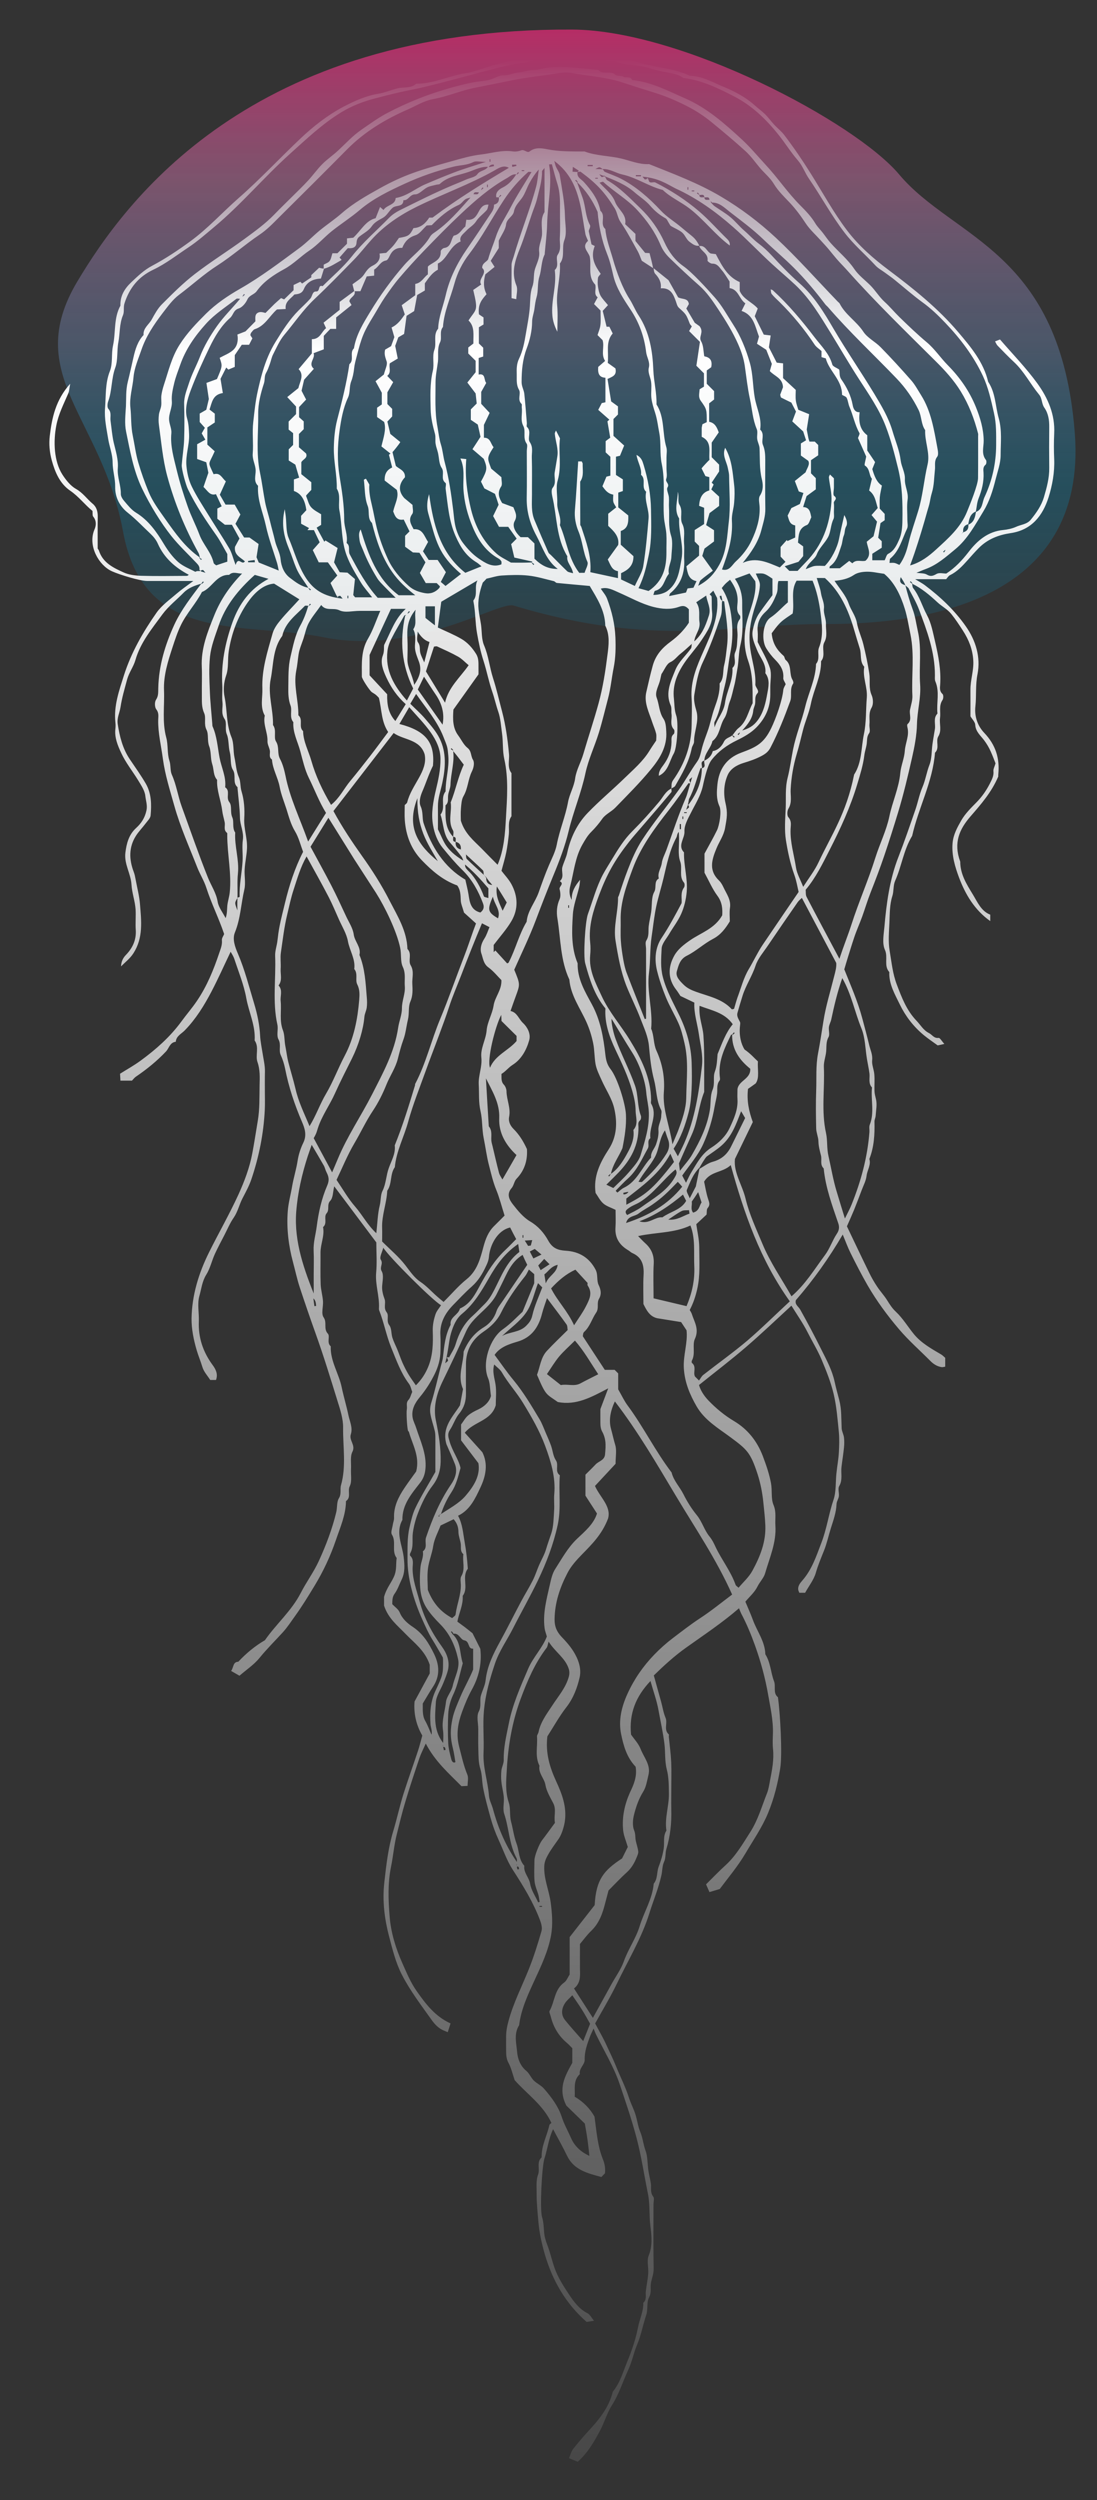 <?xml version="1.0" encoding="utf-8"?>
<!-- Generator: Adobe Illustrator 21.0.0, SVG Export Plug-In . SVG Version: 6.00 Build 0)  -->
<svg version="1.1" xmlns="http://www.w3.org/2000/svg" xmlns:xlink="http://www.w3.org/1999/xlink" x="0px" y="0px"
	 viewBox="0 0 1417.3 3230" style="enable-background:new 0 0 1417.3 3230;" xml:space="preserve">
<rect x="0" y="0" width="1417.3" height="3230" fill="#333333" stroke="none"/>
<style type="text/css">
	.st0{fill:url(#SVGID_1_);}
	.st1{fill:url(#SVGID_2_);}
</style>
<g id="Слой_2">
</g>
<g id="Слой_3">
	<linearGradient id="SVGID_1_" gradientUnits="userSpaceOnUse" x1="732.256" y1="38.146" x2="732.256" y2="828.207">
		<stop  offset="0" style="stop-color:#EE2A7B;stop-opacity:0.7"/>
		<stop  offset="0.248" style="stop-color:#B66E9B;stop-opacity:0.551"/>
		<stop  offset="0.519" style="stop-color:#708EBC;stop-opacity:0.388"/>
		<stop  offset="0.744" style="stop-color:#00A0D6;stop-opacity:0.254"/>
		<stop  offset="0.91" style="stop-color:#00A9E6;stop-opacity:0.154"/>
		<stop  offset="1" style="stop-color:#00AEEF;stop-opacity:0.1"/>
	</linearGradient>
	<path class="st0" d="M418.7,823.4c-105-20.9-232.9,10.1-259.8-137S27.7,484.5,100,363.5C160.9,261.6,322.1,36.2,739.4,38.2
		c141.4,0.7,365.5,119.5,422.3,187.2c70.7,84.1,208.6,97.6,226.9,333.9c17,220.3-200.1,247.3-321.5,246.9
		c-121.4-0.4-220,31.7-403.5-23.9C644.1,776.4,536.4,846.9,418.7,823.4z"/>
</g>
<g id="Слой_1">
	<linearGradient id="SVGID_2_" gradientUnits="userSpaceOnUse" x1="713.367" y1="67.992" x2="713.367" y2="3180">
		<stop  offset="2.702703e-03" style="stop-color:#FFFFFF;stop-opacity:0"/>
		<stop  offset="0.124" style="stop-color:#FFFFFF"/>
		<stop  offset="1" style="stop-color:#FFFFFF;stop-opacity:0.1"/>
	</linearGradient>
	<path class="st1" d="M1169.7,756.1c2.7,10.5,5.6,20.8,9.3,30.7c3.5,9.2,4.7,18.9,6.8,28.4c5.3,23.1,1.3,46.2,3,69.2
		c1.2,17.2-3.7,33.9-4.1,51.1c-0.3,14.2-3.1,29-6.3,43.1c-5.4,23.8-11,47.6-18.1,71c-5.6,18.4-11.4,36.8-17.6,55.1
		c-5.5,16.3-11.6,32.3-17.9,48.3c-4.1,10.4-7.2,21-11,31.5c-3.3,9-7.3,17.8-10.3,26.9c-3.1,9.1-5.8,18.3-8.7,27.5
		c-1.2,3.8-2.3,7.7-4,13.4c7.8,19.7,17.3,40.9,23.3,63.5c3,11.3,6.1,22.6,8.8,34c1.5,6.5,4.7,12.6,3.9,19.9
		c-0.6,5.9,2.3,12.1,2.8,18.3c0.6,7.1,0,14.2,0.2,21.3c0.1,3.6,1.1,7.1,1.9,10.6c1.7,6.8,0.1,14.5-0.4,21.8c-0.2,2.5-1.6,5-1.5,7.5
		c0.4,16.4-0.5,32.6-6.6,48.1c2.3,7.7-2.7,14.3-3.6,21.6c-0.7,6.4-4,12.5-6.3,18.6c-3.2,8.5-6.4,17-9.8,25.4c-2.9,7-6,13.9-9.3,21.4
		c9.5,19.9,19.2,40.4,29.1,60.6c2.9,5.9,6.2,11.7,9.9,17.2c4,6.1,9.1,11.5,12.9,17.6c3.4,5.4,6.4,10.3,11.3,14.9
		c9.1,8.5,15.6,19.6,23.6,29.3c9.5,11.4,22.5,18.6,35.1,26c1.8,1.1,3.3,2.7,5.1,4.3c0,3.5,0,7.2,0,11.4c-1.6,0.2-3.2,0.8-4.6,0.6
		c-5.8-0.9-10.6-3.9-14.7-8.1c-13.5-13.6-28-26.3-40.3-40.8c-15.1-17.7-29-36.6-40.7-56.8c-7.8-13.6-15-27.6-22-41.7
		c-3.6-7.2-6.3-14.8-10.1-23.9c-17.9,30.6-37.8,58.6-60.5,84.7c-1.8,5.7,3.3,8.2,5.6,12.3c9.4,16.8,18.4,33.8,27,51.1
		c6.8,13.6,14.1,26.8,17.4,42c1.7,8,4,15.9,6,23.8c3.2,12.2,2.5,24.2,3.1,36.4c0.2,4,2.5,7.8,3,11.8c0.5,4.3,0.5,8.8,0,13.1
		c-0.8,8.3-2.2,16.6-3.2,24.9c-1,8.3,1.8,16.8-3,25c-1.9,3.3,0.1,8.6-0.4,12.9c-0.4,3.5-2.9,6.7-3,10.1c-0.4,11-4.2,21.3-7.4,31.5
		c-3,9.6-5.1,19.6-8.9,29c-3.7,9.3-7.7,18.7-10.5,28.5c-2.6,9-9,17-13.8,25.7c-2.4,0-5,0-7.5,0c-0.4-1.1-0.9-2-1.2-3
		c-1.3-5.3,2.3-9.6,4.9-12.6c12.6-14.3,18.2-31.6,24.8-48.9c7-18.1,9.5-37.4,15.7-55.7c3.6-10.7,2.5-23,3.8-34.5
		c0.9-8.9,2.6-17.6,3.1-26.5c0.5-8.7,0.8-17.5,0-26.2c-1.7-16.6-2.9-33.5-6.8-49.7c-3.6-15.1-9.5-29.8-15.6-44.3
		c-5.2-12.2-12.1-23.4-18-35.1c-5.9-11.7-13.6-22.6-20.9-34.4c-19.7,18.1-38.7,36.3-58.6,53.4c-19.4,16.7-39.9,32.3-60.8,49.1
		c2,7.1,6.4,13.9,12.2,20c9.9,10.3,20.8,19.3,33.2,26.7c17.6,10.5,29.7,25.9,37,45c4.3,11.4,8.3,22.8,10.6,35.1
		c1.8,9.5-0.2,19.8,3.2,28c4,9.3,1.9,17.9,2.5,26.8c1.5,21.7-7.5,41.5-13.3,61.7c-1.7,6-6.9,11-9.9,17.1
		c-3.6,7.4-10.4,13.2-15.6,19.5c3.3,8,6.9,15.8,9.8,23.8c5.4,14.7,15.6,27.7,16,44.2c6.8,10.6,6.9,23.5,11.2,34.7
		c2.7,7-1.7,15.3,5.1,20.8c2.7,19,6,72.8,2.9,92c-3.2,19.5-7.9,38.7-15.6,57.4c-7.7,18.7-19,34.8-29.1,52
		c-10.2,17.3-22.9,32.2-33.4,46.3c-5.4,1.6-8.7,2.6-13.3,4c-1.2-2.7-2.8-6.4-4.4-10c9-8.9,16.9-17.2,25.4-24.9
		c13.3-12.2,22.1-27.6,31.7-42.6c10-15.6,14.9-33.2,21.6-50.1c2.1-5.2,2.9-11,3.9-16.3c2.6-13.5,5.4-27.1,3.9-41.2
		c-0.7-6.5-0.3-13.1-0.1-19.7c0.5-16.9-3.2-33.2-6.1-49.8c-3.8-21.8-9.5-42.9-16.9-63.6c-5.1-14.3-10.9-28.3-18-41.7
		c-0.9-1.8-1.6-3.7-2.8-6.8c-21.7,18.8-45.4,34.5-68.4,50.9c-15.3,10.9-28.8,23.3-41.7,35.9c3.3,11.7,6.4,23,9.5,34.2
		c1.9,6.9,2.9,14.1,5.7,20.6c2.9,6.9-2.7,15.3,4.1,21.3c0.5,0.5,0,2.1,0.1,3.2c1.1,11,2.6,22,3.1,33.1c0.5,11.4,0.1,22.9,0.1,34.4
		c0,8.7-0.2,17.5,0,26.2c0.5,17.5-1.3,34.6-6.4,51.4c-1.6,5.3-0.4,11.1-3.1,16.8c-2.2,4.8-2,11-3.2,16.6
		c-3.7,17-10.5,32.9-15.6,49.4c-10,32.1-27.5,60.8-41.9,90.8c-8.6,17.8-18.9,34.8-28.2,51.6c5,9.5,10.2,18.2,14.4,27.5
		c4.2,9.2,8.7,18.2,12.5,27.6c5.4,13.5,12.2,26.6,16.7,40.6c2.4,7.7,6.4,14.9,8.7,22.6c2.2,7.3,3.1,14.9,6.1,22.1
		c3.2,7.5,3.7,15.7,6.6,23.5c3,8.1,2.5,17.5,3.8,26.3c0.8,5.6,2.4,11.1,3.2,16.7c0.8,5.6-1.2,11.5,3.1,16.9c1.6,2,0.3,6.3,0.3,9.6
		c0,27.9-0.3,55.7,0.2,83.6c0.1,6.6-2.4,12.2-3.5,18.3c-1.1,6.1,1.1,12.1-2.5,18.7c-3.4,6.4-1,15.1-3.7,23
		c-4.2,12.5-6.4,25.5-11.6,37.8c-4.5,10.6-6.6,22.2-11.6,32.9c-7,15.1-11.8,31.1-21,45.5c-6.4,10.1-9.7,22.2-15.4,32.9
		c-7.6,14.2-15.5,28.3-28.8,40.2c-3.2-1.3-6.9-2.9-11.3-4.7c2.1-4.7,3-8.9,5.4-11.9c6.2-7.9,12.8-15.6,19.6-23
		c13.8-14.9,26.6-30.4,31.6-50.9c9.6-11.7,13.4-26.2,19-39.7c5.8-14,10.7-28.6,13.6-43.5c2-10.6,7.2-20.6,6.8-31.7
		c4.8-4.2,2.7-9.9,3.3-15c0.9-7.8,2.6-15.5,3.1-23.2c0.5-7.6-2.1-16.2,0.6-22.8c5.2-12.8,3.7-25.9,2.2-38.1
		c-1.8-13.8-0.4-27.9-3.1-41.3c-5-24.6-8.6-49.4-15.1-73.8c-6.2-23.2-13.9-45.8-21.5-68.3c-7.5-22.3-20.2-42.9-30.6-64.3
		c-0.9-1.8-1.5-3.7-3.1-7.5c-1.9,4.3-3.5,7.2-4.6,10.2c-3.6,9.7-7.2,19.2-6.9,30.1c0.2,6.3-7.6,11.1-6.3,18.6
		c-9.1,8.5-5.8,19.6-6.6,29.1c11.4,6.8,19.7,15.4,25.6,25.8c2.6,18.8,3.8,37.5,10.8,55c2.5,6.2,3.4,12,2.7,18.2
		c-1.6,1.6-3.1,3.2-4.6,4.8c-17.5-4.8-35.4-8.8-44.4-27.5c-5.6-11.7-12.1-23-18-34.3c-5.8,11.9-7.1,25.3-11.2,37.9
		c-3.4,10.8-6.1,65.9-3.1,75.5c2.5,7.9,2,15.6,3.1,23.3c1,6.9,4.2,13.5,6.3,20.3c2.3,7.3,4.1,14.7,6.6,21.8
		c4.4,12.6,11.6,23.8,18.9,34.8c6.4,9.6,13.2,18.8,24,24.3c2.9,1.5,4.7,5.3,8.2,9.6c-4.3,0.7-6.7,1.1-9.5,1.5
		c-26.9-23.5-44.1-53.4-53.9-87c-3.8-13.1-7-26.9-8.3-41.2c-1.1-12.7-2.5-25.3-2.4-38c0.1-8-0.9-16.7,1.8-23.8
		c2.9-7.6-2.3-16.4,4.7-22.6c-0.5-14.8,6.9-27.8,10-41.8c0.2-0.9,1.5-1.6,2.6-2.7c-10.7-23.3-32-37.6-47.5-55.3
		c-2.8-8.2-4.4-15.8-8-22.4c-2.8-5.1-2.9-10-3-15.2c0-6.6-0.1-13.1,0-19.7c0.1-6.3,1.2-12.2,2.9-18.4c6.3-23.7,17.5-45.3,26.5-67.8
		c6.4-16,11.5-32.4,16.3-49c1.2-4.1-0.2-9.5-1.8-13.8c-8.8-23.5-21.9-44.7-35.5-65.7c-7.6-11.8-12.2-25.5-18.1-38.3
		c-4.2-9.2-7.7-18.6-10.4-28.5c-3.5-12.8-7.1-25.5-9.6-38.6c-1.6-8.3-1.2-17.2-3.6-24.7c-2.7-8.6-2.3-16.7-2.6-25.1
		c-0.3-8.7-0.1-17.5-0.1-26.2c0-7.6-2.5-16.6,0.6-22.6c3.8-7.2,1-13.8,2.7-20.3c1.8-6.8,5.5-13.4,6.2-20.3c2-18.2,10-34.3,18.5-49.7
		c9.5-17.3,18.3-35.1,27.6-52.5c4.8-9,10.2-17.6,14.8-26.7c3.2-6.3,5.3-13.1,8.1-19.6c3-7,7-13.6,9.1-20.8c2-6.9,4.5-13.5,6.7-20.2
		c3.1-9.3,3-19.7,3.7-29.6c0.5-7.1-0.4-14.2,0.2-21.3c1.9-21.9-4.3-42.2-11.8-62.4c-7.3-19.7-17.7-37.6-28.6-55.5
		c-8.4-13.8-19.3-25.5-27.3-39.4c-2.1-3.7-6-6.3-9.9-10.2c-2.7,9.3,0.4,17.3,1.7,25.8c1.4,9.1,0.3,18.5,0.3,26.9
		c-6,20.4-28.3,20.9-40,35.5c7.3,8.1,14.8,16.4,22.7,25.2c7.5,15,4.6,30.5-2.5,45.5c-6.8,14.5-13.6,29.2-28.9,36.5
		c5.8,10.6,6.5,22.9,8.5,34c2,11.2,3.4,22.9,4.1,34.5c-8.2,10.5,1.5,24.4-6.6,35c0.8,11.7-4.8,22.1-6.9,33.3
		c3.4,2.6,6.7,4.9,9.9,7.3c2.8,2.2,5.6,4.4,9.7,7.7c2.5,5,5.9,11.8,10,20c-0.1-0.6,0.1,0.4,0.2,1.5c1.8,18.2-2.1,35.1-11,51.2
		c-5.1,9.2-9.2,19.2-12.8,29.1c-5.2,14.3-7.8,28.5-3.8,44.3c3.2,12.4,5.8,24.7,10.7,36.6c1.7,4.1,0.3,9.4,0.3,14.5
		c-2.9,0.2-5,0.3-7.9,0.4c-16.1-16.4-34-31.7-46.1-55.1c-3.4,7.6-6.2,12.9-8.1,18.5c-6.3,18.7-12.6,37.5-18.2,56.4
		c-4.3,14.1-7.7,28.5-11.3,42.9c-3.4,13.6-4.5,27.8-7.3,41.4c-4.4,21.6-3.5,43.2-1.8,64.3c1.6,20.5,7.8,40.9,16.4,60.2
		c5.6,12.5,10.7,25.1,18.8,36.5c11.6,16.4,23.4,32.2,43.5,41.4c-1.1,3.6-2.3,7.3-3.6,11.3c-2.1-0.8-2.8-1.2-3.6-1.5
		c-7.4-2.6-12.8-8.1-17-14c-13.7-19.3-28.1-38-38.9-59.2c-7.9-15.5-11.9-32.3-16.3-49c-6-22.8-8.8-46.1-6.2-69.4
		c2.5-22.5,5-45,11.7-67.1c4.8-16,8.3-32.6,13.4-48.6c5.8-18.3,12.4-36.4,18.4-54.6c2.1-6.3,3.6-12.7,5.6-19.8
		c-7.8-13.4-11.3-28.4-10-44c6.2-11.5,12.3-22.7,19.6-36.2c0-2.5,0-7.9,0-11.3c-6.1-18.3-19.9-28.1-31.3-39.9
		c-10.2-10.7-22.3-19.8-27.7-36.5c0-3.4,0-8.8,0-11.2c3.3-12.2,10.3-19.1,13.7-28.5c2.7-7.6,1.5-14.6,2.6-21.8
		c-7-9-0.1-20.7-6.2-30.3c-1.7-2.7,0.5-8.1,1.1-12.3c0.4-3,1.8-6.1,1.7-9.1c-0.6-14.7,5.6-27,13.4-38.7c5.2-7.8,10.8-15.2,15.2-21.4
		c5-19.5-4.9-34.8-9.4-51.2c-0.1-0.5-0.9-0.7-1.1-1.2c-1.3-3.8-2.4-23.7-1.6-27.8c0.8-4-1.5-8.4,2.2-12.3c2.3-2.5,3-6.3,4.8-10.3
		c-1.3-3.3-2-7.6-4.4-10.7c-10.5-14.1-16.1-30.3-22.7-46.4c-6.4-15.6-9.3-32.1-15.4-47.7c-0.4-0.9-0.6-2-0.5-3.1
		c0.9-15.5-5-30.5-3.6-46.2c1.2-13,0.2-26.2,0.2-39c-18-24-35.8-47.7-54.4-72.5c-1.7,7.1-1.4,14.7-5,18.6c-5,5.2-0.5,11.4-4.9,16.4
		c-4,4.6,1.5,12.8-4.5,17.7c2.2,11.3-3.4,21.9-3.3,33.1c0.1,13.7-0.3,27.3,0.2,41c0.3,7.2,2.5,14.4,3,21.6
		c0.5,7.1-2.6,16.1,0.8,20.9c4.8,6.8-0.5,14.7,5.5,21.1c3.2,3.4-1.9,11.6,3.7,16.3c-0.7,19.1,10.5,35.1,14.2,53.1
		c2.5,12,6.1,23.7,8.6,35.7c1.7,8.2,5.9,16.4,3.2,24.8c-2.7,8,6.5,13.9,2,22.7c-3.1,6.1-1.4,14.7-1.8,22.2
		c-0.4,7.5,1.4,16.1-1.6,22.2c-3.2,6.5,2.2,14.5-4.9,19.3c-0.2,17.9-7.4,33.8-13,50.3c-7.1,20.8-16.2,40.3-27.6,59.1
		c-8,13.2-16,26.3-25,38.8c-5.2,7.2-10,14.7-15.9,21.2c-10.1,11.1-20.8,21.6-30.3,33.3c-6.9,8.5-16.4,14.8-25.8,22.9
		c-3.7-2.1-7.1-4.1-10.8-6.2c3.5-4.7,2.1-11.6,9.3-11.9c10.2-10.9,21.5-20.3,34.4-27.8c14.5-21,34.3-37.7,46.3-61.1
		c7.1-13.9,16.7-26.8,23.3-41.2c9.3-20.3,17.2-41,22.5-62.9c1.5-6.2,0.5-13.3,3.4-18.1c3.7-5.9,1.2-11.6,2.8-17
		c6.9-24.5,2.4-49.4,2.7-74.1c0.2-11.5-3.7-23.3-7.2-34.5c-9.1-29.5-18.2-59.1-28.6-88.1c-7-19.5-13.7-39.1-20.2-58.8
		c-3.5-10.7-5.8-21.6-8.7-32.4c-5.8-21.5-8.5-43.7-6.8-66c0.8-10.8,3.8-21.3,5.6-32c1.9-11.2,5.4-22,7.1-33.1
		c1.3-8.3,3.9-16.2,7.3-23.2c4.9-9.9,2-18.6-1.4-26.6c-9.7-22.5-17.4-45.5-22.1-69.6c-1.2-5.9-3.1-11.8-5.6-17.3
		c-2.9-6.5,0.9-13.3-2.9-20.2c-2.8-5.1-0.1-12.8-1.4-19c-6.6-29.5-1.7-59.2-2.9-88.8c-0.3-6.6,2.3-13.3,3-20
		c0.7-6.2,1.5-12.3,2.7-18.4c2-10.1,4.6-20,7-30c5.5-22.8,12.6-44.9,23.4-66.1c-3.3-8.8-5.6-18.5-10.5-26.6
		c-5.4-9-7.9-18.7-10.9-28.3c-3.1-9.7-7-19-8.9-29.2c-2.2-11.8-9.1-22.7-9.9-35.1c-4.6-3.1-2-7.9-2.8-11.9c-0.8-4-3.2-7.9-3-11.8
		c0.4-11.2-6-21.7-3.5-33.1c-6.3-11.1-2.7-23.1-3.1-34.7c-1-24.8,6.6-48.1,13.2-71.5c1.8-6.2,5.9-12,10.1-17
		c7.6-9.2,16-17.6,24.5-27c-9.5-5.9-20.1-12.5-32.7-20.3c-14.5,1.2-25.9,12.5-34.4,24.8c-12.7,18.4-20.5,39.4-24.1,62.2
		c-1.7,10.6,0,21.8-3.3,31.3c-3.4,9.8-3.9,19.5-2.1,28.3c3.5,17.2,2,35.1,8.9,51.9c3.3,7.9,2,17.6,3.9,26.3
		c1.8,8.5,2.1,17.3,5.7,25.5c2.4,5.6,1.5,12,3.4,18.2c3.3,10.9,4.2,23,3.5,34.5c-0.8,13.6,4.3,26.3,3.5,39.6
		c-0.5,8.9-2.5,17.7-3,26.5c-0.5,8.7,1.5,17.9-0.4,26.1c-4.3,18.4-4.9,37.6-12.2,55.5c-3.5,8.6,0.1,18.6,3.9,27.4
		c9,21,14.5,43.2,21.1,64.9c3.9,13,6.9,27.1,7.6,41.3c0.4,7.6,2.1,15.5,3.3,23.2c1.2,7.8,3.1,15.3,2.9,23.3
		c-0.2,8.2-0.1,16.4-0.1,24.6c0,8.2,0.3,16.4-0.1,24.6c-1.5,30.7-7.5,60.5-17.3,89.5c-2.9,8.6-7.3,16.6-11.5,24.7
		c-4.2,8.1-6,17.1-11.3,24.9c-4.9,7-8.2,15.1-12.2,22.8c-4.2,8.1-8.5,16.1-12.3,24.4c-3.9,8.7-6,18.5-11,26.5
		c-5.4,8.6-6.3,18.4-8.9,27.5c-2.9,10.1-0.3,21.7-0.7,32.6c-0.9,21.1,5.4,39.7,17.8,56.6c4,5.4,7.2,11.6,4.4,19.3
		c-2.4,0-4.9,0-7.5,0c-3.4-5.4-8.3-10.6-10.1-16.7c-2.2-7.3-5.2-14.4-7.3-21.5c-3.9-13.3-6.9-27.6-6.7-41.4
		c0.5-30.1,9.3-58.6,22.7-85.5c12.4-24.9,26.3-49.2,37.9-74.5c7.7-17,14.4-34.6,17.9-53.3c2.6-13.8,4.7-27.7,7-41.5
		c2.7-15.6,2.1-30.9,2.4-46.3c0.2-10,0.8-19.8-2.7-29.9c-3.1-8.7,2.5-19.2-3.7-28c1.3-19.1-7.5-36.4-10.8-54.7
		c-3.1-17.3-10-34-15.5-50.8c-1.1-3.3-3.2-6.3-4.7-9.1c-8.2,17.1-16,34.7-24.9,51.7c-9.4,17.9-20,35.1-34.3,49.8
		c-4.3,4.5-11.1,7.3-11.7,14.8c-7.6,0.8-8.6,8.2-12.6,12.5c-11.7,12.4-24.8,23-38.9,32.6c-1.8,1.2-3.1,3-5.1,5.1c-4.3,0-9,0-14.9,0
		c-0.1-2.2-0.2-4.7-0.5-8.9c8.5-5.4,18-10.6,26.7-17c19.8-14.5,38-30.6,52.7-50.7c6.4-8.8,13.6-17,19.8-26.2
		c13.1-19.2,21.6-40.2,28.9-61.9c1.8-5.4,4.1-10.6,3.5-16.7c-0.3-2.7,2-5.6,2.9-8c-6.9-20.5-16.5-39.5-23-59.7
		c-2.9-9.1-8.2-17.4-11.7-26.3c-10.3-26.3-22-52.3-29.6-79.4c-5.6-20.1-12.1-40.2-14.9-61.3c-2.2-16.6-6.3-32.9-6-49.8
		c0.1-4.5,1.2-9.1-2.5-13.8c-2.1-2.7-2.3-9.5-0.3-12.4c3.4-5.1,2.7-10.1,2.9-15.3c0.7-28.8,8.8-55.6,20.7-81.6
		c9-19.5,22.2-36.1,34.9-53.1c0,0.1,0.3,0.3,0.5,0.5c0.9-0.8,1.8-1.5,2.7-2.3c-0.3-0.3-0.7-0.7-1-1c-0.8,0.9-1.5,1.8-2.1,2.8
		c-8.3,2.5-16.5,5.2-22.9,11.7c-9.2,9.4-19.8,17.6-27.5,28.1c-13.5,18.5-28.4,36.3-34.9,59.2c-2.5,8.6-8.3,16-10.7,25
		c-3.2,11.9-6.7,23.6-8.5,35.7c-1.1,7.2-4.8,13.8-3.6,21.6c2.5,16.4,6.4,32,15.8,45.9c6.9,10.2,14.1,20.3,20.3,30.9
		c7.5,12.8,7.7,27.2,6.4,41.4c-0.3,3.6-4,7.1-6.4,10.3c-4.1,5.5-9,10.4-12.6,16.1c-9.4,14.8-8.8,30.7-2.9,46.3
		c1.4,3.6,1.9,6.8,2.6,10.4c2,10.6,4.8,21.4,5.6,31.9c1.7,21.3,4.4,43.2-8.6,63.2c-4.4,6.8-10.4,11.2-15.9,16.8
		c0.2-5.9,2.3-10.7,6.3-14.8c8.7-9,13.6-19.5,12.7-32.5c-0.6-8.7,0.3-17.5-0.2-26.2c-0.7-10.8-4.7-21.4-5.3-32
		c-0.8-14.3-9.7-26.6-7.9-41.3c1.5-12.3,4.5-23.4,13.9-32c6.7-6.1,11.2-13,13.3-22.5c1.5-6.8-0.8-12.8-1.4-18.7
		c-0.7-7.1-5.5-14-9.4-20.5c-7.2-11.8-16-22.6-21.8-35.2c-4.6-9.9-8.8-19.9-7.5-31.3c0.3-2.7,0.3-5.5,0-8.2
		c-2.3-21.4,4.8-41.1,11.1-61c9.4-29.4,24.6-55.8,42.1-80.8c6.7-9.5,16.8-16.6,25.8-24.4c6.1-5.3,12.9-9.9,21.7-16.5
		c-21.6,0-40.5,0-59.5,0c-9.4,0-35.3-7.9-45.6-12.5c-17.2-7.7-31.6-33.3-22.6-54.1c2.2-5,2.7-11.3-1.7-16.6
		c-1.1-1.3-0.6-4.1-0.9-7.3c-9.7-7.7-17.5-18.4-28.9-26.2c-13.1-9-19.4-23.4-23.7-39.1c-2.9-10.7-3.8-21.2-2.6-31.5
		c2.8-23.5,7.6-46.6,26.4-67.5c-1.2,6.1-1.2,9.5-2.5,12.5c-5.8,13.5-12.5,26.3-15.4,41.2c-4.1,20.9-3.1,46.5,7.8,63.6
		c4.6,7.1,10.5,14.6,17.6,18.6c8.9,5,14.2,13,21.5,19.1c5.2,4.3,6.7,10.3,6.6,16.9c-0.2,13.7-0.1,27.3-0.1,41
		c0.5,0.9,1.3,1.7,1.6,2.6c5,15.8,18.7,22.3,32,28.3c6.8,3.1,15.1,4.1,22.7,4.3c19.6,0.6,39.3,0.2,59,0.1c0.9,0,1.8-1,2.4-1.4
		c-17.4-9.2-31.7-21.5-40-40.2c-2-4.6-5.5-9-9.2-12.5c-9.7-9.1-18.8-18.9-29.4-27.3c-10-7.8-16.8-19.3-16.5-33.9
		c0.2-10.4-3.3-20.7-3.3-31.4c0-10.1-4.1-20.1-5.7-30.1c-2.1-13-5.1-26-4.1-39.5c1.3-16.2,0-32.3,6.3-48.3c3.9-9.9,1.7-22.1,4-32.8
		c3.7-17.2,0.7-35.6,9.6-51.7c-0.5-12.5,5.4-22.1,14-30.2c8.4-7.9,16.3-15.7,27.1-21.4c17.1-9.1,33.5-20,49.3-31.6
		c22.6-16.5,41.2-37.2,62-55.5c28.1-24.6,53.5-52,80.6-77.6c16.6-15.7,34.8-29.9,55-40.6c14.2-7.5,29.1-14.2,45.4-16.9
		c8.5-1.4,16.5-5,25-7c7.8-1.9,17,0.4,23.7-5.9c22.1,0.2,42-10.1,63.3-13.5c11.9-1.9,23.4-6.5,35.1-10c12.8-3.8,25.9-6.2,38.6-9.8
		c29.5-8.5,59.4-5.5,89.2-5.9c10.8-0.1,21.3,4,32,5.4c11.9,1.6,23.3,4.5,34.6,7.7c20.1,5.7,41.5,6.5,60.6,15.8
		c15.8,0.2,29.5,8.4,43.3,14.1c14.4,5.9,28.8,13.4,40.8,24.2c4.3,3.9,9.1,7.3,13.3,11.4c4.3,4.3,7.9,9.4,12.1,13.9
		c4.1,4.4,9,8.1,12.6,12.9c12.2,16,23.5,32.6,34.2,49.7c15.5,24.7,29.5,50.6,47.2,73.9c15.1,19.8,33.8,36.1,53.8,51.1
		c32.1,24.1,63.6,49.3,89.6,80c16.2,19.1,32.7,38.6,38.7,64.2c9.6,14.2,9.2,31.2,13.6,46.9c4.5,16.1,2.5,32,2.5,47.9
		c0,10.6-4,21.2-6.6,31.6c-3.5,14.1-7.9,28.2-15.7,41c-10.6,17.4-20.3,35.6-36.2,48.8c-11.9,9.8-23.5,20.3-38.4,25.7
		c-3.6,1.3-7.1,2.9-11.9,4.8c5.4,0.8,10.1,0.4,13.4,2.3c5.1,3,8.2,1.7,12.8-0.9c3.3-1.8,8.5-0.4,12.4-0.4
		c11.5-7.6,20.2-16.8,28.5-27.5c11.1-14.5,24.8-26.9,45.3-28.8c5-0.5,11.1-1.7,16.2-4c6.4-3,14.2-3.2,19.1-9.2
		c7.2-8.8,13.8-18.3,17-29c3.6-12.3,7.1-24.9,6.9-38.2c-0.2-17.5-0.2-35,0-52.4c0.1-9.1-1.1-17.7-6.4-25.3
		c-3.6-5.1-2.5-11.8-6.8-16.9c-11.3-13.7-19.3-29.9-32.6-42.2c-7.2-6.7-14-13.8-20.9-20.9c-1.4-1.4-2.1-3.4-3.3-5.5
		c2.2-0.9,3.6-1.4,6.4-2.5c16.2,18.8,33.8,36.8,48.4,57c13.6,18.8,22.9,40.2,21.6,64.7c-0.5,10.9-0.5,21.9,0,32.8
		c0.7,17-2.4,33.9-7.3,49.5c-7.4,23.3-21.6,42.2-49.1,46.2c-15.4,2.3-29.6,7.6-41.3,19.5c-4.9,5-9.6,10.3-14.2,15.5
		c-6.8,7.6-13.6,14.9-22.9,19.4c-1.8,0.9-3,3.1-4.8,5.1c-12.4,0-24.8,0-40,0c5.7,3.5,9.2,5.3,12.3,7.6c20.2,15.2,38.5,32.4,53,53.1
		c13.1,18.6,19.5,40,15.2,62.1c-2.8,14-1.2,27.7-2.7,41.4c-1.5,13.4,3.1,25.6,11.5,34.4c14.7,15.5,20.1,32.8,18.1,53.4
		c-0.2,1.6,0,3.2,0,2.8c-8.9,20.8-22.3,35.9-35.7,51.4c-14.3,16.4-22.6,34.1-13.5,58.7c0,16.2,8.3,29.3,16.3,42.4
		c6.1,10,10.7,21.5,22.5,26.1c0,2.7,0,5.3,0,8.3c-20.4-14.4-32.3-34.8-40.4-56.4c-5.1-13.7-9.6-28.6-8.3-44.2
		c0.9-11.2,6.2-20.6,11.4-29.7c5-8.6,12.4-15.9,19.5-23.1c7.1-7.2,12.7-15.3,17.2-24.1c2.5-5,5.4-10,4.7-16.2
		c-0.3-2.8,1.5-5.8,2.7-10.1c-1.6-4.1-3.7-9.8-6.2-15.3c-2.3-5.2-5.1-9.9-8.6-14.6c-4.5-6-10.9-11-11.4-19.9
		c-0.2-3.6-3.9-7.1-6.2-11c0-10.9,0.1-22.3,0-33.8c-0.2-12.8,4.4-24.9,3.7-38c-0.8-14.6-5.8-27-13.4-38.8
		c-4.8-7.4-9.6-14.8-15.1-21.6c-4.9-6.1-12.2-9.8-17.9-15.1c-10-9.3-20.3-18-32.7-24c0.1,0,0.3-0.3,0.5-0.5
		c-0.8-0.9-1.5-1.8-2.3-2.7c-0.3,0.3-0.7,0.7-1,1c0.9,0.8,1.8,1.5,2.8,2.1c0.5,1.9,0.3,4.4,1.4,5.8c8.3,10.6,11.7,23.6,18,35.2
		c5.4,10.1,7.5,22,10.2,33.4c4.3,18.5,8,37.1,6.7,56.2c-0.3,4.1-1,8.4,3,12c1.4,1.2,1.3,5.9,0,7.8c-5,7.4-2.1,15.6-3.2,23.3
		c-1,7.8,2.5,15.8-2.2,23.7c-3.7,6.2,2.1,15-4.3,21.1c-2.9,37.7-21.4,71.1-29.5,107.4c-11,18-13.5,39.1-22,58.1
		c-2.7,6.2-1.5,13-3.6,19.7c-3.5,10.8-3.3,22.9-3.8,34.5c-0.5,12-1.7,24.3,0.3,36c2.5,14.6,3.8,29.4,9.2,43.6
		c6.4,16.9,12.6,33.4,25.5,46.9c5.3,5.5,8.8,12.3,16.2,16c4.1,2.1,6.3,7,12.4,6.2c1.7-0.2,4,4.1,7.4,7.8c-4.2,1-6.6,1.5-8.6,1.9
		c-6.3-4.6-12.3-8.6-17.9-13.2c-13.2-10.9-23.7-24.5-31-39.6c-6.3-13.1-14.3-26.3-13.6-41.9c-7.5-8.3-1.3-19.1-5.7-28.8
		c-3.7-8.2-1.6-19.4-0.7-29.1c2.7-30.9,6.7-61.5,18.1-90.7c7.9-20.2,14.9-40.8,22-61.3c3.3-9.6,5.1-19.7,9.1-29
		c4-9.4,5.4-19.5,9.1-29c3.1-8,2.6-17.5,3.8-26.3c0.9-6.7,2.2-13.3,3.2-19.9c1-6.7-2.4-14,3.3-19.9c-1.5-13.8,3.1-27.9-2.7-41.5
		c-1-2.3-0.6-5.3-0.6-7.9c0.1-30-10.2-57.5-20.5-84.9c-3.4-9-8.2-17.4-12.7-25.8C1174.1,759.1,1171.2,758,1169.7,756.1
		c-1.3-3.4-3.3-6.4-5.9-10.5C1161,753.1,1165.4,754.6,1169.7,756.1z M1241.2,690.9c-1.1,1.1-2.2,2.2-3.3,3.3
		c-1.1,1.1-2.2,2.2-3.3,3.3s-2.2,2.2-3.3,3.3c-1.1,1.1-2.2,2.2-3.3,3.3c-1.1,1.1-2.2,2.2-3.3,3.3c-1.1,1.1-2.2,2.2-2.9,3.6
		c-0.2-0.2-0.4-0.4-0.6-0.6c-0.9,0.8-1.8,1.5-2.7,2.3c0.3,0.3,0.7,0.7,1,1c0.8-0.9,1.5-1.8,1.9-3c1.1-1.1,2.2-2.2,3.3-3.3
		c1.1-1.1,2.2-2.2,3.3-3.3c1.1-1.1,2.2-2.2,3.3-3.3c1.1-1.1,2.2-2.2,3.3-3.3c1.1-1.1,2.2-2.2,3.3-3.3
		C1239,693.1,1240.1,692,1241.2,690.9c1.1-1.1,2.2-2.2,3.3-3.3c5.2-1.3,7.1-4.7,6.6-9.8c7.4-3,8.7-9.7,9.8-16.4
		c8.8-3.4,7.9-12.3,11-19c10-21.4,15-43.9,15.1-67.4c0-13.8,0.4-27.4-2.8-41.3c-3.7-16.5-7.3-33-14.4-48.2c-12-25.6-29-48-48.5-68.4
		c-9.2-9.7-18.8-18.9-29.8-26.8c-12.3-9-23.8-19.2-35.7-28.8c-4-3.3-8.3-6.2-12.5-9.3c-4.2-3.1-9-5.6-12.4-9.4
		c-13.1-14.2-27.9-26.7-39.8-42.3c-17-22.2-30.2-46.7-45.9-69.6c-5.2-7.5-8.3-16.7-14.2-23.5c-9-10.3-16.2-22-24.7-32.7
		c-16.4-20.6-34.7-38.2-57.9-50.2c-20.7-10.7-41.8-20.9-65.5-23.8c-9-6.6-20.5-6.4-30.5-9c-11.2-2.9-22.7-6.9-34.7-7.7
		c-7-0.5-14.9-1.4-21.1-4.2c-5.6-2.5-10.6-0.7-15.6-2.1c-5.5-1.5-10.6-3.5-16.7-3.4c-19.6,0.5-39.3,0.2-59,0.2
		c-3.3,0-7.3-1.2-9.7,0.2c-10.9,6.7-23.8,6.5-35.5,9c-23.5,5.1-46.6,11.9-69.8,17.9c-20.2,5.3-40.4,10.8-60.8,14.8
		c-15.2,3-30,6.8-44.9,10.7c-15.1,3.9-29.9,9.6-43.4,17.8c-24.9,15.1-45.9,35.3-67.4,54.6c-33.4,30.2-62.4,64.9-97.1,93.8
		c-10.9,9.1-21.5,18.5-33.4,26.4c-14.9,9.9-29.2,21.1-45.4,28.8c-18.9,9-30.6,23.4-37,43.2c-1.8,5.4,0,10.7-2,15.5
		c-4.8,11.3-3.8,23.5-6,35.1c-2.1,10.8-0.3,22.8-4,32.8c-5.2,14.3-4,29.6-9.2,43.7c-1,2.8-1.3,7.6,0.3,9.4
		c4.4,4.9,2.1,10.3,2.8,15.3c1.3,9.3,2,18.7,4,27.8c2.6,11.1,6.3,22.3,5.4,33.6c-0.9,11.5,4.1,21.9,3.9,33.1
		c-0.1,3.2,2.3,6.9,4.5,9.4c4.6,5.4,9.2,11.3,15.1,14.9c16.3,10,26.5,24.7,36.1,40.6c5.1,8.4,11.1,16.7,18.4,23.2
		c6.5,5.7,15.3,8.9,22.1,12.6c2.5-1.2,3.9-1.8,13.2,1.3c-2.2-2.5-2.9-3.7-3.3-3.7c-1.6,0.2-3.1,0.9-4.6,1.4c2,0.6,4,1.1,0-1.5
		c0.6-3.5-0.9-5.9-3.4-8.5c-11-11.7-22.8-22.6-32.9-35.3c-13.4-16.9-27.4-39.6-37.9-61.5c-11.1-23.3-15.4-48.5-20.5-73.3
		c-2.2-10.5-0.8-21.8-0.2-32.7c0.5-10.5-0.3-20.8,2.4-31.6c2.6-10.3,4.9-21,7.3-31.5c2.4-10.5,5.4-20.8,13.1-29
		c-0.8-9,7-13.5,10.6-20.2c3.7-6.7,7.5-13.8,12.8-19.2c13.7-13.7,27.4-27.5,42.7-39.3c20.8-16.1,43.3-30,64.5-45.6
		c13.2-9.7,26.5-19.3,38-31.1c7.2-7.5,14.7-14.7,22-22c7.3-7.3,14.9-14.5,21.9-22.1c6.4-6.9,11.9-14.8,18.5-21.4
		c6.3-6.3,13.9-11.4,20.5-17.6c9.8-9.1,18.7-19,29.9-26.7c11-7.6,21.7-15.4,33.6-21.7c26.1-13.7,53.3-24.5,81.6-32.4
		c10.3-2.9,20.8-5.6,31.5-7.5c6.6-1.2,13.4-1.4,19.8-3.2c5.8-1.6,11.6-5.8,17.1-5.5c7.3,0.4,13.2-3.2,20-3.8
		c6.1-0.6,12.2-2.9,18.3-3c7-0.1,13.4-2.5,20-3.2c21.4-2.2,42.8,1.2,64.1,3c5.9,6.8,15.6,0.2,22.1,6.3c2.2,2.1,7.4,0.7,10.3,2.5
		c3.7,2.1,9.2-1.2,11.3,4.3c24.8,2.4,46.7,14.1,68.8,23.8c27.8,12.1,50.8,32.4,73,52.9c11,10.1,20.6,21.8,30.8,32.8
		c15.6,16.8,28.4,36,44.6,52.3c7.1,7.1,14.3,14.6,19.4,23.1c2.8,4.7,6.5,8.2,9.7,12.3c3.5,4.5,6.7,9.4,10.5,13.6
		c10,11.2,21.7,20.6,30.3,33.3c5.4,8,13.6,14.1,20.6,21c6.7,6.7,11.6,15.1,18.5,21.4c6.9,6.2,12.7,13.4,19.3,19.8
		c11.5,11.2,23.1,22.3,35.5,32.7c10.1,8.5,17.6,20,27,29.5c15.5,15.7,27.9,33.4,36.2,53.9c5.6,13.9,9.9,28.1,10.1,43.4
		c0.1,8.3-3.3,17.2,2.9,25c1,1.2,0.7,5.2-0.4,6.1c-3.7,3-2.9,6.8-2.7,10.5c0.6,11.7-2.2,22.6-6.5,33.4c-2,5.2-2.3,11-3.4,16.6
		c-7.4,3-8.7,9.7-9.8,16.4c-5.2,1.3-7.1,4.7-6.6,9.8C1243.4,688.7,1242.3,689.8,1241.2,690.9z M621.3,244.8c0.2,0.2,0.4,0.4,0.6,0.6
		c0.9-0.8,1.8-1.5,2.7-2.3c-0.3-0.3-0.7-0.7-1-1c-0.8,0.9-1.5,1.8-1.9,3c-1.1,1.1-2.2,2.2-3.3,3.3c-2.5,0.5-6.3-1.6-6.6,3.3
		c-1.1,1.1-2.2,2.2-3.3,3.3c-2.4,0.8-5.1,1.1-7.2,2.4c-3.1,2.1-5.2,5.8-8.5,7.3c-13.7,6.1-24.7,15.7-35,26.2
		c-2.6,0.1-5.2,0.3-6.5,0.4c-5.4,5-9.2,10.9-14.3,12.5c-8.8,2.8-14,8.1-17.3,16.4c-8.1-0.3-13,3.5-16.2,10.3c-1.1,2.3-2.8,5.7-4.7,6
		c-7.4,1.2-9.5,8.4-15.4,11.8c0,2.6,0,5.2,0,7.8c-3.1,0.3-5.7,0.6-9.6,1c-2.6,6-5.4,12.5-8.2,19.1c-2.5,0-5.2,0-7.9,0
		c-0.7-2.9-1.5-5.7-2.3-8.9c4.6-3.7,11.2-7.1,14.8-12.5c3.3-4.9,5.8-8.9,11.5-11.7c5.6-2.7,10.3-7.7,8.6-15.5c3.4-0.4,6-0.7,8.6-0.9
		c3.1-3.1,6.4-6,9.2-9.3c2.7-3.1,4.8-6.6,7.3-10c12.5-2.2,13.8-3.1,18.8-12.7c9.4-0.5,15.5-6,20.4-13.6c2.1,0,4.2,0,4.3,0
		c32.3-24.3,65.2-44.4,98.5-64.3c-6.9-4.2-13.8,0.7-18.5,3.4c-32.3,18.2-67.2,30.5-100.3,46.8c-22.4,11.1-42.5,24.6-59.1,43.2
		c-7.5,8.3-14.3,17.2-22.1,25.2c-16.8,17.2-33.6,34.5-51,50.9c-14.8,14-26.1,30.8-39.1,46.3c-6.1,7.3-10,16.5-14.4,25.1
		c-2.1,4-2.8,8.6-4.4,12.9c-1.4,3.8-2.7,7.7-4.7,11.1c-2.5,4.2-1.3,9-2.8,13.6c-4.1,12.6-7.6,26.2-7.4,39.4
		c0.3,25.2-3,50.4,2.3,75.8c2.6,12.6,4.2,25.5,6.6,38.2c1.7,8.7,4.5,16.8,6.5,25.2c2,8.5,4.5,16.8,6.4,25.2c1.9,8,6.4,15.2,7.1,23.3
		c0.9,9.8,4.8,18.7,12.2,24.2c7.1,5.4,14.6,11.3,24.3,12.8c-0.2,0.2-0.4,0.4-0.6,0.6c0.8,0.9,1.5,1.8,2.3,2.7c0.3-0.3,0.7-0.7,1-1
		c-0.9-0.8-1.8-1.5-3-1.9c-5.5-8.6-12.1-16.7-16-26c-3.3-7.8-5.7-16-9-24c-6.3-15.3-10.8-31.4-5.8-52c0.8,5.5,1.1,7.4,1.3,9.4
		c1.1,9.3,0.2,19.5,3.7,27.8c7.5,17.5,12.2,36.5,22.8,52.4c8.9,13.3,21.2,23.3,47,26c-2.2-2.5-2.9-3.7-3.3-3.7
		c-1.6,0.2-3.1,0.9-4.6,1.4c2,0.6,4,1.1,0-1.5c-2.6-5.5-5.2-10.9-7.8-16.4c3.3-3.6,5.7-6.3,8.8-9.7c-4.3-6-8.4-11.7-12.2-17
		c-4.8,0-7.9,0-11.8,0c-2.5-5.1-4.9-10-7.7-15.8c3.1-3.5,5.7-6.5,8.9-10.1c-2.6-5.4-4.9-10.5-7.4-15.7c-3.3,0-5.8,0-8.4,0
		c0.7-0.9,1.4-1.8,2.1-2.7c-3.9-2.1-7.7-4.2-10.3-5.6c0-4.7,0-7.4,0-10.2c2.5-2.7,4.9-5.3,6.8-7.3c-1.7-12.2-5.8-21.2-16.1-24.8
		c0-5.6,0-10.4,0-14.9c2.4-0.8,4.3-1.4,6.8-2.3c-1.9-6.3-3.6-12.1-4.9-16.8c-3.5-2.2-6.1-3.8-8.6-5.4c0-5.2,0-10,0-14.4
		c2.3-2.3,4.2-4.2,5.7-5.7c0-5.3,0-10,0-15.2c-2.2-1.7-4.3-3.4-5.8-4.6c0-4.1,0-7.4,0-10.4c3.3-3.3,6.3-6.3,9.6-9.6
		c0-3.1,0-6.4,0-9.8c-3.4-3.7-7-7.5-11.4-12.2c5.3-4.3,9.7-7.8,14.4-11.6c1.7-8,8-16.7,0.3-24.5c6.2-7.4,11.7-13.8,17.1-20.3
		c0-6.3,0-12.2,0-18.4c11,0,12.6-10.1,18.4-14.2c-1.4-3.1-2.3-4.9-3.3-7.1c7.3-5.8,14.2-11.3,20.8-16.6c0-4.3,0-7.5,0-10.3
		c6.7-4.9,13-9.6,19.2-14.2c2.3,6.7-6.3,8.2-6.6,13.6c1,1.7,2,3.3,2.8,4.7c-6.7,5.4-13.2,10.6-19.9,16c0,5.4,0,10.1,0,14.8
		c-2.9,0-5.1,0-7.5,0c-2.6,2.7-5.2,5.4-8.5,9c0,4.9,0,10.8,0,17.4c-4.4,1.7-8.6,3.3-13.2,5c2.8,6.8-7.8,13.1,0.4,20.2
		c-4,4.5-8,8.9-12.6,14.1c-0.8,3.4-1.9,8.3-3.3,14.2c1.5,3,3.5,6.9,5.9,11.4c-2.8,3-5.7,6.1-9.1,9.7c0,3.6,0,8.3,0,13.1
		c2.3,2,4.3,3.8,6,5.4c0,3.7,0,7,0,10.1c-2,2-3.9,3.9-6.2,6.2c0,4.4,0,9.2,0,17.1c2,1.8,5.7,4.9,9.2,8c2.6,6.1-4.3,7.6-6.1,11.4
		c0,5.8,0,11.2,0,15.4c5,4.1,9.4,7.5,12.9,10.4c0,4.3,0,7,0,9.9c-2.1,2.3-4.4,4.6-6.5,7c-0.3,0.3,0,1.1,0,1.5c2,4.7,3,10.2,6.2,13.8
		c3.7,4.2,9.2,6.7,13,9.2c0,5.1,0,8.7,0,13.7c-1.8,1.1-4,2.5-5.8,3.6c3.6,6.5,6.7,12.4,9.9,18.2c0.5-0.6,1-1.1,1.5-1.7
		c5.1,3.2,10.2,6.4,15.7,9.8c-1.7,6.7-3,12.1-4.6,18.5c2.2,3.8,4.7,8.2,7.3,12.8c4,0.2,7.7,0.4,10,0.5c3.7,3.2,6.6,5.6,9.7,8.3
		c-0.7,6.8-1.4,13.4-2.2,20.7c0.5,0.6,1.8,2.2,2.4,2.9c8,0,15,0,22,0c-5.1-6.7-10.5-12.5-14.5-19.1c-6.8-11.2-13.7-22.4-18.4-34.9
		c-7.1-18.9-5.7-39-9.4-58.3c-1.8-9.2,2.1-19.2-3.4-28.1c0.4-17.6-4.1-34.9-3.8-52.7c0.2-12.4,1.4-24.8,4.3-36.1
		c6.2-23.8,12.2-47.6,15.8-72c6.7-5.4-0.2-14.8,5.9-20.5c2.8-17.5,12-32.3,20.9-47c12.9-21.3,27.5-41.6,43.9-60.4
		c10.9-12.5,25-22.1,33.6-36.9c1.1-1.8,2.8-3.4,4.6-4.6c19-12.7,33.4-30.1,48.4-46.8c1.1-1.1,2.2-2.2,3.3-3.3
		c2.5-0.5,6.3,1.6,6.6-3.3C619.4,247.2,620.5,246.1,621.3,244.8z M598.7,1100.7c-1.1-1.1-2.2-2.2-3.3-3.3c0.5-5.1-1.4-8.6-6.6-9.8
		c-0.5-2.5,1.6-6.3-3.3-6.6c0-2.7,1-6.1-0.2-8.1c-6.9-11.7-1.3-24.3-3-36.3c6.5-16,9.5-33.1,16.9-48.7c-4.8-6.4-9.3-12.4-14.1-18
		c0.2-0.2,0.4-0.4,0.6-0.6c-0.8-0.9-1.5-1.8-2.3-2.7c-0.3,0.3-0.7,0.7-1,1c0.9,0.8,1.8,1.5,3,1.9c2.2,15-3,29.4-3.4,44.3
		c-0.1,4.5-2.4,8.8-3,13.3c-0.7,4.6,1.1,9.7-3.4,13.3c0,14.3-1.3,29,9.8,40.6c0.5,2.5-1.6,6.3,3.3,6.6c-0.5,5.1,1.4,8.6,6.6,9.8
		C596.5,1098.5,597.6,1099.6,598.7,1100.7c1.1,1.1,2.2,2.2,3.3,3.3c0.3,2,0,4.7,1.2,5.8c7.1,7,14.5,13.6,21.8,20.4
		c1.1,1.1,2.2,2.2,3.2,4.1c-0.2,5.4,2.5,8.6,7.8,9c-2.6-3-5.4-6.2-7.7-9.9c-1.1-1.1-2.2-2.2-3.3-3.3c-0.3-2,0-4.7-1.2-5.8
		c-7.1-7-14.5-13.6-21.8-20.4C600.8,1102.9,599.7,1101.8,598.7,1100.7z M815,1536.7c1.1-1.1,2.2-2.2,3.3-3.3
		c1.1-1.1,2.2-2.2,3.3-3.3c1.1-1.1,2.2-2.2,3.2-3.3c1.7,0,4,0.7,4.9-0.1c11.8-10.8,22.7-22.4,31.2-36c3.8-6,4.8-12.5,2-19.3
		c-1.3-3.3-2.3-6.7-3.8-11.1c-7.5,10.8-7.2,23.7-13,34.5c-6.2,11.5-15.2,20.7-21.2,32c-1.1,1.1-2.2,2.2-3.3,3.3
		c-1.1,1.1-2.2,2.2-3.3,3.3C817.2,1534.5,816.1,1535.6,815,1536.7c-1.1,1.1-2.2,2.2-3.2,5.8c0-0.9-0.1-1.9-0.1-2.8
		c-2.1,0.4-4.3,0.8-6.4,1.3c0.1,0.7,0.2,1.4,0.3,2.1c2.1-0.2,4.2-0.4,6.2-3.1C812.8,1538.9,813.9,1537.8,815,1536.7z M313.4,382.7
		c-1.1,1.1-2.2,2.2-2.7,3.3c-2.2,0-4.4-0.7-5.4,0.1c-13.3,10.4-27.7,19.4-39.2,32.2c-14.4,15.9-26.4,33.1-33.4,53.4
		c-2.7,7.6-5.7,15.2-7.6,23.1c-1.8,7.6-3.7,15.6-3.1,23.2c0.8,8.9-4.3,16.4-3.5,24.9c0.5,5.6,3.4,11.3,2.9,16.7
		c-1.6,16.7,3.2,32.3,7,48.1c3.8,15.7,8.7,31.3,14.1,46.6c4.3,12.4,10.5,24,15.1,36.3c4.8,12.9,15.3,22.9,18.4,36.6
		c0.3,1.3,2.2,2.2,3.3,3.2c4.9-1.7,9.7-3.3,14.4-4.8c0-3.5,0-6.8,0-9.8c-4.7-8.1-8.8-16.4-14-23.9c-13.6-19.3-26.7-38.8-37-60.1
		c-2.6-5.3-8.3-25.8-7.9-31.1c0.8-11,2.7-22,3.1-33.1c0.5-15.3,0.4-30.6,0-45.9c-0.2-9.7,3.5-18,6.3-26.9c3.7-11.7,9.6-22.3,14-33.6
		c5.4-14.1,13.4-27.5,22.1-39.9c8.6-12.2,19.5-22.8,29.8-35.2c1.1-1.1,2.2-2.2,2.9-3.6c0.2,0.2,0.4,0.4,0.6,0.6
		c0.9-0.8,1.8-1.5,2.7-2.3c-0.3-0.3-0.7-0.7-1-1C314.6,380.7,313.9,381.6,313.4,382.7z M526.2,792.2c0.2,0.2,0.4,0.4,0.6,0.6
		c0.9-0.8,1.8-1.5,2.7-2.3c-0.3-0.3-0.7-0.7-1-1c-0.8,0.9-1.5,1.8-1.9,3c-1.1,1.1-2.2,2.2-4.2,2.7c-5.6,10-11.6,19.8-16.7,30
		c-2.5,4.9-4.5,10.4-5.1,15.8c-3,25.2,8.2,45,25.1,64c3.1-5.9,5.6-10.8,8.1-15.5c-14.9-30.5-17.4-61.6-10.4-93.7
		C524.3,794.7,525.4,793.6,526.2,792.2z M956.3,946.9c-0.2-0.2-0.4-0.4-0.6-0.6c-0.9,0.8-1.8,1.5-2.7,2.3c0.3,0.3,0.7,0.7,1,1
		c0.8-0.9,1.5-1.8,1.9-3c1.1-1.1,2.2-2.2-0.1-2c11.7-3,17.9-6.9,23.3-14.3c7.6-10.4,10.1-22.5,12.2-34.2c1.5-8.2,3.9-18.2-2.5-26.4
		c1.6-11.8-6.8-20.1-10.7-29.9c-3.4-8.4-7.3-16.5-5.6-25.3c1.5-7.8,3.9-15.8,8.6-22.5c5.6-8.1,11.6-15.9,16.9-23.1
		c0-7.8,0-14.7,0-21.3c-10.8-7.2-10.8-7.2-21.5-6.6c1.9,5,5.5,10.1,5.3,15c-0.4,8-2.6,16.2-5.1,23.9c-7,21.1-10,37.9-7.4,57.9
		c2,15.5,7.5,30.4,6.6,46.4c-0.2,3.6,5.7,8.1,2.7,11.4c-4.1,4.5-2.2,9.1-3,13.6c-0.5,3-2.1,5.8-2.4,8.8c-1,10.5-7.3,18-13.9,25.3
		C958.2,944.4,957.1,945.5,956.3,946.9z M916.6,258.2c1.1,1.1,2.2,2.2,1.7,3.2c2.2,2.3,3.5,4,5.1,5.1c6.7,4.7,14,8.8,20.3,14.1
		c6.3,5.2,11.4,11.8,17.6,17.1c6.4,5.5,11.9,11.8,18.9,17c5.7,4.2,11.5,9.6,16.7,15.2c11.4,12.4,23.2,24.7,35.9,35.9
		c18.9,16.6,31.8,37.8,44.1,58.9c16.8,28.7,35.7,56,52.9,84.5c9.1,15.1,18.2,30.3,23.3,47.7c3.7,12.7,9,24.8,10.6,38.2
		c1,8,5.8,15.4,5.4,23.9c-0.4,9,4.9,17.1,3.5,26.5c-1.2,8.6-0.2,17.4-0.3,26.2c0,3.8,1.1,8.2-0.4,11.3c-6.4,13.3-9.6,28.4-21.7,38.6
		c-0.9,0.7-0.5,2.8-1,5.6c2.6,0,4.7-0.3,6.6,0.1c2.1,0.5,4.1,1.6,6.2,2.5c6.5-8.9,9.5-18.5,11.9-28.6c3.3-13.8,8.2-27.3,12.3-40.8
		c6.1-19.9,7.5-40.4,12.2-60.3c3.5-14.8-3.8-29.5-3.1-44.4c-5.4-7.8-4.4-17.5-8.5-26c-7.4-15.1-16.9-28.7-28.3-40.6
		c-29.6-30.9-61-60.1-89-92.6c-1.1-1.2-2.5-2.2-3.4-3.5c-12.5-16.5-25.8-32.4-40.5-47.1c-12.5-12.5-26.1-23.8-38.7-36
		c-13.8-13.4-29.2-24.7-44.2-36.3c-6.5-5-13.1-12.1-22.8-11.9C918.8,260.4,917.7,259.3,916.6,258.2c-0.3-4.9-4.1-2.8-6.6-3.3
		c-0.3-4.9-4.1-2.8-6.9-2.9c0.2-0.2,0.4-0.4,0.6-0.6c-0.8-0.9-1.5-1.8-2.3-2.7c-0.3,0.3-0.7,0.7-1,1c0.9,0.8,1.8,1.5,3,1.9
		c0.3,4.9,4.1,2.8,6.6,3.3C910.4,259.8,914.2,257.7,916.6,258.2z M644.5,254.9c-1.1,0-2.2,0-3.3,0c-1.4-6.9,4.2-10.6,8.2-12.6
		c8-4,13.1-10.1,17.7-17.2c0.2,0.2,0.4,0.4,0.6,0.6c0.9-0.8,1.8-1.5,2.7-2.3c-0.3-0.3-0.7-0.7-1-1c-0.8,0.9-1.5,1.8-1.9,3
		c-5.3-1.2-8.9,2.7-12.7,4.8c-22,12.4-41,28.9-59.2,46c-16.3,15.3-32,31.4-47.5,47.4c-11.2,11.6-22,23.5-32.4,35.7
		c-6.7,7.9-12.7,16.5-18.6,25c-5.2,7.6-9.5,15.7-14.3,23.5c-13,21.1-15.5,27.3-22.1,53.2c-1.3,5-2.7,9.8-3.2,15.1
		c-0.6,5.6-1.8,11.7-3.7,16.4c-2.8,7.1-1.1,14.5-4.2,21.2c-6.3,13.5-8.9,28.5-10.9,42.8c-2.7,19.3-3.1,39.6,0,58.8
		c3.1,18.8,6,37.3,6,56.4c0,9.9,5,19.5,3.1,29.8c5.3,3.8,1.7,10.2,4.1,14.7c10.6,20,21.4,39.9,36.1,56.1c7.9,0,14.8,0,23.2,0
		c-5.5-5.5-10.1-9.9-14.5-14.5c-3.3-3.5-6.9-6.8-9.4-10.9c-7.2-11.6-13.4-23.8-18.4-36.6c-1.7-4.2-4-8.5-4.4-12.8
		c-0.4-4-1.7-8.8,1.5-13.5c10,33.2,21.2,64.2,49.1,85c7,0,14,0,21.4,0c-11.7-9.2-21.8-18.4-30-30.3c-13.4-19.3-20.3-40.8-25.9-63.1
		c-6.4-6.1-2.7-14.8-5.6-22.2c-4-10.3-3.5-22.4-4.9-33.7c0.9-0.4,1.8-0.9,2.7-1.3c1.2,2.1,2.5,4.3,4.4,7.6c-0.7,7.8,0.9,17,3.2,26.3
		c2.4,9.9,4,20.1,6.5,30.1c3.5,13.8,8.5,27.3,14.3,39.9c6,13.1,15.8,24.8,27,34.8c6.3,5.6,13.3,7.8,20.8,9.2
		c7.1,1.3,13.5-1.1,18.5-6.6c0.5-0.6,0.6-1.5,0.9-2.2c-1.3-1.3-2.4-2.4-4.2-4.2c-4.2,0-8.9,0-14.1,0c-2.7-4.7-5.3-9.1-7.6-13.1
		c2.7-5.1,5.1-9.6,7.2-13.7c-2.9-4.6-5.4-8.5-7.8-12.4c-4-0.2-7.7-0.4-8.4-0.4c-5.1-3.7-8.1-5.9-10.1-7.4c0-5.9,0-10.1,0-14.1
		c2.2-2.2,4.2-4.2,5.7-5.7c-2.5-5.1-5-10.1-7.5-15.3c-9.7,1.8-11.6-5.6-13.6-10.5c2.3-10.4,7.8-18.6,4.6-27.9
		c-5.9-4.5-11.1-8.5-15.6-12c-0.4-9.1,3.3-13.9,9.7-16.9c-1.4-5.4-2.8-10.9-4.2-16.4c0.7-0.5,1.4-1,2-1.5c-3.8-3-7.6-6-11.7-9.3
		c2.5-11,6.6-21.7,3.5-31.6c-3.7-2.6-6.7-4.6-9.1-6.3c0-4.1,0-7.3,0-12.1c1.8-1.3,4.5-3.1,6.1-4.2c0-6.9,0-12.3,0-15.1
		c-3.3-6.1-5.4-10.1-8.1-14.9c4.7-3.8,8.5-6.9,10.8-8.7c1.7-7,4.9-12.6,3.6-16.7c-1.6-5.1-3.6-9.5-2-15.4c2.9-1.7,5.9-3.5,7.7-4.5
		c1.8-4.9,3.2-8.7,4.2-11.7c-1.3-4.5-2.4-8.3-3.6-12.4c8.5-4.1,12.8-10.9,17.1-16.9c-1.5-4.4-2.8-8.3-4-11.9
		c6.4-4.7,11.9-8.7,17.5-12.9c0-5.2,0-9.9,0-14.6c8.3-1.4,11-8.6,16.3-12.3c0-4,0-7.2,0-10c0.7-0.7,1.1-1.2,1.5-1.5
		c6.5-4.8,15.7-7.1,15.1-18.2c-0.1-1.4,2.7-4.2,4.4-4.4c9.6-1.3,8.4-10.7,12.5-16c7.7-1.3,10.4-8.5,14.9-11.7
		c0.6-3.8,0.9-6.3,1.3-8.9c8.9,1.3,12.4-3.7,15.6-9.7c2.8-5.2,5.8-10.4,13.1-9.7c-0.8,2.4-0.9,5.4-2.4,7.1
		c-4.3,4.9-10.1,8.8-13.5,14.2c-3.4,5.4-8.8,8-12.8,12.4c-3.9,4.2-9.5,7.5-7.3,13.8c-14.8,6-17,23-29.5,28.6c0,3.2,0,5.4,0,8
		c-7.3,3.7-11.7,10.4-16.8,17.5c0,2.7,0,5.9,0,9.3c-3.3,1.9-6.3,3.7-9.9,5.8c-1.2,6.2-2.4,12.8-3.9,20.8c-1.8,1.1-4.9,3-9.8,6.1
		c-0.9,6.5-2,14.6-3.2,23.4c-2.7,1.6-5.7,3.4-7.5,4.4c-1.8,4.9-3.2,8.7-4,11c1.3,6.3,2.3,11.2,3.3,16.4c-3.9,2.3-6.9,4.2-10.2,6.1
		c-1.7,5,2.5,11.7-3.4,16.3c2.2,2.3,4.4,4.6,7.7,8.1c-2.3,4.1-4.8,8.5-7.5,13.1c0,4.8,0,10.2,0,15.2c2.3,2.3,4.2,4.2,6.2,6.2
		c0,3.2,0,6.5,0,9.8c-2.4,2.6-4.9,5.3-6.2,6.6c1.6,6.8,2.8,11.8,3.8,16c4.5,3.6,8.8,7.2,12.9,10.5c-1.5,2.8-9.5,12.6-10.1,13
		c1.4,5.6,2.7,11.1,4.3,17.7c3.7,4,12.4,5.7,11.8,14.8c-8.3,8.9-8.7,18.2-0.8,26.9c3.6,3,7.2,6,10.6,8.8c0,4.2,1.5,9.1-0.3,11.6
		c-5.7,7.6-1.6,13.5,1.7,19.8c11.9-1,13.7,9.3,18.7,16.4c-2.3,4.2-4.5,8.1-6.6,12.1c2.5,3.7,5,7.6,7.4,11.2c4,0,7.2,0,11.5,0
		c3.5,5.1,7.2,10.7,10.7,15.8c-2.5,4.8-4.6,8.7-6.6,12.6c2.2,1.8,4.1,3.4,6.1,5.2c7.1-5.5,13.4-10.4,20-15.5
		c-29.6-25.4-32.1-42.4-42.4-78.7c-2.1-7.6-1.4-16.3,1.2-24.4c5.4,38.7,13.9,75.7,46.8,101.6c6.9-2.8,13.5-5.4,20.9-8.4
		c-2.8-2.3-4.3-3.8-6.1-4.9c-13.5-8.1-20.8-19.1-27.6-34.6c-8.5-19.4-9.8-39.9-12.6-60.3c-0.4-2.7,1.1-6.9-0.2-7.9
		c-6.9-5.3-0.7-13.2-5-19.5c-3.5-5.1-3.2-12.8-4.7-19.2c-0.9-4-2.5-7.8-3.1-11.8c-0.7-4.2,0.3-8.8-0.8-12.8
		c-2.9-10.5-5.4-21.2-5.6-32c-0.3-16.5-1.1-33,2.8-49.5c2.1-8.7-1-18.9,2-27.1c3.3-9.2-2-19.4,4.9-27.4c0.5-15.1,6.5-29,9.8-43.4
		c4.9-21.6,14.9-41.4,27.1-59.1c10-14.4,19.7-29.1,29.4-43.7c2.8-4.2,6.2-8.3,5.8-14c5.2-1.3,7.1-4.7,6.2-10.1
		c0.2,0.2,0.4,0.4,0.6,0.6c0.9-0.8,1.8-1.5,2.7-2.3c-0.3-0.3-0.7-0.7-1-1C645.7,252.8,645,253.7,644.5,254.9z M890.4,1038.4
		c11.2-15.5,16.1-29.2,16.4-45.9c6.3-1.5,2-6.6,3.3-9.8c5.4-2.6,9.3-6.4,10.8-12.4c7.1-1,11.8-6.7,14.2-11.7c2.7-5.7,7.7-5.5,11.4-9
		c-0.2,0.2-0.4,0.4-0.6,0.6c0.8,0.9,1.5,1.8,2.3,2.7c0.3-0.3,0.7-0.7,1-1c-0.9-0.8-1.8-1.5-3-1.9c2.7-3.2,4.9-7.1,8.2-9.6
		c10.4-8.2,12.2-21.2,18-31.9c-0.1-18.5,0.5-36.8-5.8-54.8c-6.5-18.7-5.9-38,0.2-57.2c5-15.7,10.8-31.5,9-45.6
		c-3.6-5-5.8-8-7.4-10.1c-6.9,2.6-13,4.8-18.9,7c6.8,9.8,9.6,20.6,9.4,31.1c-0.3,18.1,2.2,36.1-2.3,54.4c-2.4,9.8-2,20.9-4,31.2
		c-1.3,7.1-2.2,14.6-4,21.3c-1.8,6.7-3,13.8-5.7,20.5c-2.8,7-3,15.5-7,21.5c-6.2,9.5-5.7,22.3-15.5,29.7c-1.9,9-10.1,15.5-10.4,25.1
		c-6.3,1.5-2,6.6-3.3,9.8c-0.5,0-1.5-0.2-1.6,0c-5,13.1-8,26.9-14.7,39.4c-0.9,1.7-0.1,4.3-3.9,14.4c2.5-2.2,3.7-2.9,3.7-3.3
		c-0.2-1.6-0.9-3.1-1.4-4.6C888.3,1040.4,887.8,1042.3,890.4,1038.4z M896.7,828.9c9.5-8.6,14-17.5,19.2-33.8c3-9.4-2.3-17-3.5-25.7
		c-4.6,3.1-8.7,5.9-12.9,8.7c6,8.5,2.9,17.3,4.2,25.5c1.5,9.6-6,16.3-6.7,25c-1.1,1.1-2.2,2.2-3.3,3.3c-4.8,4.2-9.4,8.7-14.4,12.6
		c-4.5,3.5-7.5,8.3-13.3,11c-4.9,2.3-7.4,9.6-11.4,15.3c-0.4,1.6-1,4.1-1.5,6.7c-1.6,8-7.5,16.4-4.7,23.8c3.4,9,3.1,19,8.9,27.4
		c2.9,4.3,3.2,10.8,3.5,16.4c1.3,19.4-8.4,35-19.8,48.8c-14.3,17.4-30.4,33.4-46.1,49.6c-5.1,5.2-12.6,8.4-16.7,14.2
		c-4.3,6.1-9,11.7-14.2,16.9c-4.9,4.8-8.1,10.5-11.5,16.4c-9.6,16.8-11.1,35.8-15.8,53.9c-1.4,5.3-1.4,11.9,2,17.7
		c-0.5-10.6,4.5-18.6,10.8-26c-0.4,3.1-0.5,6.3-1.2,9.3c-2.8,11.9-7.5,23.7-8.2,35.8c-1.3,21.1-2.3,42.5,6.2,62.8
		c-0.5,20,9.4,36.4,18.4,53c11,20.3,14.9,42.4,17.4,64.8c0.8,7,2.1,12.9,6.6,18.7c9.2,11.7,19.3,44.8,20,58.9
		c0.7,14.5-1.6,28.6-4.5,43.3c-4.5,10.9-12.7,21-15,34c-0.2-0.2-0.4-0.4-0.6-0.6c-0.9,0.8-1.8,1.5-2.7,2.3c0.3,0.3,0.7,0.7,1,1
		c0.8-0.9,1.5-1.8,1.9-3c10.6-7.3,16.9-18.1,22.7-28.9c4.6-8.5,8.3-17.9,6.8-28.2c6.8-7.5,3-16.6,2.9-24.8c0-8.6-2-17.5-4.4-25.9
		c-5.3-18.4-13.5-35.8-21.7-53.1c-8-17.1-14.1-34.4-12.9-53.2c-14.2-17.2-20.5-37.7-26.1-58.2c-2.7-9.8-0.1-53.9,3.5-63.8
		c6.2-17,10.8-34.7,19.3-50.9c3.6-6.7,7.8-13.2,11.7-19.7c7.8-12.9,15.6-25.7,26.5-36.5c12.1-12.1,23.6-24.9,34.6-38
		c5-5.9,8.1-13.5,15.7-17c0,1.6,0.7,3.9-0.1,4.8c-13,15.4-26.1,30.8-39.3,46c-5.2,6-10.4,11.9-15.3,18.1
		c-18.5,23.7-28.6,41.7-38.9,69.2c-7.3,19.5-13.6,39.4-11.3,60.9c0.6,5.4,0.5,11,0,16.4c-1.9,19.6,7.3,36.4,14.9,52.8
		c9.4,20.4,24.7,37.7,36.5,57c14.6,23.7,27,48.3,27.3,77.1c0,1.6-0.6,3.6,0.1,4.9c8.7,15.1-2.9,29.6-1,44.5
		c-4.9,3.5-0.9,9.1-3.4,13.4c-7.6,13.5-13.6,27.9-25.5,38.6c-5.3,4.7-10.1,10-15.1,15c-0.3,0.3-0.8,0.9-0.7,1.1
		c0.2,0.5,0.7,0.8,2.1,2.2c2.6-2,5.1-4.6,8.1-6.1c17.3-8.2,23.3-26.4,35.4-39.2c-0.8-6.8,4.4-11.3,6.4-17c2-5.8,3.6-12.2,3.1-18.2
		c-0.6-6.8,3.5-12.1,3.6-18.3c0-2.7,1-6-0.2-8.1c-6.3-12.1-5.7-25.9-9.1-38.8c-3.7-13.9-5.2-28.7-6.5-43.1
		c-1.1-12.9-6.4-23.7-10.7-35.1c-5.5-14.6-12.7-28.6-18.5-43.1c-7.3-18.7-10.8-38.4-14-58.1c-3.1-18.7,3.3-37.2,3.2-56
		c0-0.9,0.8-1.8,1.1-2.8c3.6-11.1,7.2-22.1,11.4-32.9c5.3-13.8,11.2-27.5,19.1-39.5c14.5-22.2,31.5-42.6,47-64.2
		c8.3-11.6,15.1-24.4,23.5-36.1c4.2-5.9,4.8-12.2,6.6-18.7c1.9-6.7,4.4-13.6,6.8-20.1c3.7-10.1,5.5-20.6,9.1-30.6
		c3.7-10.2,7.2-20.5,6.6-31.7c6-6.8,3.9-15.8,5.9-23.7c2-7.8,2.6-16.4,3.7-24.7c2.4-19.2-1.5-38.3-3.6-57.4
		c-0.1-0.5-1.8-0.8-5.2-1.1c0.9,0,1.9-0.1,2.8-0.1c-0.4-2.1-0.8-4.3-1.3-6.4c-0.7,0.1-1.4,0.2-2.1,0.3c0.2,2.1,0.4,4.2,3.1,6.2
		c-1,6.7,0.5,13.4-1.9,20.5c-6.8,20.1-14,39.9-23.2,59.2c-6.1,12.8-8.4,27.3-10.8,41.3c-1.2,7.2,0.6,14.3,2.7,21.6
		c3.7,13.1-3.2,26.1-3.1,39.5c0,2.8-2.5,5.6-3,8.5c-3.5,17.8-12.5,33.1-21.3,48.5c-0.9,1.6-3.3,2.4-5,3.5c0.5-3.6-0.5-6.9,2.1-10.6
		c15.2-21.5,23.8-45.3,24.1-71.9c0.1-11.5,0.7-23-0.1-34.4c-1.5-22.1,6.9-41.4,15.5-60.8c9.9-22.2,20-44.4,17.5-68.4
		c-2-3.9-3.4-6.6-4.9-9.5c-1.5,1.5-3,2.9-4.8,4.6c0.9,1.1,2.5,2.1,2.6,3.2c0.4,6.5-0.1,13.1,0.6,19.5c1.6,14.7-6.5,25.8-13.8,36.9
		c-6.6,10-15,18.8-21.7,28.7c-9.5,14-15.9,29.1-13.8,46.7c0.8,7.3,0.4,14.3,3,21.7c3.1,9,1.2,41.5-3.2,49.1
		c-5.7,9.9-7.1,23.1-19.3,28.8c-0.4-5.6,2.8-9.8,5.8-13.8c6.6-8.9,10.4-18.6,10.6-29.8c0.1-3.6-0.9-7.4,2.8-10.3
		c1.1-0.9,1.3-5,0.3-6c-5.7-6.1-2.2-13.3-3.1-19.9c-0.5-3.6,0.4-7.8-1-11c-7.5-16.7,0.3-31.7,6-46.1c4.1-10.2,13.3-18.3,20-27.5
		c1.1-1.5,0.8-4,1.2-6C894.8,830.8,895.9,829.7,896.7,828.9z M903.7,1510c5.5-3,10.9-7.4,17.1-9.1c11.5-3.1,19-9.9,24-20.2
		c6-12.2,12.1-24.4,17.9-36.3c-1.9-3.3-3.6-6.2-5.2-8.8c-6.2,16.2-11.9,32.8-25.7,44.7c-5.8,5.1-12.5,9.2-18.7,13.8
		c-1.9,1.4-8.7,13-9.2,14.2c-9.1,9.1-12.3,19.4-16.5,28.9c-1,2.3,2.1,6.4,3.7,10.9c3.4-6.5,5.9-11.5,7.9-15.3
		C900.7,1524.7,902.1,1517.5,903.7,1510z M585.2,2110.7c0.2-0.2,0.4-0.4,0.6-0.6c-0.8-0.9-1.5-1.8-2.3-2.7c-0.3,0.3-0.7,0.7-1,1
		c0.9,0.8,1.8,1.5,1.6,2.2c11.9,10.5,9.5,25.4,13.8,38.2c-3.9,13.6-6.2,27.7-12.4,40.6c-3.8,8-5.9,16.5-6.4,25.1
		c-0.6,12.5-0.6,25.1,0,37.6c0.4,7.1,2.3,14.2,4.1,21.2c0.3,1.1,2.1,5.3,5.2,3.1c-1.1-5.9-1.7-11.5-3.1-17
		c-4-15.5-3.4-25.8-0.8-38.6c2.1-10.2,6.3-19.1,10.2-28.5c5.1-12.2,11.8-23.4,16.6-35.5c0-8.6,0-17.3,0-26.9
		c-7.5,0.6-3.9-9.5-11.6-10.8C594.8,2118.3,593.1,2109.1,585.2,2110.7z M600.9,1113.3c-0.3,7.3-0.3,7.3,5.8,13.4
		c7.2,7.2,14.5,20.1,18.5,31.3c0.4,1.1,3.3,1.3,5.8,2.2c0-4.9,0-8.6,0-12.5c-9.8-11.3-20-22.9-34-33.9c0.7-0.1,1.5-0.2,2.2-0.3
		c-1-2.3-1.5-5-3-6.9c-4.8-6.3-9.8-12.4-15-18.3c-8.9-10.4-7.9-24-12.1-35.9c7.2-8.9-0.7-21.1,6.6-30c-0.2-15.5,4.9-30.4,3.5-46.1
		c-1-11.1-0.9-10.9-6.6-25.1c-8.1-20.2-22.2-36.3-35-54.7c-2.9,4.9-5.2,8.8-7.5,12.7c6.6,6.6,13.6,12.7,19.6,19.8
		c6.7,7.9,13.8,15.9,18.3,25.1c9,18.2,7.6,37.9,3.5,57.2c-2.1,10.1-5.8,19.8-5.7,30.3c0.1,10.4,0,20.7,0,29.8
		c4.2,8.2,6.9,16.2,11.7,22.5C583.1,1101.3,590.5,1107.2,600.9,1113.3z M578.4,1753c0.6,0.3,1.1,0.5,1.7,0.8c2.9-5.6,6.7-11,8.5-17
		c4.2-14.2,10.7-26.7,21.9-36.7c5.3-4.7,10-10,15.1-14.9c5.7-5.5,9.4-11.9,13.1-19c8.9-17.3,15.8-36.2,32.3-48.8
		c-0.4-3-0.9-5.8-1.5-10.3c-17.6,12-28.5,27.7-37.7,43.9c-9.7,16.9-19.4,33.5-34.5,46c-8.2,6.7-11.7,16-14.5,25.1
		c-3,9.9-3,20.7-7.6,39.1c2.5-2.2,3.7-2.9,3.7-3.3c-0.2-1.6-0.9-3.1-1.4-4.6C576.9,1755,576.3,1757,578.4,1753z M946.1,1336.7
		c-0.5,0-1.4-0.2-1.5,0c-8.2,16.7-16.4,33.3-14.8,52.8c0.2,2.2,0.9,5.1-0.1,6.4c-4.1,5.2-2.6,11.1-3.2,16.8
		c-0.7,5.6-2.2,11.1-3.2,16.7c-2.8,16.6-7.6,32.6-14.5,48c-6.9,15.5-18.2,28.1-27.4,41.3c1.6,3.1,2.9,5.6,4.9,9.3
		c2.8-5.6,4.8-10.3,7.5-14.6c7-11.3,12.8-22.8,25.1-30.7c9.5-6,18.8-14.6,23.9-25.7c5.4-11.7,10.8-23.4,10-36.8
		c-0.3-4.3,0-8.7,0-13.1c1.5-11.2,17.4-13.2,16.5-26.4c-13.9-11.2-23.8-24.8-23.4-44.3c0.2,0.2,0.4,0.4,0.6,0.6
		c0.9-0.8,1.8-1.5,2.7-2.3c-0.3-0.3-0.7-0.7-1-1C947.3,1334.6,946.6,1335.5,946.1,1336.7z M407.9,1677.6c-1,0-2,0.1-3,0.1
		c0.4,3.2,0.8,6.4,1.3,9.7c0.7-0.1,1.5-0.1,2.2-0.2c-0.2-3.2-0.3-6.4-3.1-9.5c0-10.3,0-20.7,0-31s0.4-20.7-0.1-31
		c-0.5-10.7,2.7-20.9,4-31.2c2.3-18,6.3-36.2,13.6-53c3.1-7.2,1.8-11.7-1.1-17.4c-1.4-2.7-1.9-5.8-3.4-8.4
		c-4.7-8.3-9.6-16.5-15.6-26.7c-2.1,6.2-3.7,10.4-5.1,14.7c-7.6,23.5-13.1,47.7-14.9,72.1C379.8,1604.5,393.1,1641,407.9,1677.6z
		 M306.9,1159.7c0.9-0.4,2.7-0.8,2.7-1.2c-0.6-15.5,2.9-30.6,3.8-46c0.5-9.3-0.9-18.7,0.4-27.8c1.3-10-3.6-18.6-3.8-28.2
		c-0.2-12.7-2-25.3-3.1-38c0-0.5,0.1-1.3-0.1-1.6c-6.8-6-1.3-14.9-5.9-22.3c-3.8-6.1-2-15.3-4-22.8c-2-7.7-1.1-16.4-3.8-23
		c-3-7.2,0.5-14.9-3-20c-5-7.5-1.8-14.7-2.7-21.9c-0.8-7,0.2-14.2-0.2-21.3c-1.7-28.2,3.7-55.1,13.1-81.5
		c8.6-24.1,22.8-43.6,46.6-56.3c-6.4-1.8-12.1-3.5-17.7-5.1c-20.9,18.8-38,39.4-46.9,66.1c-4.4,13-9.6,26-11,39.6
		c-1.5,14.6-0.8,29.5-0.2,44.2c0.5,14.3,2.1,28.6,3.2,42.9c0.1,1,0,2.2,0.4,3.1c5.7,12.9,6.4,26.9,9,40.4
		c2.4,12.7,8.7,24.7,7.2,38.1c7.2,4.7,0.5,13,5.4,19.2c3.8,4.8,0.8,12.8,3.8,19.6c2.6,5.7-0.5,13.6,3.8,19.7
		c-1.1,17.7,5.3,34.9,3.5,52.8c-1.1,10.3-0.2,20.7-0.6,31.8c-3.8,6.2-3.8,6.2,0,15.9C306.5,1170.1,306.5,1164.9,306.9,1159.7z
		 M566.1,1958.5c14.1-9.8,26.5-15.6,35.6-26.3c10.9-12.8,19-26.1,16.4-41.9c-8.3-11-15.6-20.6-22.4-29.5c0-7.8,0-14.8,0-20.5
		c3.4-4.5,5.6-8.8,9-11.6c3.8-3.2,8.5-5.7,13.1-7.8c9.1-4.2,14.8-10.8,16.5-17.5c-1.4-9.7-1.1-16.8-3.6-22.7
		c-8.4-19.8,2.1-51.6,19.1-63.5c10.2-7.2,18.4-16.2,25.3-22.5c5.6-13.7,10.2-24.9,15.1-36.8c0-3.3,0-7.6,0-11.8
		c-2.2-1.9-4.1-3.6-6.9-6c-2,3.7-3.1,6.4-4.9,8.6c-11.9,14.9-22.8,30.4-31.3,47.6c-5,10.1-13,17.7-22.4,24.1
		c-14.8,10-22.7,24-22.7,42.1c-0.1,12.6-0.1,25.1,0,37.7c0.1,9.7-2.2,18.1-8.7,26c-5.1,6.1-7.5,14.4-12,21.1
		c-3.5,5.2-2.1,9.2-0.5,14.7c3.6,12.8,11.9,23.5,14.2,34.5c-3.3,12-5.8,22.3-11.8,31.4c-5.8,8.8-10.4,18.5-13.7,28.8
		c-0.2-0.2-0.4-0.4-0.6-0.6c-0.9,0.8-1.8,1.5-2.7,2.3c0.3,0.3,0.7,0.7,1,1C568,1958.4,568.7,1957.5,566.1,1958.5z M399.7,782.7
		c-2.7,0-5.1-0.7-5.9,0.1c-11.2,11.7-25.3,21.3-29.1,38.7c-12.5,16.6-11.2,37.1-15,56c-3.9,19.7,3.5,39.3,3,59.2
		c5,6.6,0.5,15.8,3.9,21.2c4.6,7.3,1.2,15.2,5.2,22.6c3.3,6.1,5.5,14.2,7,21.5c5.7,29,18.6,55.2,29.3,85.2
		c8.6-13.8,15.9-25.6,23.1-37c-9-14.5-14.8-30.3-22.2-45.2c-5.3-10.8-7.9-22.9-11.1-34.7c-3.3-12.3-9.8-23.9-8.9-37.3
		c-5.5-6.5-1.2-14.8-3.6-21.4c-2.9-7.8-3-15.5-2.9-23.3c0.3-13.3-0.4-26.4,2.8-39.7c3.3-13.9,5.8-27.9,12.8-40.6
		c4.4-7.9,7.6-16.5,10.2-25.4c0.2,0.2,0.4,0.4,0.6,0.6c0.9-0.8,1.8-1.5,2.7-2.3c-0.3-0.3-0.7-0.7-1-1
		C399.9,780.6,399.1,781.5,399.7,782.7z M891.3,1012.4c-0.5-0.3-1-0.5-1.6-0.8c-8.4,11.5-16.5,23.4-25.3,34.6
		c-18.7,23.9-36.8,48.1-47.3,77c-7.8,21.3-15.8,42.5-15.2,65.7c0.2,8.7-0.4,17.5,0.2,26.2c0.5,8.3,1.8,16.6,3.2,24.8
		c1.1,6,2.4,12.1,4.6,17.7c7.5,19.7,15.4,39.3,23.1,58.9c0.6-0.1,1.1-0.3,1.7-0.4c0-29.9,0-59.8,0-89.7c0-3.8-1.4-8.6,0.3-11.3
		c3.9-6,2.4-12.3,3.1-18.5c0.7-6.1,2.3-12.2,3.2-18.3c1.3-8.8,0-18.9,4-26.1c3.2-5.8-0.8-13.4,5.9-17.3c-2.1-7.2,2.9-13.1,3.8-19.8
		c0.8-5.9,3.9-11.4,6-17.1c8.1-22.3,15.4-44.9,24.8-66.7c2.6-6,3.8-12.7,8.5-27.3c-2.5,2.2-3.7,2.9-3.7,3.3c0.2,1.6,0.9,3.1,1.4,4.6
		C892.5,1010.2,893.1,1008.2,891.3,1012.4z M575,2254.6c-0.9,0-1.9,0.1-2.8,0.1c0.4,2.1,0.8,4.3,1.3,6.4c0.7-0.1,1.4-0.2,2.1-0.3
		c-0.2-2.1-0.4-4.2-3.1-4c0-8.7,0.8-15.4-0.2-21.8c-1.8-12.5,2.6-24.2,3.9-36.3c0.8-7.1,7.2-13.5,8.7-20.8
		c2.5-11.5,9.5-22.8,6.9-34.7c-3.6-16.6-10.4-32.1-22.8-44.6c-6.7-6.8-13.3-13.9-18.3-21.9c-3.9-6.3-6.5-14-7.4-21.4
		c-1.2-10.2-1-20.8,0-31.1c0.6-6.6,4.3-12.9,3-20c6.5-4.7,2.1-12,4.1-17.9c8.2-24.1,17.9-47.4,32.4-68.6c5.1-7.5,8.7-16.8,4.9-26.4
		c-3.5-8.9-7.5-17.6-10.9-25.5c-6.5-22.2,8.7-35.9,17.5-50.3c1.5-8.1,2.7-14.7,3.9-20.9c-7.5-16.9,0.7-33.4,0.8-48.4
		c5.9-14,14-24.2,26.2-31.6c7.4-4.5,13.4-11.7,16.3-20.8c1.4-4.3,4.5-8,7.1-11.8c10.7-15.8,21.4-31.5,32.6-48c-1-2-2.1-4.2-3.2-6.5
		c-0.9-2-1.8-4.1-2.8-6.3c-15.4,9.4-20.3,24.5-27.3,38.2c-2.3,4.5-4.4,9.1-6.8,13.6c-6.8,12.6-18.3,21-27.8,31
		c-4.7,5-8.6,10.2-11.4,16.6c-9.7,21.7-19.9,43.1-30.3,64.5c-7.7,16-12,33.2-8.4,50.3c3.7,17.7,6.5,35.1,6.1,53.1
		c-0.2,11.2-3.3,21.4-10.1,30.3c-8.5,11-14.4,23.4-19.3,36.3c-3.1,8-5.3,16.6-6.5,25.1c-1.2,8.8,1.3,18.1-3.4,26.5
		c-0.5,0.8-0.5,2.7,0,3.2c4.6,4.4,3.3,9.9,3.1,15.1c-0.4,15.3,5.2,29.4,9,43.8c5.8,21.5,15.9,40.6,28.9,58.6
		c6.1,8.4,10.2,18.4,7.9,29.4c-1.3,5.9-3.7,11.5-6,17.2c-3.3,8.5-9.3,16.7-9.8,25.3C562,2217.8,559.4,2237.4,575,2254.6z M830,228.2
		c2.2,2.5,2.9,3.7,3.3,3.7c1.6-0.2,3.1-0.9,4.6-1.4c-2-0.6-4-1.1,0,1.5c0.7,6.3,6,2.3,8.9,3.8c20.3,10.3,39.3,22.6,56.5,37.3
		c12.8,11,24,23.8,36.1,35.6c2.6,2.5,3.9,5,3.4,8.5c-19-14.1-33.2-33.4-52-47.9c-11.2-8.6-24.3-14.1-34.5-23.9
		c-18.2-4.6-33.9-16-52.3-20c-8.5-1.8-15.9-7.5-25.6-7c-3.8-3-3.8-3-9.2,0c3.7,0,6.7,0,9.7,0.4c0.9,1.1,1.5,2.7,2.6,3.2
		c6.9,3.1,14.1,5.4,20.8,8.9c18.8,9.7,36.1,24.6,51.4,41.1c7.8,8.4,17.9,14.3,26.7,21.8c15.7,13.4,16.9,12.1,23.1,23.5
		c-5.3,1.2-9.2-2.5-12.6-4.9c-4-2.8-5.8-8.8-9.6-12c-4.2-3.5-9.7-5.5-14.4-8.4c-1.2-0.7-1.8-2.5-2.7-3.8c-1.4-2.1-2.4-5.1-4.4-6.2
		c-7.5-4.2-13.8-9.3-19.5-15.9c-5.7-6.8-13.6-11.7-20.4-17.6c-11-9.5-24-15.4-45.7-23.4c2.2,2.5,2.9,3.7,3.3,3.7
		c1.6-0.2,3.1-0.9,4.6-1.4c-2-0.6-4-1.1,0,1.5c0.8,1.3,1.2,3.2,2.4,3.9c16.3,9.4,29.1,23,42.5,35.9c13.4,12.8,23.8,27.4,31.5,44.4
		c5.4,11.9,13.2,22.8,24.2,30.6c11.7,8.2,30.3,28.8,40.7,40.5c9.5,10.7,16,23,23.6,34.7c10,15.3,16.8,32.4,21.8,49.9
		c4.1,14.5,3.7,29.9,6.3,44.8c2.4,13.8,9.4,26.9,7,41.4c6.4,5.8,1,13.8,3.6,19.8c2.8,6.7,3,13.2,3,20.1c0,20.8-0.3,41.5,0.1,62.3
		c0.2,9.7-2.8,18.5-5.1,27.5c-4.1,16-13.4,29.3-24.1,42.5c17.5-8,32.3-0.5,47.9,5.9c1.9-1.9,4.6-4.6,7.3-7.3
		c-2.2-2.3-4.4-4.7-6.3-6.7c0-4.7,0-9.1,0-12.4c3-3.4,5.6-6.3,8.1-9.1c0.3,0.5,0.5,1,0.8,1.4c3.7-1.7,7.3-3.3,10-4.6
		c0-6.3,0-11,0-15.6c-7.6-1.4-8-7.3-9.8-12.7c1.8-3.7,3.6-7.3,4.8-9.7c4.7-2.2,8.3-4,11-5.3c1.7-5.2,3.1-9.5,4.6-14.2
		c-2-0.7-3.9-1.3-6-2c-1.6-4.1-3.2-8.4-5.1-13.5c4.7-3.8,9.1-7.3,13.9-11.2c1.5-4.8,6.1-10.2,3.4-14.9c-4.4-3.1-7.3-5.2-9.5-6.8
		c0-5.3,0-9.6,0-15.6c1.9-1.1,4.6-2.8,6.7-4.1c-1.9-5.8-3.3-10.1-3.7-11.4c-6-5.5-10-9.2-14.1-13c1.9-5.1,3.4-8.9,4.8-12.7
		c-2.3-4.4-4.4-8.4-6-11.6c-5.1-2.5-9.2-4.4-13.2-6.5c-0.6-0.3-0.7-1.8-1.2-3.7c1.2-3.2,2.6-6.9,3.6-9.6c-0.4-12-10.8-14.1-17-20.9
		c0.9-3,1.8-6.4,2.6-9.3c-2.3-5.9-4.7-12-7.2-18.2c-3.8-2.5-7.7-5-12-7.8c1.1-3.7,2-7.1,2.6-9.3c-5-12.8-6.7-27.8-22.5-33.1
		c1.9-3.8,3.2-6.4,4.9-9.8c-8.1-5.5-8.8-18-20.4-19.7c0-4,0-7.2,0-8.5c-3.8-5.7-6.4-10.4-9.8-14.3c-3.3-3.8-5.9-9-12.6-8.8
		c-2.1,0.1-6.2-2.9-6.1-4c1.3-9.3-8.4-11.8-10.7-18.7c8.2-1.4,9.8,7.4,14.9,9.6c3.2,0.4,5.7,0.7,6.5,0.8
		c8.1,15.4,15.2,29.3,30.9,36.1c0,4,0,7.7,0,11.4c4.6,11,16.4,14.6,23.3,22.8c-1.4,3.6-2.7,6.9-3.9,9.9c4.1,8.3,7.8,16,11.7,23.8
		c2.4,0.3,5,0.6,8.9,1.1c-0.8,5-1.5,9.9-2.3,15.3c3.1,6.1,6.7,13.2,10.1,19.8c3.3,0.4,5.8,0.7,8.2,0.9c0,6.5,0,12,0,19.1
		c4.7,4.4,10.2,9.5,16.4,15.2c0,3.9-0.5,8.9,0.1,13.7c0.6,4.5,2.3,8.8,3.2,12c5.2,2.1,9.4,3.8,14,5.7c-1.2,7.4-2.1,13.5-3.1,19.8
		c0.7,3.5,1.4,7.4,2.2,11.4c0.3,1.4,0.9,2.8,1.3,4.2c2.6,0,4.8,0,6.9,0c1.6,1.6,3.1,3.1,4.4,4.4c0,5,0,9.8,0,13.3
		c-3.8,2.6-6.8,4.6-9.3,6.3c0,6.2,0,11.6,0,17c2,2,3.9,3.9,6.2,6.2c0,4.4,0,9.2,0,14.5c-4.1,3-8.3,6-11.9,8.7
		c-1.4,4.5-2.8,8.9-4.5,14.2c8.5,0.2,9.2,6.6,10.6,13.2c-1.8,3.3-2.9,8.9-5.8,10c-10.8,4.2-10.5,13-11.4,22.7
		c2.3,1.7,4.9,3.6,6.7,4.9c0,5.5,0,9.8,0,12.5c-3.2,3.9-5.7,6.9-6.1,7.4c-7.5,2.4-12.2,3.9-17.8,5.7c2.8,2.8,4.3,4.3,6,6
		c3.1,0,6.4,0,10.7,0c3.2-3.4,6.9-7.4,10.7-11.3c21.2-21.7,30.9-48.2,33-78c0.8-10.8-2.2-20.9-3.3-31.4c-0.1-1.2,0.8-2.4,1.4-3.8
		c2,2,3.6,3.5,5.1,4.9c0,3.9,0,7.7,0,11.6c0,3.8-1.5,9.7,0.3,11.1c5.3,4-0.8,6.2-0.4,9.1c0.5,3.8,0.2,7.6,0.1,11.4
		c-0.1,3.2,0.7,6.9-0.6,9.6c-3.7,7.5-3.2,16.2-7,23.3c-4.1,7.7-11.3,13.9-14.4,21.9c-2.9,7.5-10.9,10.5-14.4,19.4
		c5-1.8,8.2-3.6,11.6-4.1c4.3-0.6,8.7-0.1,13.1-0.1c8.6-8.7,15.9-23.1,18.3-34.9c2-10.3,4.5-20.5,6.8-30.8c3,5.1,4.6,10.7,2.6,14.3
		c-2.4,4.1-1.6,8.3-3.1,11.9c-1.9,4.5-1.8,9.2-3.3,13.4c-3.4,9.6-5.5,20.2-14.8,26.6c-0.4,0.3-0.3,1.5-0.5,2.5c5,0,9.8,0,13.4,0
		c4.6-3.6,8.3-6.6,12.1-9.5c1.4,1.1,4,3.2,4.1,3.1c5.1-5.7,12.3-1.6,17.1-3.4c8.4-8,2.6-15.9,1.4-24.4c3.6-2.9,7.3-6,8.8-7.1
		c2-8.4,3.3-13.9,4.5-18.9c-2.5-3-4.8-5.7-7.1-8.5c3.1-3.5,5.5-6.2,8-9.1c-2.6-8.2-3.2-16.7-11.1-22.6c1.1-4.8,2.3-9.8,3.6-15.2
		c-4-4.6-2.3-12.8-9.1-17.1c-1.1-0.7,0.9-6.4,1.7-11.6c-3.1-6.9-7.1-15.9-10.6-23.9c0.9-2.7,2.5-5.2,1.9-6.4
		c-6-10.7-8.1-22.8-12.9-33.9c-1.6-3.7-1.8-8-3.6-11.6c-0.9-1.8-3.9-2.6-6-3.9c0.2-19.2-16.8-30.8-21-47.1c-2.6-0.8-4-1.2-5.5-1.6
		c0-2.5,0-4.7,0-7.9c-2.7-2.5-6.7-4.9-9-8.4c-13.2-19.8-28.2-38.1-45.1-54.8c-3.5-3.4-7.2-6.7-10.3-10.5c-1.1-1.4-0.9-3.9-1.3-6
		c0.9,0.4,2.1,0.6,2.8,1.2c20.2,18.5,37.7,39.4,54.2,61.1c8.3,10.9,18.7,20.7,22.6,34.8c0.7,2.6,5.6,4.2,8.9,6.5
		c1.1,3.8-0.4,8.2,2.9,12.9c6.9,9.9,12.4,20.8,14.6,33.2c0.6,3.1,2.2,9.5,8.9,9c-1.3,11.6-0.1,22.4,9.9,29.8c0,7.1,0,13.6,0,19.7
		c3.4,5,6.6,9.7,10.1,15c-1.2,3-2.5,6.3-3.6,9c2.6,8.9,5.7,17.1,12.4,21.3c-1.1,6-2.3,10.4-2.7,15c-0.4,4.9-0.1,9.8-0.1,14.8
		c2.2,2.3,4.4,4.6,6.4,6.8c0,2.4,0,4.6,0,8.2c-1.9,1.3-4.5,3.1-5.4,3.7c-1.2,7.5-2,13-3,18.9c1.3,1.3,3.3,3.2,4.6,4.5
		c0,3.2,0,5.8,0,8.4c-4.3,2.7-8.2,5.2-12.2,7.8c0,2.8,0,5.4,0,8.4c5.4,0,10.6,0,16,0c1.6-3.1,2.3-7.2,4.5-8.3
		c7.9-4,11.2-11.7,14.3-18.6c3.3-7.3,4-16.2,4.1-24.4c0.4-22.7-0.1-45.2-5.7-67.8c-4.5-18.4-9.2-36.6-15.9-54.1
		c-8.4-22-21.9-41.3-34.6-61c-12.5-19.3-24-39.2-36-58.7c-13.7-22.1-26.9-44.7-46.1-62.8c-9.7-9.1-20-17.7-29.8-26.7
		c-17.1-15.6-32.9-32.5-50.4-47.9c-22.8-20.1-47.1-37.5-74.5-50C861.9,237.9,851.2,230.1,830,228.2z M631.4,215.6
		c-9.2-0.8-16.9,3.3-25.3,6.3c-12.9,4.6-27.1,5.7-37.8,15.7c-1,0.9-3,0.6-4.5,1c-3.9,1.1-8.1,1.6-11.7,3.4
		c-5.5,2.8-10.5,9.1-15.7,9.1c-7.2,0-8.7,8.3-15.2,7.5c-0.1,9.3-9.5,6-13.9,9.8c-4.7,4-7.2,9.8-12.3,12.8
		c-5.5,3.2-10.9,5.5-14.9,11.4c-3.7,5.4-10.3,8.7-15.7,13c-2.7,2.1-3.6,4.7-3.8,8.3c-0.5,6.1-5.4,7.2-11.3,6.7
		c-3.3,3.7-6.8,7.8-10.6,12.1c0.3,0.4,1.3,1.5,2.7,3.1c-7.5,4.2-14.6,9.2-23.2,11.5c0-2.1,0-3.7,0-5.4c2.6-1.5,6.1-2.5,7.7-4.8
		c2-2.7,2.4-6.6,3.6-9.9c2.3,0,4.4,0,6.4,0c4-4,7.8-7.8,12.4-12.3c0-1.8,0-4.4,0-6.9c3.2-0.4,5.7-0.7,8.1-0.9
		c10-9.2,16.1-22.2,28.9-25.2c2.3-5.8,3.9-9.9,5.7-14.5c2.2,1.9,3.3,2.9,4.5,3.9c4.1-6.8,15.3-6.3,15.7-15.5
		c14.6-2.4,25.2-12,37.7-17.5c12.5-5.4,25.1-10.6,37.8-15.5c12.3-4.7,24.9-8.4,41.1-13.7c-8,0-13-1.5-16.4,0.3
		c-8.1,4.2-17,3.8-25.4,5.9c-21.8,5.4-42.8,12.7-63,22c-20.4,9.4-40.7,19.1-58.1,33.9c-11.5,9.8-24.3,17.9-36.1,27.3
		c-10,8-18.5,18-29,25.1c-11.2,7.5-20.3,17.3-32.5,24c-13.2,7.2-26.5,15.8-35.6,28.5c-3.4,4.7-9.6,5.1-12.2,11
		c-2.1,4.6-6.6,10-11.1,11.4c-6.8,2.1-6.9,8.4-11,12.1c-11.8,10.4-19.8,24-26.6,38c-8.8,18.2-17.2,36.6-24.3,55.4
		c-4.4,11.7-8.2,24.8-4.7,36.9c2,6.9,2.2,13.4,2.5,20.1c0.6,13.8-4.8,27.1-3.4,41.2c0.9,9.4,3,18.5,7,26.6
		c6,12.3,13.6,23.9,20.8,35.6c9.1,14.8,18.8,29.3,27.6,44.3c3.3,5.6,4.7,12.2,8.1,21.2c3.5-11.8,8.1,1.1,12-4.7
		c-5.4-5-14.3-8.1-12.8-18.8c1.7-3.1,3.8-7.1,5.8-10.7c-3.3-5.9-6.5-11.8-9.8-17.8c-4.1,0-7.8,0-9.1,0c-4.6-3.6-7.5-6-9.7-7.7
		c0-4.3,0-7.6,0-13.2c1.2-0.6,3.9-2,5.6-2.9c-2.8-5.9-4.9-10.5-7.4-15.7c-7.9,2.4-10.7-4.4-16.1-9.3c2.1-6.2,4.3-12.4,6.3-18.3
		c-0.9-4.6-1.9-9.5-2.7-13.6c-4.3-1.5-8.1-2.9-11.8-4.2c0-5.9,0-10.7,0-19.1c2.1-1.1,6.4-3.5,10.6-5.9c-2.1-3.6-3.4-5.8-4.7-8.1
		c1.3-2.4,2.6-4.6,4.1-7.2c-2.5-2.8-4.9-5.5-6.7-7.5c0-4.1,0-7.3,0-10.9c3.2-1.8,6.3-3.6,8.5-4.9c1.3-5.6,2.5-10.6,3.3-13.9
		c-1.1-7.5-2-13.5-3.1-20.8c4.9-1.8,9.2-3.4,13.6-5c7.2-16.8,7.2-16.8,3.5-27.4c5.7-3.2,12.2-5.5,17.1-9.8
		c5.6-4.9,7.2-12.3,5.8-20.3c4.3-1.7,7.6-3,10.5-4.1c4.1-4.1,8.2-8.3,12.8-13c0-3.8-1.4-9.7,4.4-11.6c3.2-1.1,7.4,0.6,8.6,0.8
		c4.4-4.4,8-8,11.5-11.5c0.1,0.1-0.7-0.7,0,0c2.9-2.6,5.8-5.3,8.6-7.7c0.7,0.3,2.5,1.1,4,1.7c4.4-4.3,8.3-8.1,12.2-11.9
		c0-2.3,0-4.5,0-6.7c3-1.4,5.9-2.9,8.7-4.2c1.2,1.2,2,2,2.3,2.3c4-2.7,7.8-5.3,11.9-8c0-1.8,0-4,0-2.9c4.6-4.3,7.4-7,10.1-9.5
		c1.3,0.4,3.8,1,6.3,1.2c-1.4,4.3-2.7,8.7-4,12.8c-10.2,0.4-18.2,4.5-21.9,13.3c-2.7,6.4-7.3,6.6-12.4,7.3
		c-4.8,5.6-12.5,9.2-11.2,18.7c-4.1,0.2-7.8,0.4-11.3,0.6c-9.7,8.4-15.3,21.2-28.7,25.5c-1.8,0.6-3.2,2.9-4.6,4.5
		c-0.6,0.7-0.7,1.9-1.1,3.1c0.9,1.5,1.9,3.1,2.7,4.2c-1.5,2.9-2.9,5.6-4.3,8.3c-3.3,0-6.6,0-9.4,0c-2.8,4.1-5.4,7.9-9.1,13.4
		c0,4,0,9.8,0,15.2c-3.2,1.4-5.8,2.5-8.3,3.5c-1-1-1.8-1.8-2.7-2.7c-2.7,5.4-5.5,10.8-7.4,14.6c1.1,6.8,2,12.2,3,18.4
		c-13.2,1.9-14,12.1-17.2,21.3c2.3,1.8,4.8,3.8,6.8,5.3c0,4.3,0,7.6,0,11.4c-3.1,2.1-6.5,4.3-9.6,6.4c0,6.6,0,13.1,0,22.2
		c2.3,2.1,5.9,5.3,9.5,8.6c-8.3,18.9-9.3,12.1-1.4,29.7c8.4-2.6,10.6,4.7,15.8,9.2c-2.7,6-5.2,11.5-7.8,17.2
		c2.3,3.9,4.6,7.9,7.4,12.8c3.9,0,8,0,11.8,0c2.8,4.9,5.1,8.9,7.4,12.8c-2.3,4.3-4.4,8.2-6.4,12c3.6,5.7,7.1,11.3,11.2,17.7
		c2.8,0,6.5,0,6.9,0c5.4,3.8,8.5,6,11.8,8.4c-1,6.1-1.8,11.5-2.7,17.1c0.8,1.9,1.8,4.2,2.9,6.8c8,3.2,16.2,6.5,25.8,10.4
		c-0.9-4.1-1.3-7-2.2-9.9c-4.9-16-10.9-31.7-14.4-48c-3.7-17.1-11.4-33.5-10.1-51.6c-6.2-5.8-2.9-13.3-3.1-19.9
		c-0.2-7.4-4.4-13.7-3.8-21.6c1.1-13.6-0.9-27.4,0.7-40.9c1.5-13.3,2.8-26.8,5.8-40c1.9-8.5,3.9-16.9,6.4-25.3
		c4.1-13.7,9.4-26.7,17-38.9c8.8-14.2,17.7-28.3,29.6-40.2c5-5,10.3-9.8,15-15.1c2.6-3,2.4-9.3,7.3-9.1c5.8,0.3,2.1-9.3,8.5-6.9
		c12.7-12.7,26.6-24.4,37.7-38.4c14.5-18.4,32.1-33.4,48.3-50c3.9-4,8.9-7.3,13.9-9.8c22.6-11.2,45.2-22.6,68.5-32.4
		c5.5-2.3,11.2-4.5,16.7-7c5-2.3,12.1-3.1,14.8-7c4.1-5.9,11.8-3.8,15-12c0,0.9,0.1,1.9,0.1,2.8c2.1-0.4,4.3-0.8,6.4-1.3
		c-0.1-0.7-0.2-1.4-0.3-2.1C635.5,212.6,633.4,212.8,631.4,215.6z M687.5,726.6c-0.2,0.2-0.4,0.4-0.6,0.6c0.8,0.9,1.5,1.8,2.3,2.7
		c0.3-0.3,0.7-0.7,1-1c-0.9-0.8-1.8-1.5-3-1.9c0.2-0.5,0.3-1,0.5-1.5c-7.6-1.7-15.2-3.4-23.2-5.2c-1.5-6.5-2.9-12.3-4.1-17.3
		c3.1-3.1,5-5,7.1-7.1c-3.6-5-7.2-10.1-10.9-15.3c-4.2,0-7.9,0-11.9,0c-2.6-4.8-5-9.2-7.6-13.9c2.6-5.4,5-10.4,7.1-14.6
		c-1.6-4.9-3-9.2-4.7-14.1c-4.7-2.4-9.7-4.9-13.7-7c-1.7-3.5-3.1-6.2-4.4-8.8c8.3-15.2,8.5-17.3,3.6-29.4
		c-5.9-5.1-10.1-8.7-14.6-12.5c4.1-6.3,7.5-11.4,10.4-16c-1.3-5.9-2.5-11.3-3.5-15.8c-3.5-2.4-6.5-4.4-9-6.1c0-4,0-7.3,0-13.5
		c1.8-1.8,5-5,7.6-7.6c-0.6-5.3-1.2-10.9-1.4-13c-4.7-6.2-7.5-9.9-10.7-14.1c3.4-4.3,6.4-7.9,10.7-13.3c0-3.3,0-9.2,0-14.8
		c-3.4-3.3-6.5-6.4-9.5-9.4c0-2.3,0-4.5,0-7.8c1.9-1.5,4.5-3.5,6.6-5.1c-0.2-11.2,2-21.9-6.3-29.8c10.2-15.5,12.8-11.4,6.1-39.4
		c3-2.1,6.2-4.3,10.3-7.1c-5-7,9-14.5,1.3-21.3c-0.4-6.7,6.9-8.2,7.8-11.7c2.7-9.9,6.8-19.1,9.9-28.7c4.5-13.8,12.6-25.4,19.1-38
		c8-15.4,17.6-30,26.9-45.6c-2.3,0-3.8-0.5-4.4,0.1c-12,10.6-22.5,22.7-31.3,36.1c-15.3,23.1-28,47.8-45,70
		c-8.5,11.1-15.1,24-18.9,37.9c-5.1,18.7-13.5,36.5-14.8,56.1c-5,6-1,14.1-3.7,19.7c-4.1,8.5-1.9,16.8-2.8,25.1
		c-1.1,8.8-3.1,17.7-3.1,26.5c0.1,19.2-1.2,38.5,2.5,57.8c1.4,7.5,2.2,15.8,4.5,22.9c2.3,7.4,2.8,15.1,4.8,22.5
		c5.5,20.5,8.5,41.6,11.1,62.7c0.9,7.8,1.4,15.7,3.5,23.1c2,6.7,5,13.5,9.3,19c5.6,7.3,12.1,14.4,19.7,19.6
		c8.6,5.9,18.1,12.4,29.7,7.8c0-1.8,0.4-3.1-0.1-3.9c-0.8-1.4-2-2.7-3.4-3.5c-16.3-9-26.3-23.5-33.3-40.1
		c-6.9-16.2-11.4-33-12.3-50.7c-0.6-12.6,2.2-25.4-3.9-38.6c3.4,0.4,5.3,0.6,7.6,0.8c-1.8,22.6,1,44,6.2,65.2
		c5.5,22.1,15.7,41.6,32.8,56.8c5.3,4.7,12.1,7.7,18.7,11.7C668.6,727,677.9,727,687.5,726.6z M745.9,235.6c0.2-0.2,0.4-0.4,0.6-0.6
		c-0.8-0.9-1.5-1.8-2.3-2.7c-0.3,0.3-0.7,0.7-1,1c0.9,0.8,1.8,1.5,2.3,2.2c2.4,6.7,4.9,13.3,7.2,20c4.1,11.5,3.5,24.3,9.6,35.4
		c1,1.9-1.3,5.7-1.7,7.5c1.1,5.5,2.2,10.4,3.6,17.3c0.8,0.4,3.2,1.6,4.2,2.1c-5.9,14.9,0.3,25.5,7.7,36c-1.3,1.8-3.2,3.3-3.5,5.1
		c-0.5,3.7-0.6,7.7,0,11.4c0.6,4,1.4,8.2,3.3,11.7c2.5,4.4,6.3,8.1,9.6,12.2c-2.4,2.7-4.9,5.3-6.8,7.4c1.9,7.7,3.5,14.2,5,20.5
		c1.3,0,2.4,0,3.6,0c1.4,2.9,2.9,5.9,4.3,8.7c-9.5,11-4.9,23.8-6.4,38c2.9,2.1,6.9,4.9,9.9,7.1c2.2,9.5-4.4,10.8-10.2,13.7
		c1.6,10,3.3,20.3,4.7,29c3.9,2.8,6.7,4.9,8.8,6.4c0,4.4,0,7.5,0,10.5c-2.2,2.2-4.1,4.1-5.8,5.8c0,8.3,0,16.3,0,21.8
		c5.5,5,9.6,8.7,13.8,12.5c-2.2,5.5-3.9,9.6-5.4,13.2c-2.3,0.5-3.8,0.9-5.2,1.2c0,8.5,0,16.5,0,23.6c3.7,2.4,6.7,4.3,8.9,5.7
		c0,5.8,0,10.6,0,15.1c-2.4,0.8-4.3,1.4-5.9,2c0,7.1,0,13.7,0,19.1c5,4,9.3,7.5,12.9,10.4c0.4,9.6-0.5,17-9.7,20.1
		c0,6.6,0,13.1,0,17.7c6.3,5.7,11.7,10.6,16.4,14.8c0.2,12.4-7.1,17.9-16,22c0,3,0,5.6,0,8.1c5.9,2.8,11.8,5.6,17.8,8.4
		c4-9.2,9.5-17.2,10.9-25.9c3.3-20.2,5.1-40.7,6.8-61.1c1-11.6-5.6-22.8-3.1-34.7c-6.9-5.9,0.5-16-6.6-21.9
		c1.1-8.6-4.3-15.9-5.9-25.7c6.6,3.4,7.7,8.1,9.2,12.8c5.8,19,9.3,38.4,9.6,58.2c0.3,19.2,1.1,38.5-2.8,57.7
		c-3,14.5-6,28.8-13.4,43.5c4.8,1.3,9.7,2.6,13,3.6c19.2-12.9,23.3-30.9,23.1-50.8c-0.1-7.6,0.4-15.3-0.1-22.9
		c-0.5-7.2-2.6-14.4-3.1-21.6c-1.6-23,2-46.1-2.9-69.2c-2.7-12.8-0.6-26.3-3.1-39.6c-1.7-8.6-2.6-17.3-5.3-25.8
		c-2-6.3-4.1-12.7-4.9-19.2c-0.8-7,0.6-14.3-0.4-21.2c-0.9-6.1-4.5-12-2.9-18.3c1.8-7.3-2.7-13.2-3.5-20
		c-2.4-20.1-9.1-38.4-20.5-55.5c-8.9-13.4-18.1-27.2-21.9-43.3c-2.2-9.5-4.5-19.3-8-27.9c-7.2-18.1-10.7-36.5-12.3-54.4
		C765.6,258.7,757,246.2,745.9,235.6z M746.2,222.2c0.5-0.6,1.1-1.2,1.6-1.7c-2.3-1.5-4.6-3-7.7-5c-0.1,2.2-0.3,4-0.4,6.3
		c2.6,0.2,4.6,0.3,6.5,0.4c-1.4,6.9,4.8,9.2,8.2,13c9.8,10.9,18.4,22.3,21.3,37.1c7.5,6.4-1.2,17.2,6.4,23.6
		c1.1,13.4,6.1,25.8,9.7,38.5c4.9,17.5,12.5,37.8,21.5,51.8c4.4,6.8,7.3,14.5,11.8,21.3c14.1,21.5,18,46,19,70.6
		c0.6,15,4.5,29.5,4.1,44.4c10.8,16.9,7.3,37.1,12.7,55.3c1.2,4,0.2,8.7,0.2,13.1c0,4.9,0,9.8,0,14.7c0,4.4,1.1,9.1-0.3,13
		c-1.6,4.3,4.7,6.2,1.6,11.1c-1.7,2.8,1.4,8.4,1.8,12.7c0.4,4.3-0.2,8.7,0.1,13.1c0.8,12.1-1.2,24.2,2.7,36.5
		c2.7,8.4,0.8,18.4,0.4,27.7c-0.3,7.3-5,13.9-3.2,21.6c-6.2,7.1-6.2,19.2-17.9,22c-1,0.2-1.4,3.3-2.2,5.3c7.1,0.1,14.3-2.3,17.9-4.9
		c14.2-10.3,15.7-26.3,18.5-41.5c3.1-17.1-3.7-33.9-3.1-51c0-0.5,0.2-1.2-0.1-1.6c-6.9-11.1-1.5-22.8-1.6-34.2
		c1.9,5.5-0.4,12.5,2.1,16.6c5.1,8.3,0,17.3,3.7,24.7c4.2,8.4,1.6,16.9,2.3,25.3c0.6,7.1-0.2,14.2,0.2,21.3
		c0.8,17.4-4.6,32-18.2,43.3c-0.5,0.4-0.6,1.5-1.3,3.5c7.7-1.6,14.6-3.1,21.8-4.6c0.6-1.6,1.3-3.4,2-5.3c2.7-0.3,5.3-0.6,7.6-0.9
		c1.4-2.9,2.6-5.6,4-8.5c-10.3-2-11.6-10.3-13.1-19.2c5.2-4.4,10.4-8.7,16.4-13.8c0-3.3,0-8,0-12.5c-2.3-2.3-4.2-4.2-5.7-5.7
		c0-5.2,0-10,0-14.8c4.3-2.7,8.2-5.2,12.2-7.8c0-6.1,0-11.9,0-21c-1-0.4-4.2-1.6-6.5-2.5c0.7-10.6,4.3-17.4,13.2-19.9
		c0-6,0-11.4,0-17.2c-1.5-0.4-3-0.8-5-1.3c-1.5-3.1-3.3-6.7-5-10c0.9-1.4,9.4-10.5,10.2-11c-1.2-10.6,3.8-23.3-10-29.8
		c0-3.9,0-7.7,0-11.6c0-0.5,0.2-1,0.9-4.6c0.5-0.2,3.5-1.7,5.6-2.7c0-16.3,0.2-16.5-7.8-27.7c-3.3-4.6-1.8-8.9-1.4-14.8
		c1.9-1.1,4.2-2.5,5.6-3.4c0-6.7,0-12.1,0-17.2c-3.3-3.3-6.4-6.4-9.8-9.8c1.5-9.6,2.9-19.4,4.6-30.8c-4.5-4.5-9.1-9.1-14-14
		c0.7-1.3,2-3.5,3.5-6c-0.9-1.3-2.2-2.4-2.7-3.7c-4.6-11.8-4.5-11.8-13.8-20.2c-2.5-2.3-2.9-5.2-4-8.2c-3.1-8.8-6.7-18.1-19.6-17.1
		c1-8-2.4-13.6-7.2-18.8c-1.6-1.7-1.7-4.7-2.1-7.2c7.1,5.7,14.5,11.7,19.3,15.5c5.1,9.2,8.8,15.8,12.4,22.1
		c5.1,2.9,12.9,0.6,13.9,8.7c-1.2,2.2-2.5,4.4-3.3,5.8c4.1,6.8,7.7,13,10.9,18.4c3.4,2.4,6.2,4.4,6.2,4.4c6.2,8.2-1.7,13.1,2.1,19.7
		c3.1,5.4,2.8,12.9,4,19.2c7.4,1.4,10.7,5.3,9,14.1c-1.5,1.1-4.1,3-5.8,4.2c0,6.7,0,12.1,0,17.2c3.3,3.3,6.4,6.4,9.5,9.5
		c0,3.2,0,6.5,0,10.8c-1.9,1.5-4.5,3.5-6.4,5c0,8.6,0,16.2,0,23.8c7.7,1.5,10.1,7.4,12.4,13.7c-3.1,4.5-6,8.7-9.1,13.2
		c0,6,0,12.6,0,18.9c3.2,3.2,6.3,6.3,9.6,9.6c0,3.1,0,6.4,0,8.8c-3.4,5.2-6.5,9.8-9.6,14.4c1,1,1.7,1.7,2.5,2.5c-1,2.1-2,4.2-3,6.3
		c3.9,3.6,7.4,6.9,10.1,9.3c0,4.8,0,8.1,0,12c-3.9,2.9-8,6-12.4,9.3c-1.4,4.8-2.9,10.2-4.4,15.5c3.9,2.5,7.3,4.7,10.2,6.6
		c0,5.2,0,9.5,0,14.5c-3.9,2.9-8,6-12.3,9.2c-0.9,2.9-1.9,6.3-2.9,9.5c4.1,5.7,8.6,11.9,13.7,19.1c-5.9,4.5-11,8.1-15.7,12.2
		c-1.4,1.2-1.7,3.7-3.3,7.3c13.4-7.1,21.1-15.9,27.4-27.4c9.7-17.6,10-36.8,12.2-55.4c2.3-19.4,0.6-39.2,0.4-58.9
		c0-3.6-1-7.2-1.7-10.6c-1.6-8.3-7.6-16.3-3.4-26c8.8,15.3,9.6,31.8,11.6,48c0.9,7.5,0.6,15.3,0,22.9c-0.6,7.8-3.4,15.6-2.9,23.2
		c1.4,22.2-5.1,42.6-12.8,63.1c9.6,2.8,13.2-6.2,17.8-10.3c8.3-7.5,15.8-17.1,20.5-27.3c6.3-13.4,11-27.8,10.3-43.2
		c-0.2-4.9-1.9-11,0.4-14.5c4.8-7.3,4-15.2,2.4-21.7c-3.2-13.3-2.3-26.4-2.9-39.7c-0.2-4-2.5-7.8-3-11.8c-0.6-4.3,1-9.2-0.6-12.9
		c-5.3-12.5-6-25.9-8.8-38.8c-3.1-14.1-4.6-28.7-6.7-43.1c-1.5-9.9-4.6-18.8-8.5-27.7c-7-15.9-16.2-30.6-25.7-45
		c-7.2-10.9-14.8-22.1-24.4-30.6c-13.3-11.7-26.1-23.7-38.7-36c-4.9-4.8-8.7-10-11.5-16.6c-7.1-16.8-17.5-31.5-30-45
		c-13.1-14.2-29.9-23.6-44-36.5c-0.6-0.6-2.8,0.5-4.8,1c7.4,8.3,16.2,14.5,20.1,24.8c3.7,10,15.5,16.1,13,28.8
		c4.6,4.4,9,8.5,13.3,12.6c0,3.5,0,6.7,0,9.1c4.4,5.4,8.3,10.3,12.5,15.4c1.8,0.1,4.4,0.2,5.7,0.3c1.8,6.9,3.2,12.3,4.6,19.4
		c-5.2-3.4-10.3-6.7-14.6-9.5c-2-4.7-3.2-8.6-5.1-12c-7.2-12.8-14-25.9-22.3-38c-4-5.8-4.2-12.5-7.8-18.1
		c-12.9-20.6-23.3-31.8-43.7-46.8C749.9,221.4,747.8,222.1,746.2,222.2z M670,2408.6c-0.9,0-1.9,0.1-2.8,0.1
		c0.4,2.1,0.8,4.3,1.3,6.4c0.7-0.1,1.4-0.2,2.1-0.3c-0.2-2.1-0.4-4.2-3.1-3.1c0-5.8,1-9.1-0.2-11.2c-9.5-17.9-9.6-38.5-15.9-57.3
		c-2.1-6.4,0.1-14.1-0.5-21.2c-0.5-6.7-2.4-13.3-3.1-20c-0.5-4.9-0.5-9.9,0-14.7c0.5-4.5,3.1-9,3-13.4c-0.4-15.9,3.3-31,6.4-46.5
		c4.9-25.3,15.2-48.3,25.2-71.6c6.5-15.1,18.6-26.9,24.1-41.6c-1.1-4.1-2.5-7.4-2.9-10.8c-2.5-19.3,2.7-37.8,6.8-56.2
		c1.5-6.8,3.3-14.6,6.8-20c8.7-13.5,16.4-27.9,28.3-39.2c10.3-9.8,21.6-19.1,25.8-32.7c-5.2-8-10.5-16.2-14.9-23c0-10.4,0-19,0-27.2
		c4.6-4.6,9-8.8,13.1-13.2c4-4.3,11.5-5.2,12.2-12.9c0.5-5.6,1.1-11.6,0.3-17.5c-0.5-3.9-2-8.5-3.7-11.4c-2.3-4.2-2.6-7.9-2.6-12.1
		c-0.1-7.1,0-14.1,0-17.6c3.9-10.3,6.5-17.3,10.1-26.8c-22,11.5-41.2,22.3-65.1,17.7c-14.9-10.7-15.1-7.3-26.9-35.2
		c4-10.4,4.8-22.2,12.7-30.8c8.5-9.2,17.7-17.8,26.9-27c-0.4-2.3-0.1-5.4-1.5-7.3c-7.8-11-16.1-21.7-25.2-33.9
		c-2.3,7.1-4.7,13.3-6.3,19.6c-4.4,17.7-13.4,31.2-31.9,36.6c-11.6,3.4-22.9,7.3-29.5,17.1c8.2,11,15.8,22.2,24.5,32.7
		c12.9,15.6,23.1,32.9,33.4,50.1c3.4,5.6,5.6,11.9,8.2,17.9c2.4,5.6,4.9,11.1,6.9,16.8c2.2,6.2,2.6,13.4,6.2,18.7
		c4.2,6.2-1.9,14.4,5.1,19.3c-1.7,21.4,1.9,42.7-2.8,64.3c-5.5,25.1-14.5,48.6-25.5,71.5c-10.1,21-21.7,41.3-32.2,62
		c-7.8,15.3-17.9,29.3-23.5,46c-6.5,19.5-12.1,39.3-14,59.6c-1.8,18.4,0.3,37.1-0.6,55.7c-0.8,18.7,5.6,36.3,7,54.6
		c0.4,5.9,3.6,11.6,5.2,17.4C643.7,2362.2,653.7,2385.9,670,2408.6z M258,720.1c-0.2,0.2-0.4,0.4-0.6,0.6c0.8,0.9,1.5,1.8,2.3,2.7
		c0.3-0.3,0.7-0.7,1-1c-0.9-0.8-1.8-1.5-2.2-0.8c-0.8-3.2-1-5.4-2-7.2c-17.5-31.6-31.1-64.7-40.5-99.6c-5.8-21.6-7.6-43.9-10.7-66
		c-0.6-4.3-0.5-8.8,0-13.1c0.5-4,2.5-7.8,3-11.8c0.5-4.3-0.3-8.8,0.2-13.1c0.6-4.5,1.8-9,3.2-13.4c5.9-17.7,10-35.9,20.4-52.2
		c9.6-15.1,21.6-27.5,34-39.9c13-12.9,28.3-23.2,44-32.2c27-15.4,51.6-34.2,76.5-52.5c9.4-6.9,17.5-15.5,26.6-23
		c9.3-7.6,19.4-14.3,28.4-22.2c14.9-13,32-22.6,49-32.1c31.3-17.4,52.2-23.7,92.1-34.8c12.8-3.6,25.7-7.4,38.7-8.9
		c13.6-1.6,27.1-6.1,41.2-4c3.5,0.5,7.5-0.1,10.8-1.4c4.2-1.6,7.6,4,10.9,1.4c7.4-5.8,16-4.1,23.2-2.7c15.4,3,30.8,2.7,46.2,2.8
		c0.5,0,1.2-0.2,1.6,0c15.1,5.7,31.3,5.4,46.9,9c11.9,2.8,23.7,8,36.4,7.3c31.4,12.6,63,24.3,92.6,41.8c25.9,15.3,49.4,33.1,71,53.2
		c28.1,26.2,53.6,55.1,80.3,82.8c0.8,0.8,1.8,1.4,2.3,2.3c7.3,14.5,21.7,22.9,30.6,36.4c5.3,8.1,15.4,12.9,22.4,20.1
		c13.5,13.8,26.6,28.1,39.4,42.7c5,5.7,8.7,12.7,12.8,19.2c13.1,20.8,16.7,44.7,21.1,68.3c0.7,3.7,1.6,8.8-0.2,11.2
		c-4.3,5.5-2.3,11.3-3,16.9c-1.1,9.9-1,20.2-3.9,29.6c-1.2,4-2,7.9-2.7,11.9c-0.7,4-2.1,7.8-3.2,11.8c-5,18.1-10.4,36-16.4,53.8
		c-1.8,5.3-3.7,10.5-5.9,16.5c14-4,24.4-12.2,33.7-20.7c15.5-14.2,31.6-28.2,39.9-48.8c3.8-9.3,14.1-34.5,14.2-43.3
		c0.2-18,0.1-36,0.1-54.1c0-1.1,0.2-2.2,0-3.3c-4.9-19.3-12-37.6-22.4-54.6c-9-14.6-20.3-27-32.4-39
		c-38.5-38.3-77.5-76.1-113.7-116.7c-4.6-5.2-9.8-10.3-14.2-15.4c-3.2-3.7-6.6-8-9.9-12c-3.5-4.2-7.3-8.2-11-12.3
		c-6.3-7-13.5-13.4-18.7-21.1c-6.4-9.7-13.1-18.9-21-27.3c-7.3-7.7-15.2-15.3-20.6-24.3c-4.9-8.1-11.9-13.6-17.7-20.4
		c-6.2-7.3-11.7-15.3-18.7-21.7c-14.1-12.9-28.8-25.1-43.5-37.2c-10.3-8.5-21.5-15.8-33.5-21.8c-13.2-6.6-26.5-12.4-40.6-16.7
		c-14-4.3-28.1-8.8-42-13.4c-21.5-7-43.6-8.1-65.3-12.1c-9.6-1.7-19.8,0.7-29.8,2.2c-15.5,2.2-31,3.9-46.4,7.1
		c-16.1,3.3-32.3,6.5-48.4,9.7c-18.6,3.7-36,11.4-54.6,14.8c-11.6,2.1-21.7,8.6-32.2,13.2c-29,12.6-56,28.8-78.6,51.6
		c-29.2,29.5-58.6,58.8-88.1,88c-7.9,7.9-15.5,15.9-25.1,22.3c-18.5,12.5-35.4,27.5-54.2,39.6c-17.7,11.3-33,25.5-49.7,38
		c-8.4,6.3-14.7,15.2-21.3,23.7c-11.5,15.1-21.6,30.3-27.5,47.7c-3.9,11.5-9.1,23.1-10.1,35c-1.1,13.2-5.5,26-4,39.6
		c1.3,12.1,0.5,24.2,3.1,36.4c2.4,11.6,3.8,23.5,7.2,34.8c3.7,12.6,8.1,25,13.1,37.2c5.2,12.8,13.7,24.1,21.5,35.2
		C226.2,688.4,238.7,706.6,258,720.1z M954.2,2051.2c6.1-7.3,13.5-13.8,17.9-22c9.9-18.1,17.6-37.2,16.7-58.6
		c-0.4-10-1.6-19.9-2.6-29.9c-1.3-12.6-3.7-24.8-7.5-36.5c-9.1-27.8-13.6-31.6-34.9-47.4c-15.9-11.8-33.5-22-43.9-40.1
		c-8.8-15.3-15.3-30.9-16.4-49.1c-1-16.8,5.3-32.7,3.5-49c-2.8-4.2-5.3-8-7-10.6c-11.4-1.8-21.2-3.4-31-5
		c-9.7-2.3-13.7-10.3-17.7-18.3c0-12.6-0.5-25.2,0.2-37.7c0.7-12.6-2-22.7-14.6-28.2c-1.9-0.8-3.3-2.5-5.1-3.5
		c-11.4-6.7-17.6-16.1-16.6-29.8c0.5-7.4,0.1-15,0.1-22.5c-6-3-11.7-4.6-15.8-8.2c-4.2-3.6-6.8-9.1-10-13.6
		c-3.1-21.5,5.8-39.3,17.1-56.7c10.5-16.3,11.2-34.5,6.9-52.9c-3.1-12.9-10.8-23.9-16.1-35.9c-3.1-6.9-6.7-13.9-8-21.2
		c-1.5-8.7-1.2-17.6-3-26.6c-2-9.7-4.8-18.7-8.8-27.6c-8.1-18-20.3-34.3-22-54.8c-11.7-25-11.1-52.4-15.4-78.8
		c-1.4-8.2-0.9-16.7,2.8-25c1.6-3.6,1.1-8.8,0-12.9c-0.9-3.7,6.5-7,0.2-10.4c6.3-5.2,1.7-12.3,3.4-18.3c1.8-6.3,5-12.3,6.3-18.6
		c4.3-19.5,12.7-37.1,26.4-51.3c15.3-15.9,32.4-30.1,48.2-45.5c11.1-10.8,23.1-21,31.4-34.5c2.7-4.4,5.6-8.6,8.9-13.5
		c0-2.5,0.6-5.9-0.1-9c-1.2-4.9-3.3-9.5-4.9-14.3c-4.1-12.8-11-25.4-7.8-39.2c2.6-11.4,5.2-22.8,8.3-34.1
		c3.9-14.3,12.8-23.5,23.1-31.1c9.6-7.1,17.4-15,23.6-24.5c0-6.1,0-12,0-17.3c-4-4.4-7-5.3-12.9-3.2c-10.5,3.8-21.8,2.9-32.9,0.1
		c-15.9-4.1-29.9-12.2-44.7-18.6c-7.4-3.2-14.7-7.6-23.3-5c2.9,4.5,6.5,8.4,8.2,13.1c6,15.9,10,32.6,10.7,49.6
		c0.5,13.2,0.4,26.3-2.3,39.7c-2.6,13.1-3.8,26.7-7.3,39.8c-3.9,14.8-7.4,29.7-11.9,44.3c-5.4,17.4-13.4,34.1-17.2,51.8
		c-5.4,25.5-15.6,49.5-21.7,74.8c-4.6,19.3-11.9,38.5-19.7,57.3c-7.9,19.1-15.4,38.4-22.7,57.8c-8.3,22-18.7,43.3-27.9,64.1
		c7.7,18.7,7.7,18.7,1.9,34.4c-2.1,5.7-4.1,11.4-6.7,18.9c8.7,1.9,10.4,10.2,16.1,15.5c5.2,4.8,10.5,13.6,8,22.4
		c-3.6,12.8-10.3,24.7-21.4,31.7c-5.6,3.6-9.2,8.7-14.4,11.7c0.2,5.1-0.8,9.9,3.2,14c1.9,2,3.2,5.5,3.3,8.3
		c0.1,11.2,5.7,21.7,3.4,33.1c-1.3,6.4,1.9,11.9,5.6,15.6c7.2,7.2,12.5,15.4,17.4,26.1c0.9,13.4-2.4,27-13.5,38.4
		c-3,3.1-3.4,8.7-6.3,12c-7,8-2.8,15.3,1.8,21.2c6.3,8.1,13.4,16.7,22,21.8c10.6,6.2,18.1,15,23.5,24.8c5.4,9.8,12.4,12.5,22.5,13.1
		c17.2,1,30.4,8.7,38.7,24.5c3.4,6.5,1.1,14,3.9,19.7c3.2,6.5,3.8,12.4,0.6,17.8c-3.5,5.8,0.4,12-3.9,18.2
		c-5.4,7.9-7.8,17.8-15.4,24.7c-1.6,1.4-1.5,4.8-1.7,5.6c9.8,15,18.8,28.8,28.4,43.4c3.7,0,8.5,0,12.7,0c1.7,1.7,2.9,2.9,4.6,4.6
		c0,7.4,0,15.5,0,20.6c5,8.7,8,15.3,12.3,21c20.5,27.7,35.7,58.9,56.7,86.4c2.6,10.7,10.5,18.5,15.3,28.1
		c4.8,9.6,10.6,18.9,17.4,27.2c6.9,8.5,9.5,19.3,16.5,27.7c3.2,3.9,5.5,8.6,7.6,13.2c7.8,16.5,19.4,31,25.7,48.4
		C950.5,2048.6,952.8,2049.8,954.2,2051.2z M821.2,2282.4c-11.6-12.1-15.7-27.4-18.7-42c-3.7-17.6,0.5-35.3,8.1-52
		c8.7-19.2,20.4-36,34.9-51c7.4-7.6,15.3-14.7,23.9-21.2c11.6-8.8,23-17.7,35.2-25.7c14.7-9.6,28.3-20.8,41.3-30.5
		c-20.4-45.7-47.7-85.7-72.5-127.2c-24.7-41.3-49-83.2-79-122.3c-5.9,12.4-8,24.4-5,35.4c1.9,6.7,3.3,13.8,5.4,20.6
		c2.2,7,0.5,15.1,0.5,24.6c-8.2,8.8-17.2,18.5-26.6,28.6c6.4,14.6,21.3,26.4,16.9,42.1c-7.8,20.5-21,33.4-33.9,46.6
		c-6.9,7.1-13.9,14.8-18.4,23.5c-9.8,18.7-16.6,38.6-16.8,60.2c-0.1,9.2,2.9,16.1,9.1,22.6c5.5,5.7,10.8,11.7,15,18.3
		c6.5,10.2,10.9,22.3,8.3,33.9c-3.1,13.6-8.1,27-17.2,38.7c-9.4,12.1-16.8,25.7-24.5,37.6c-2.6,21.5,3,39.9,11.5,58.4
		c7.3,15.8,13.7,32.6,11.1,51.1c-0.9,6.5-3.8,16.7-8,22.9c-4.7,6.8-9.8,13.4-13.7,20.5c-2.4,4.3-4.6,8.7-4.9,14.4
		c-0.9,16.6,6.2,31.6,8.3,47.4c1.8,13.7,2.9,28.1,0.6,41.5c-3.6,20.9-12.9,40.4-21.8,59.6c-8.5,18.5-17.1,36.9-19.6,57.4
		c-7.1,11-3.5,23.4-2.6,34.6c0.7,8.4,4,18,11.9,24.4c3.9,3.2,5.9,8.6,9.5,12.3c4,4,9.7,6.4,13.4,10.7c9.5,10.9,18.4,22.8,22.8,36.3
		c3.2,9.9,8.2,18.5,12.2,27.7c4.7,10.7,13,17.9,23.6,22.8c-0.8-7.4-1.5-14-2.4-20.5c-1-7.1-2.3-14.2-3.5-21.2
		c-9-8.7-17.5-17.1-23.9-23.3c-11.2-22-1.7-38.2,7.7-55.2c0-5.8,0-12.3,0-18.9c-2.3-2.3-4.5-4.8-7-6.9c-10.7-9-17.5-20.5-20.8-34
		c-0.6-2.5-2.4-5.7-1.5-7.4c6.7-12,6.1-27.6,18.8-36.6c3.1-2.2,4.7-6.7,7.1-10.3c0-16.2,0-32.5,0-48.4
		c11.2-14.3,22.1-28.3,32.3-41.3c1.8-33.6,12.3-45.1,35.4-60.3c3-6.1,5.5-11,7.4-14.8c-2.3-7.9-5.3-14.6-6-21.5
		c-1.7-16.9,1.8-33.1,8.7-48.7C818.7,2305.7,823.4,2295.1,821.2,2282.4z M623.7,752.7c-4.4,12.5-6.6,23.4-5.4,34.6
		c0.7,6.7,2.2,13.3,3.2,19.9c1.2,8.8,0.5,18.4,3.8,26.3c5.9,13.8,7.2,28.5,11.7,42.6c4.5,13.9,7.8,28.6,11.6,42.8
		c4.8,18.3,7.3,36.5,9,55.1c0.8,8.3-2.6,17.2,3.2,24.8c0,18.6,0,37.1,0,55.7c-5.1,7.2-2.6,15.4-3.4,23.2c-0.8,7.8-1.8,15.5-3.3,23.2
		c-1.6,8-4,15.7-6.2,24.1c4,5.3,9.2,10.7,12.7,17c8.7,15.9,9.3,32.7-0.1,48.4c-6.4,10.7-14.9,20.1-22.7,30.4c0,2.8,0,6,0,9.3
		c0.7-0.7,1.4-1.4,2.2-2.2c5,5.5,10.1,11.1,15.2,16.7c0.3-0.2,1.7-0.4,2-1.2c8.9-17,13.2-36,23.2-52.6c1.2-14.2,10.9-24.9,15.5-37.8
		c4.2-11.8,8.4-23.8,13.4-35.4c3.7-8.6,8.4-17.6,10.1-26.8c3.6-18.6,11.1-36.1,14.5-54.7c1.9-10.3,7.7-19.7,9.2-30.6
		c1.5-10.8,7.5-20.8,10.6-31.6c6.4-21.9,13.7-43.5,19.7-65.5c5.6-20.6,8.8-41.4,11.4-62.2c1.6-12.3,3.4-25.7-2.8-37.9
		c-0.4-20-11-35.8-20.1-51.3c-14.9-1.4-28.6-2.5-42.4-3.9c-1.4-0.1-2.5-1.9-3.9-2.3c-11-2.6-21.8-6-33-7.2
		c-11.3-1.2-22.9-0.8-34.3-0.1c-6.6,0.4-13,2.7-19.8,4.1C626.7,749.8,624.3,752.1,623.7,752.7z M1022.6,1674.7
		c18-15.4,29.7-35.1,43.2-53.2c6.3-8.4,9.6-19,15.5-27.8c3.2-4.8,3.2-9.1,1.7-13.4c-7.9-23.2-16.4-46.1-18.8-70.8
		c-5.1-4.8-2.1-11.2-3.5-16.6c-1.5-6.1-3.2-11.9-3.3-18.3c-0.1-5.6-2.8-11.1-2.9-16.7c-0.4-16.4-0.6-32.8,0-49.1
		c0.6-15.9-0.7-31.7,2.4-47.9c2.6-13.6,4.7-27.6,6.9-41.4c3.1-19.9,9.1-38.9,13.9-58.2c1.6-6.2,3.2-11.9,2.7-17.3
		c-15.1-28.5-29.8-56.3-44.4-84c-1.6,1.6-3.9,3.3-5.4,5.5c-12.9,18.6-25.8,37.3-38.5,56.1c-5.7,8.5-12.9,16.6-16,26.1
		c-4.5,13.6-12.6,25.4-16.8,38.9c-2.3,7.3-4.4,14.5-6.5,21.8c-1.3,4.5,1.4,8,3.2,11.8c0.6,1.3,0.3,3.2,0.1,4.9
		c-1.5,12.4,1.3,23.8,5.9,30.8c8.3,5.8,12.3,10.9,17.2,15.3c-0.8,10.2,2.4,21.2-2.9,28.5c-5,3.6-7.8,5.6-9.9,7
		c-1.8,15.5,1.2,29.2,6.2,42.9c-7.4,15.3-14.9,30.7-23.1,47.7c-1.9,17.6,9.6,33.7,13.8,51.5c4.8,19.9,13.7,38.9,21.7,58
		C995,1630.9,1009.9,1652.2,1022.6,1674.7z M622.7,1192.8c-9.2,21.9-18.2,44.5-26.8,67c-5.2,13.6-11.2,27.1-15.7,41.1
		c-3.9,12-8.3,23.9-12.7,35.7c-5.9,16.1-12.2,32.1-18,48.3c-7.7,21.4-16.2,42.6-22.2,64.5c-5.4,19.6-15.3,37.9-17.2,58.5
		c-6.5,9.1-3.3,21.3-9.8,30.4c-0.7,16.2-7.2,31.6-6.6,48.1c0.2,6,0,11.9,0,17.5c10.4,10.4,21.5,19.6,30.1,30.8
		c5.9,7.6,11.4,16,19.2,21.2c8.2,5.5,14.4,12.6,21.6,18.9c2.7,2.4,5.5,4.7,8.5,7.2c10.3-10.3,19.2-20.9,29.8-29.4
		c13.7-11,17.6-26.6,21.7-41.9c2.8-10.3,6.3-19.5,14-27c4.6-4.5,9-9,13.3-13.3c-3.8-11.9-6.5-22.8-10.7-33.1
		c-4.3-10.4-6.7-21.3-9.5-32.1c-3-11.5-4.4-23.3-6.8-34.9c-2.3-11.5-1.5-23.6-4-34.5c-2.8-11.9-1.7-23.3-2.4-34.9
		c-0.6-11.6,4.7-22.7,3.4-34.7c-1.3-12,5.8-22.8,6.8-34.9c0.9-10.9,7.3-21.2,9-32.1c1.7-11.4,10.7-20.1,10.1-33
		c-5.2-5.2-10.3-11.7-16.8-16.4c-6.4-4.6-6.9-11.7-9-17.7c-2.2-6.3-0.2-13.3,3.8-19.5c2.9-4.5,4.5-9.9,6.6-14.8
		C628.4,1195.7,625.7,1194.4,622.7,1192.8z M755.3,740c1.3-4.7,5.2-10.7,3.6-14.2c-5.7-12.7-6.2-26.6-11.6-39.5
		c-3.4-8.2-5.4-17.9-4.5-27.7c1.8-20.7,2.8-41.4,4.2-62.5c1.7,0,3.2,0,4.6,0c0.4,1.1,1.2,2,1.2,2.9c-0.3,7.8,1.9,16-3.2,23.2
		c0,18.6,0,37.1,0.1,55.7c0,0.9,1,1.8,1.3,2.7c6.2,19.1,13.4,38,11.7,58.6c12.4,2.7,23.7,5.1,35.7,7.7c0-3.9,0-6.5,0-9
		c-8.1-1.2-9.7-8.4-13.2-15.1c4.2-5.9,8.8-12.2,13.5-18.8c1.7-11-5.9-18-12.9-24.6c0-4.8,0-9.2,0-15.7c2.6-2.1,6.4-5.1,10.3-8.2
		c-1.5-2.8-3.2-4.9-3.7-7.3c-0.6-3-0.1-6.2-0.1-9.2c-7.4-1.3-10.5-6.1-14-10.8c2-4.8,3.8-9,5.2-12.4c2.4-0.6,3.8-1,5.1-1.3
		c0-8.5,0-16.5,0-24.4c-2.3-2.1-4.2-4-6.1-5.7c0-4.6,0-8.9,0-14.5c1.9-1.5,4.5-3.4,5.9-4.4c-1.4-8-2.5-14.5-3.6-21.1
		c0.8-0.7,1.6-1.5,2.5-2.2c-4.8-4.2-9.6-8.5-14.4-12.7c1.4-2.7,3.1-5.9,4.6-8.8c1.7-0.3,3.2-0.6,4.7-1c0-10.7,0-20.9,0-31.7
		c-7.7-0.4-10.1-4.9-9.3-14c2.2-1.9,5.8-5,8.9-7.7c-5.7-8.7-0.5-18.3-3.3-26.9c-1.9-1.9-3.9-3.9-6.5-6.5c1.2-4,3.2-8.3,3.7-12.7
		c0.7-5.4,0.2-10.9,0.2-19c-2-2-5.2-5.2-8.4-8.4c1.2-2.3,2.9-5.5,4.7-8.7c-5.7-4.2-1.4-10.9-3.2-16.4c-10.1-10.5-4.5-24.1-7.1-36.3
		c-2.2-6.7-10.8-12.6-2.2-20.2c-1.3-3.4-2.9-6.2-3.4-9.1c-2.4-12.7-3.9-25.6-6.8-38.2c-4.8-21.3-13.1-40.9-33.4-56
		c1.1,3.7,1.4,5.6,2.1,7.3c1.6,3.7,4.4,7.2,5,11c2.8,17.6,6.4,35.1,6.7,53c0.2,10.4,2.8,21.8-0.7,30.9c-3.9,10.2,1.2,21.4-5.8,30.3
		c1.1,18.3-5.2,36-3.5,54.4c1,11.2,0.2,22.5,0.2,33.8c-3.5-6.8-5.8-13.7-6.4-20.7c-1.9-19.3,5.5-38.2,3.2-57.6
		c-0.1-0.5-0.2-1.3,0-1.6c6.3-5.8,0.2-14.6,3.7-19.7c5-7.5,2.2-14.7,2.7-21.9c0.7-12,0.1-24,0.2-36c0.1-11.2,0.2-22.2-3.2-33.1
		c-2.7-8.5-4.9-17.2-7.3-25.8c-1.2,0.1-2.4,0.1-3.6,0.2c4.3,25.9-1.9,51.2-2.5,76.9c-0.3,12.7-2,25.3-3.1,38c0,0.5,0.1,1.1-0.2,1.6
		c-4.4,9-3.8,19.2-6.7,28.4c-2.8,8.9-1.2,18.1-3.6,26.4c-1.5,5.2-2.1,10.1-2.8,15.2c-0.7,5.6-3,11.1-3,16.7
		c-0.1,12.1-3,23.9-7.1,34.8c-5.3,14.2-6.5,28.4-6.5,43.3c0,5.6,2.9,10,3.5,15c1.3,12.6,2.3,25.3,3.3,38c0.1,1.6-0.7,4,0.1,4.8
		c6.4,5.9,0.2,14.5,3.7,19.7c4.7,6.9,2.3,13.6,2.6,20.3c0.5,15.8,0.1,31.7,0.2,47.5c0,11.1-1.2,22.4,3.3,33
		c5.8,14,11.8,27.9,17.9,41.7c0.6,1.4,2.2,2.3,3.4,3.5c7,7,13.8,14,20.9,20.8c1.5,1.4,4.1,1.5,7.6,2.6c-1.5-9-8.8-14.1-7.4-21.9
		c-14.5-23.7-13.3-51.3-19.4-77.2c-0.8-3.6-1.5-8.8,0.3-11.1c5.4-6.6,1.6-13.6,2.8-20.3c1.2-6.6,2.2-13.3,3.3-19.9
		c1.8-10.2-2.3-19.8-3.2-29.8c-0.1-1.2,0.8-2.5,1.5-4.2c1.8,3.4,3.2,6.1,5.2,10.1c-2.2,17.1,2.4,35.9-3,54.6
		c-2.6,9.1-0.1,19.5-0.5,29.4c-0.4,9.6,5.8,18.3,3.4,28.1c8.8,20.4,10.9,43.4,25,61.7C750.1,740,752.3,740,755.3,740z M508.6,947
		c-26.7,34.6-52.4,67.9-77.8,100.8c11.5,21.2,24.1,39.9,37.1,58.3c13.1,18.3,25.2,37.4,35.4,57.4c10.2,19.8,22.4,39.1,23.1,62.5
		c6.3,6.2,0.5,14.9,4.2,21.1c4.7,7.9,1.7,15.8,2.1,23.7c0.4,7.7,0.9,15.4-2.6,23.4c-2.9,6.8-1.1,15.2-3.1,23.2
		c-2,8.3-2.8,17.5-5.8,25.6c-3,8.1-5.1,16.6-7.2,24.8c-3.1,12.2-10.2,22.1-14.7,33.3c-4.7,11.7-10.4,23.2-17.4,33.7
		c-9.1,13.6-15.9,28.5-24.2,42.5c-8.9,15.2-15.6,31.7-22.9,47c8.1,11.9,15,24.2,24.1,34.6c9.3,10.7,15.9,23.7,27.3,34.3
		c1.5-13.4,1.7-25.1,4.5-36.3c1.5-6.2,0.9-13.2,3.4-18.2c4.7-9.4,4.7-19.8,8.1-29.4c3.3-9.5,9.1-18.7,7.8-29.6
		c10.3-25.4,18.3-51.5,26.2-77.6c0.2-0.5-0.1-1.2,0.1-1.6c14-26.5,20.7-55.8,32.1-83.3c11.2-26.9,20.8-54.7,31.4-82
		c4.2-10.8,7.8-21.9,11.7-32.8c1.4-3.8,2.8-7.5,3.5-9.4c-6.7-6.1-12-10.9-15.5-14c-2-7.1-4.1-11.5-4.2-15.9
		c-0.2-6.9-0.4-13.6-4.6-19.2c-18.5-6.7-32.6-18.9-45.8-32.6c-13.9-14.5-20.4-32-21.9-51.6c-0.5-6.5-0.1-13.1-0.1-19.6
		c1.1-1.2,2.8-2.2,3.2-3.6c2.9-11.5,9.4-21.2,15.1-31.5c5.2-9.4,9.8-19.5,7.4-30.6C542.4,954.8,521.7,956.3,508.6,947z
		 M1031.8,1152.3c-1.5-6.3-2.8-14.5-5.6-22.2c-5.2-14.5-8.4-29.6-10.8-44.6c-2.1-13.3-0.9-27.3-0.3-40.9c0.6-13.2-0.9-26.3,2.5-39.8
		c3-11.8,4.6-24.3,7-36.5c3.8-19,11.3-37,15.8-55.7c4.5-18.4,13.4-35.6,13.9-54.9c5.6-6.4,1.2-14.7,3.9-21.3
		c5.9-14.8,3.7-30.3,1.9-44.7c-1.8-13.8-4.8-28.1-10.3-41.5c-6.9,0-13.9,0-20.6,0c-8.1,13.2-2.5,27.6-5.1,42.4
		c-4.7,3.4-10.8,6.9-15.6,11.5c-5,4.8-8.9,10.7-11.5,14c1.2,13.9,7.4,22.1,15.4,29.2c1.4,1.2,1.3,4.2,2.7,5.3
		c8.4,6.9,4,17.9,8.9,25.9c0.7,1.2,1.4,3.6,0.8,4.5c-5,7.2-1.2,15.8-3.9,23c-7.4,20.4-15.4,40.6-25.5,59.9
		c-2.5,4.8-5.9,7.7-10.9,10.4c-7.7,4.2-15.8,6.9-24,9.4c-9,2.8-17,7.7-20.5,15.9c-4.8,11.2-5.5,23.8-2.7,35.8
		c3,12.9,1.9,18.8-0.5,32.2c-1.8,10.1-7.6,17.7-11.2,26.6c-6.1,14.8-10.2,28.5,3.5,41.5c2.5,2.4,4.3,5.8,5.8,9
		c3.9,8.3,9.8,15.9,8.2,26.2c-0.9,5.9-0.2,12-0.2,17.4c-5.8,9.5-11.8,17.5-21.8,22.7c-11.8,6.2-21.8,15.8-33.7,21.7
		c-9.1,4.5-10.7,12.6-12.9,19.9c-2.1,6.9,3.7,12.5,8.6,17.4c4.5,4.5,9.8,7,15.9,9.2c16.1,5.9,33.9,9,46.4,22.6c0.4,0.4,2-0.3,3-0.5
		c1.5-4.9,2.7-9.8,4.4-14.6c4.6-12.3,7.9-25.4,14.5-36.5c6.3-10.5,11.4-21.7,18.2-31.8C1000.2,1198.6,1015.1,1176.9,1031.8,1152.3z
		 M1078.2,750.4c6.4,9.9,14.6,18.8,18.2,29.2c3,8.7,9,15.8,10.7,25.1c1.7,9.4,6,18.3,8.3,27.6c3.1,12.5,5.7,25,7.7,37.7
		c1.4,9.3-1.1,18.8,3.1,28.2c2,4.6,2.3,11.9-0.1,16c-4.3,7.3-2.1,14.6-2.8,21.8c-0.3,3.8,1.4,8.7-0.4,11.2c-3.2,4.5-2.5,9-3.1,13.6
		c-0.7,5.1-2.5,10-3.1,15c-1.6,12.8-5.4,24.9-9.1,37.2c-8.9,29.7-21.7,57.5-35.8,85.1c-9.1,17.8-17.7,35.7-30.9,51.4
		c0.3,2.9-0.2,6.6,1.2,9.2c13.4,25.8,27.2,51.4,42.4,80c5.5-16.8,11-30.2,15.4-43.8c9.4-29.4,21.9-57.6,31.1-87
		c5.6-17.8,14.2-34.9,18-53c3.9-19.1,12.4-36.8,14.2-56.6c0.9-9.3,5.2-18.8,5.8-28.4c0.7-10,5.9-19.4,3.5-29.7
		c-0.4-1.6-0.8-4.1,0.1-4.8c6.1-5.4,1.9-12.3,3.1-18.4c1.2-6.1,3.4-12.2,3.1-18.3c-1.3-26.3,2.9-52.6-2.5-79
		c-2.3-11.1-4-22.4-7.3-33.1c-5.5-17.8-13.5-34.4-26.7-45.3c-8.9-1.2-15.7-2.9-22.5-2.7c-5.6,0.1-12.2,1.1-16.6,4.2
		C1095.4,748,1087.2,749.5,1078.2,750.4z M399.9,1454.9c8.4-13.6,13.4-28.5,21.4-42c9.2-15.6,15.5-32.8,24-48.9
		c12-22.7,16.7-47.2,18.8-72.3c0.5-6.6,0.9-13.2-2.6-20.1c-2.8-5.5,1.3-13.7-3.8-19.7c1.7-12.9-6-23.8-8.2-36
		c-1.8-9.7-7.4-18.7-11.5-27.8c-4.3-9.7-8.4-19.5-13.2-28.9c-9-17.4-18.7-34.5-28.7-52.8c-7.9,13.8-12,28.5-16.7,42.8
		c-3.5,10.6-5.8,21.7-8.4,32.6c-3.9,16.2-5.7,32.5-8.1,48.8c-1,6.9,0.2,14.2-0.3,21.2c-0.4,7.1,2.4,14.8-2.7,21.3
		c5.6,6.1,2,13.4,2.7,20.1c1.3,12.6-1.9,25.4,3,38c2.3,6,1.7,13.2,3,19.9c1.4,7,2.2,14.4,4,21.4c2.9,11.3,6.4,22.5,9.1,33.8
		C385.5,1423.5,393.3,1438.8,399.9,1454.9z M1055.2,746.7c2.1,7.2,4.6,13.3,5.5,19.7c1,6.7,4.6,12.6,3.8,19.9
		c-0.7,6.5,2.9,13.3,2.6,19.9c-0.3,7.8,2.3,15.6-2.1,23.6c-3.9,7.2,2.1,17-4.2,24.4c0.3,19.5-9.5,36.6-13.2,55.2
		c-2.4,12-7.6,23.1-10.5,35.1c-2.4,9.6-4.8,19.7-7.7,29.4c-4.4,14.8-7.1,30.3-7.9,45.9c-0.4,8.3,2.1,16.9-2.9,25
		c-1.7,2.8-1.9,8.9,0,11c4.4,5,3,10.2,2.8,15.3c-0.7,17,4.5,33.2,7,49.7c1.2,7.9,5.6,15.4,9.3,24.9c7.5-11.7,14.8-21,19.7-31.4
		c16.5-35.2,36-63.1,46.1-113.6c10.2-15.8,9-34.6,12.6-52c3.3-15.5,2.5-31.8,3.8-47.7c1-13.4-5.7-26.1-3.3-39.6
		c-6.1-6.7-3.3-15.9-5.8-23.7c-2.6-8.1-5.1-16.6-7.5-24.8c-7.3-24.9-17.7-48.3-37.5-66.1C1062.4,746.7,1059.1,746.7,1055.2,746.7z
		 M618.8,406.1c1.2,0.8,3.9,2.7,5.9,4c0,3.2,0,5.3,0,9.1c-1.9,1.1-4.6,2.8-6,3.6c0,8.4,0,14.9,0,20.9c2.3,2.3,4.2,4.2,5.6,5.5
		c0,4.3,0,8,0,11.4c-2.4,0.8-4.3,1.4-5.9,1.9c0,7.2,0,13.8,0,21.4c9.3-1.9,6.5,7,9.8,10.8c-2.1,3.7-4.1,7.3-6.5,11.6
		c0,4.4,0,9.8,0,15.4c3.5,3.7,7.1,7.6,10.9,11.7c-2.8,5.8-5.1,10.9-7.4,15.5c0,5.6,0,11,0,16.6c8.6-0.2,8.6,7.9,12.5,12.2
		c-9.2,14.3-8,14.3-3.1,27.7c5.7,4.8,9.6,8.1,13.2,11.1c0,4.5,1.5,9.4-0.3,12c-5.8,8.6-2.2,15.6,1.3,21.4c5.9,2.2,10.7,4,14.5,5.4
		c2.3,6.4,5.6,10.7,1.6,18c-3.7,6.7,1.4,15,7.7,20.7c3.3,0,6.6,0,9.5,0c2.9,2.8,5.7,5.5,8.4,8.1c0,6.6,0,13.2,0,19.7
		c9.8,9.5,18.3,13.3,30.1,13.2c-14.9-11.1-19.5-27.9-27.5-42.8c-8.4-15.6-12.9-31.3-12.6-48.9c0.4-20.2,0.1-40.4,0.1-60.6
		c0-3.3,1.3-7.5-0.2-9.6c-5.3-7.2-0.7-15.9-4.3-22.8c-4.1-7.8-0.9-15.9-2-23.8c-0.2-1.6,0.5-3.9-0.3-4.7c-5.9-5.5-0.3-13.2-3.3-18.3
		c-3.8-6.7-2.7-13.4-2.9-20.1c-0.2-6.8-0.2-13.4,3-20c4.9-10.1,7-21.4,8.8-32.3c2-11.9,4.4-23.6,5.2-35.8c0.5-8.1,0.4-17.3,3.1-24.7
		c2.9-7.8,1.2-15.7,3.5-23.1c2.3-7.3,6.4-14.5,5.4-22.2c-1-8.4,3.5-15.3,3.7-23.2c0.2-9.4-2.4-19.3,3.2-28.1c0-18.4,0-36.7,0-57
		c-2.1,2.7-3.2,3.5-3.2,4.2c0.1,12.6-3.8,24.5-6.7,36.6c-1.6,6.3-4.3,12.4-6.4,18.6c-5.1,14.8-9.6,29.9-15.4,44.4
		c-6.3,15.7-11.6,30.9-4.6,48.1c2,4.9,0,11.4-0.2,17.6c-2.8-0.6-4.2-0.9-6.1-1.3c0-14.5,0-28.7,0-42.8c0-3.6,1.6-7,2.6-10.3
		c8.7-30.7,21-60.3,29.2-91.1c1.9-7.1,2.3-14.6,3.4-22c-5.2,5.7-9,11.8-12.4,18.1c-3.3,6.2-5.4,13.3-9.5,18.9
		c-4,5.5-8.9,10-10.2,17.2c-1.2,6.6-9.2,9-10.2,16.9c-0.8,6.7-5.6,12.9-9.4,20.8c0,2.5,0,6.8,0,9.6c-4,6.3-7.3,11.5-10.4,16.4
		c1.9,2.9,3.2,5.1,5,7.9c-4.3,3.5-8.1,6.5-11.9,9.6c-2.7,9.2-2.6,17.6,1.5,25.7C622.8,386.7,617.1,393,618.8,406.1z M424.3,1056.5
		c-8.2,13.2-15.6,25.3-23.1,37.4c9.2,17.1,18.3,33.5,26.9,50.1c6.7,13,12.8,26.3,19,39.6c3.6,7.8,8.8,15.4,9.9,23.6
		c1.3,9.4,9.8,16.4,7.4,26.5c7.2,17.6,8,36.4,9.5,55c0.4,4.3,0.5,8.8-0.1,13.1c-0.5,4-2.7,7.8-3,11.8c-1.4,16.2-7.2,35.9-16.1,53.9
		c-7.4,14.9-15.1,29.8-21.9,45c-6.8,15.2-16.9,28.9-22.1,44.9c-0.8,2.4-1.4,4.9-2.4,7.2c-1,2.3-2.3,4.5-3,5.8
		c8.1,15,15.8,29.4,23.8,44.2c2.7-6.4,5.1-12,7.4-17.5c12.1-29.1,29.9-55.2,44.2-83.2c14.1-27.7,29-54.6,33.7-86.1
		c1.2-8.4,5-17.1,4.9-25.5c0-9.8,4.5-18.6,3.7-28.1c-0.7-8.3,1.5-16.4-2.6-25.1c-3.3-7-1.6-16.2-3.4-24.7
		c-4.6-21.9-20-53.2-31.1-70.7c-9.4-14.7-19-29.2-28.4-43.9C446.8,1092.7,436.1,1075.5,424.3,1056.5z M415,781.6
		c-6.2,8.8-12,15.5-16.1,23.2c-3.3,6.1-4.6,13.3-6.8,20.1c-2.2,6.7-5.2,13.3-6.3,20.2c-1.1,7.2-1.6,14.3-3.1,21.6
		c-3.7,19.1,3,38.2,2.8,57.4c6.6,5.4-0.2,14.9,6.1,20.4c0.2,13.6,7,25.5,10.6,38.2c5.6,19.7,14.4,38.4,25.5,57.1
		c11.1-8.8,16.6-21,24.8-30.8c8.7-10.5,17.1-21.2,25.5-32c7.9-10.2,15.5-20.6,23.5-31.3c-9.1-13.7-8.2-29.1-12-44.2
		c-0.9-0.9-2.4-2.6-4.1-4c-1.6-1.3-3.5-2.2-5.1-3.4c-2.8-2-12.8-17.1-12.8-20c0-16.7-1.3-33.4,8-49.1c6.3-10.7,10.2-22.8,15.8-35.8
		c-9.7,0-18.3,0-26.9,0c-8.7,0-18.8,2.7-25.8-0.7C430.7,784.6,421.2,790,415,781.6z M1020.4,1681.2c-38.3-53.7-58.9-113.3-76.3-176
		c-10.5,10-26.2,7.6-34.4,21.4c1.5,6.8,2.7,15,5.3,22.8c1.5,4.4,2.6,7.5-0.8,11.4c-1.4,1.6-0.9,5-1.3,8.3c-4,3.7-8.4,7.8-13.3,12.4
		c1.3,9.7,3.7,19.5,3.8,29.4c0,18.1,1.5,36.3-2.6,54.4c-2.2,9.7-5.2,18.6-9.7,27.1c0.8,1.5,2.1,3.2,2.7,5.1
		c3.3,10.4,9.8,19.5,4,32.2c-3.7,7.9,1,18.9-3.8,27.9c-0.5,0.8-0.5,2.7,0,3.2c6.3,4.9,1.1,12.4,3.9,17.5c1.6,1.6,2.7,2.7,5.2,5.2
		c1.9-2.5,3.3-5.6,5.7-7.4c18.9-14.8,38.6-28.8,56.9-44.3C983.9,1716.2,1001.1,1699.1,1020.4,1681.2z M312.8,740.9
		c-5.7,0.5-11.7-3.3-16.8,1.8c-16.6-0.5-21.9,17-35.1,22.1c-7.8,15-19.7,27.3-27.2,42.8c-4.5,9.3-7.6,18.9-10.7,28.3
		c-5.9,18.1-11.9,36.6-11.1,56c0.8,20.3-2.6,40.7,2.9,61c2.6,9.5,1,20.3,4,29.6c2.1,6.3,0.8,12.9,3.2,18.3
		c5.9,13.1,7.8,27.3,12.6,40.7c11.2,30.9,21.9,61.9,34.1,92.4c4.1,10.2,10.6,19.5,12.5,31c1.2,7.4,6.7,14.1,10.3,21.2
		c2.1-5.7,1.7-11,2.2-16.3c0.6-5.6,2.5-11.1,3.1-16.7c2.6-24.8-3.2-49.3-3.2-74c0-1.1,0.2-2.6-0.3-3.1c-4.9-3.8-2.1-9.1-3-13.6
		c-1-5-2.6-10-3.2-15c-1.6-13.4-7.3-26.1-6.6-39.9c-5.2-5.8-4-13.6-6.3-20.3c-2.4-7.3-1.2-15.9-3.9-23c-2.8-7.3-0.5-15.5-3.5-21.4
		c-3.8-7.6-0.2-15.3-3.1-21.7c-3.5-7.8-2.8-15.5-2.9-23.4c-0.2-12,0.4-24.1-0.1-36.1c-1.2-24,7.6-45.5,16.3-67.1
		C285.2,774.2,297.3,756.9,312.8,740.9z M741.6,2568.9c8.3,13,16.1,25.1,24.4,38c8.5-15.5,16.3-29.6,24.1-43.7
		c5.4-9.8,12.2-19,15.9-29.4c5.6-15.8,15.5-29.3,20.5-45.6c5.6-18.3,16.4-35,18.1-54.7c5.3-6.3,3.7-14.7,6.4-21.9
		c2.9-7.6,5.3-15.5,6.5-23.5c1.2-7.7-1.1-15.9,3.5-23.2c-2.5-16.2,3.5-31.8,3.2-47.8c-0.2-10.5,0-20.9-2.8-31.5
		c-2.7-10.5-1.6-21.9-3-33c-1.8-14.5-5-28.7-7.6-43c-2.2-12.4-6.6-24.4-10.4-37.9c-19,20-27.8,42.1-25.1,69.2
		c4,5.8,9.7,11.7,12.4,18.7c4.2,10.8,13.3,20.5,10.1,33.4c-1.8,7.4-2.9,15.5-6.8,21.7c-5.8,9.3-9.2,19.3-11.8,29.5
		c-1.7,6.5-2.3,14.6,0.1,20.5c2,4.9,1.2,9.3,2.2,13.8c1,4.5,2.6,8.9,3.1,13.4c0.3,2.3-1,5-1.9,7.3c-2.9,7.3-6.6,13.9-12.6,19.4
		c-8.5,7.7-16.3,16.1-23.9,23.7c-1.5,5.6-2.8,10.5-4.1,15.5c-3.4,13.6-7.7,26.6-18.3,36.7c-5.6,5.4-10.2,11.9-14.5,16.9
		c0,12-0.1,22.4,0,32.7C749.6,2553.1,750.1,2562.2,741.6,2568.9z M978.9,829.4c5.8,12,12.3,22.5,15.9,33.9
		c2.3,7.5,0.4,16.2,0.4,24.4c0,3.3,0,6.6,0,9.8c0,16.4-6.3,30.2-17.6,41.9c-7.3,7.5-16.3,12.5-25.7,17.1c-12.4,6-23.6,14-32.2,24.8
		c-3.1,3.8-4.8,8.9-6.4,13.7c-2.2,6.8-3.8,13.8-5.3,20.7c-2.8,12.5-9.8,23.3-15.4,34.5c-4,7.9-8.7,16-8.3,24.2
		c0.4,9-9.2,17.9-0.6,26.8c-0.4,17.1,5,33.8,3.5,51.1c-0.9,9.9-3.2,19.5-7.1,28.3c-4.1,9.3-10.6,17.5-15.7,26.3
		c-3.6,6.1-9.4,12.4-9.6,18.7c-0.5,12.1-1.7,24.2,1.6,36.7c4.7,18,13.8,33.8,21.6,50.1c9.3,19.4,14.9,39.3,15.6,60.7
		c0.3,11.5,0.5,23-0.1,34.4c-0.5,9.9-1.3,20-3.8,29.5c-4.3,16.6-10,32.9-19.4,47c2.1,3.8,3.8,6.8,5.5,9.8c2.7-5.5,5.5-10.9,8-16.5
		c14.1-31.9,19.1-65.9,23.1-100.2c1.6-14.1-2.1-27.7-4-41.2c-2-13.7-6.6-27.1-5.8-40.6c-6.9-3.3-12.9-6.1-18-8.6
		c-2.1-3.1-3.6-5.7-5.5-8.1c-11-14.1-10.6-29.4-2.4-44.1c4.5-8.1,12.2-14.1,20.3-19.7c14.1-9.8,31.8-14.9,41.6-32.3
		c0.5-7.9,0.1-16.7-6.2-25.2c-6.6-8.9-11-19.4-16.7-29.8c0-8,0-16.7,0-24.7c5.6-10.4,11.2-20.1,16.1-30.1c3.2-6.5,6.2-24.6,3.2-31.1
		c-4.3-9.5-3.5-19-2.6-28.3c1.9-18.9,11.2-33.7,30.7-40.9c19.5-7.2,29.2-11.9,38.8-31.7c6.3-13,14.3-35.9,15.6-49.3
		c0.3-2.9,2.3-5.6,3.1-7.5c-1.3-3.2-3.3-5.6-3.1-7.8c0.9-10-3.8-17-10.4-23.7c-4.4-4.4-8.3-9.5-11.6-14.8
		c-6.6-10.5-4.5-33.1,5.4-39.7c8.7-5.8,15.1-13.5,22.5-19.7c0-9.5,0-18.6,0-27.6c-4.6,0-8.6,0-12.2,0c-1.8,5.8-0.1,10.9-2.3,16.4
		c-3.5,8.9-7.4,17.1-14.4,23.5c-7.6,6.9-11.1,15.1-10.1,25.4C979.3,820.3,978.9,824.7,978.9,829.4z M642.9,1117.2
		c8.3-19.5,9.7-40.7,10.8-61c1.4-25,3.5-50.5-2.2-75.7c-2.4-10.6-1.3-22-2.9-33.1c-1.3-9.3-1.9-19.4-4.8-27.8
		c-3-8.6-4.9-17.6-7.9-26.2c-4.5-13-7-26.6-11.2-39.6c-3.8-11.7-6.3-23.8-8.4-35.8c-2.4-13.4-1.9-27.3-4.6-40.8
		c-0.1-0.5-0.2-1.3,0-1.6c6-7.4,0.7-17.3,5.2-25.8c-16,9.4-31.9,18.8-46.8,27.6c-1.6,11.8-3,22.7-4.4,33.3c10.6,5,21,9.2,30.6,14.8
		c7.8,4.6,13.9,11.4,18.8,19.3c3.7,5.9,3,12.1,3.1,18.4c0.1,3.3,0,6.5,0,8c-11.7,16.4-22.5,31.6-32.4,45.5
		c-0.9,12.9-0.9,23.8,6.2,33.4c4,5.4,7,12.1,12,16.1c5.4,4.2,4,10.5,7.1,15.4c2,3.2,1.3,9.6-1.5,15.2c-4.9,9.8-4.9,21.6-10.7,31.6
		c-2.7,4.6-2.9,10.9-3.4,16.5c-0.5,6-0.1,12-0.1,15.3c5.1,16.8,16.7,25.8,26.7,35.9C629,1103.2,635.9,1110.2,642.9,1117.2z
		 M1088.2,1263.6c-6.5,18.6-10.5,35.9-14.2,53.3c-0.7,3.4-2.7,6.7-3.1,10.1c-0.5,4.3,1.4,9.6-0.5,12.9c-3.4,6.1-2.4,12.2-3,18.5
		c-0.6,6.7-3.3,13.3-3,19.9c1.3,28.5-3.5,57.1,2.8,85.5c2.1,9.6,0.8,19.7,3.2,29.8c3.4,15,5.9,30.2,10.3,44.9
		c3.4,11.5,7,22.9,10.9,35.7c3.5-7.2,6.5-12.6,8.7-18.2c12.1-30.1,20.5-61.1,23-93.6c0.2-3.2-0.7-6.8,0.5-9.6
		c6.2-15.7,1.1-32,2.8-47.9c-5.1-5.4-2.5-12.1-3.3-18.3c-0.8-6.1-2.2-12.2-3.2-18.3c-2.2-13.3-2.2-27.5-7.1-39.6
		C1104.3,1307.6,1100.3,1284.9,1088.2,1263.6z M695.3,2457.6c0.6-0.2,1.3-0.3,1.9-0.5c-0.5-2.9-0.8-5.8-1.5-8.7
		c-1.6-5.9-4.4-11.6-5-17.5c-0.9-9.2-0.3-18.5-0.2-27.8c0.1-5.9,6.2-20.9,9.7-25.5c5.7-7.4,11.1-15,16.8-22.7
		c-1.8-8.4,2.1-17-2.2-25.3c-3.9-7.6-8.7-15.4-10.1-23.6c-1.5-8.8-9.5-15.2-7.7-24.8c-6.2-12.2-2.2-25.3-3.2-37.9
		c-0.1-1.8,1.6-3.7,2-5.7c2.6-12.9,10.4-23.1,17.4-33.8c8-12.4,18.1-23.6,21.9-38.4c0.7-2.8,0.7-6.1-0.1-8.8
		c-4.3-14.5-17.6-22.1-26.2-35.8c-1.3,4.3-1.4,6.5-2.5,7.9c-15.3,20-25,42.8-33.7,66.3c-11.1,29.9-16.2,60.9-17.9,92.3
		c-0.8,13.6-2,27.5,2.6,41.3c2.6,7.7,0.8,16.4,3,24.9c2.5,9.3,3.6,19,7.1,28.3c3.5,9.5,2.6,20.5,10,28.6c-1.2,8.8,6.1,14.9,7.5,23.2
		C686.3,2442,691.7,2449.7,695.3,2457.6z M868.8,1478.3c3.3-8.1,5.4-12.6,7.2-17.3c5.2-13.9,10.4-28.3,10.6-42.8
		c0.3-23.5,3.3-47.1-2.3-70.7c-2.1-9-4.2-17.9-8-26.2c-5-11-11.3-21.5-15.9-32.7c-4.6-11.2-8.6-22.7-11.5-34.5
		c-3.6-14.7-2.4-30,5.9-42.4c9.4-14.1,17.3-28.9,25.8-44.9c0.7-5.8-1.8-13.5,3.1-20.2c1-1.4,1.1-5,0-6.3c-6.9-8.2-1.6-18.3-4.9-27.4
		c-3.3-9.2-1.2-20.3-1.5-30.5c-0.1-2.5-0.2-5.1-0.3-7.6c-2.4,2.3-2,5.1-3,7c-8.8,16.4-12.4,34.2-16.6,52.1
		c-2.9,12.3-6.8,24.5-9.5,36.9c-2.8,13.2-4.1,26.6-6.1,39.9c-2.2,15.1-1.3,30.6-3.3,46.1c-3.1,24,5.1,48,2.8,72.2
		c3.9,9.1,2.8,19.5,6.8,28.3c7.8,17.1,11,34.8,9.6,53.3C855.9,1432.8,864.8,1453.1,868.8,1478.3z M659.1,1585.8
		c-17,3.9-26.2,23.5-27.4,37.8c-0.4,4.5-1.8,8-3.6,11.7c-4.6,10-10.1,19.3-18.6,26.8c-8.6,7.6-16.4,16-24.4,24.2
		c-10.5,10.9-17.2,23.4-16.1,39.2c0.4,6.5,0.1,13.1,0.1,19.7c-0.1,10.5-2.9,20.5-7.4,29.7c-5.2,10.6-11.5,20.6-19.2,29.9
		c-6.2,7.4-11.4,16.4-9.3,27.1c0.8,4.4,3.2,8.5,4.5,12.8c5.5,17.1,13.6,33.6,12,52.5c-0.6,7.2-2.6,12.9-7,18.5
		c-11,14.2-23.2,28.1-22.8,47.9c-9.1,16.1-0.3,32.1,1.6,47.6c1.3,10.8,2,20.3-2.8,30c-2.9,5.9-5,12.4-8.8,17.6
		c-3.3,4.5-2.9,8.9-3.1,13.6c3.2,3.5,7.9,6.5,9.6,10.7c3.5,8.6,10.4,14.4,17.1,18.8c13.2,8.8,20.7,21.3,27.2,34.6
		c7,14.2,8.1,28.6-1.3,42.7c-4.8,7.2-9,14.8-13.2,21.6c0.1,8.1-0.7,15.5,3.2,22.4c3.2,5.7,5.5,11.9,8.1,17.9c1.2-5.1-1-9.3-1.3-13.5
		c-1.1-14.8,0-29.4,6.4-43.2c9.9-21.3,9.9-21.4,9.8-40.2c0-1-0.2-2.1-0.3-3c-4.7-8-9.1-16-14-23.8c-4.8-7.8-8.4-16.1-12.2-24.5
		c-11.8-26-19.6-54.5-19.4-78.8c0.1-13.8-0.6-27.5,2.7-41.4c2-8.5,3.9-17.2,7.6-24.8c7.7-16,17.2-31.1,25.7-46.3c0-14.6,0-28.8,0-43
		c0-3.2,0-6.5-0.7-9.6c-1.7-7.4-4.4-14.7-5.7-22.2c-0.8-4.6-0.4-9.8,1-14.3c4.7-15.1,8.1-30.5,12-45.8c1.1-4.5,2.7-8.9,3.2-13.4
		c1.6-14.4,2.9-28.7,9.9-41.8c-1.5-10.1,10.2-12.7,12-21c13.5-5.9,19.7-18.4,26.1-30.2c9-16.6,18.7-32.4,32.6-45.5
		c5-4.7,9.7-9.7,14-14C664,1595.5,661.5,1590.6,659.1,1585.8z M495.2,1611.9c-1.3,5.4-5.3,12.4-3.2,15.5c3.5,5.4-2,9.6,1.2,15
		c2.8,4.9,0.9,12.8,0.5,19.3c-0.3,5.9,1.2,11.2,3.2,16.7c1.9,5.3-1.8,11.3,2.7,17c3.4,4.3-1,11,3.4,16.7c3.1,4,2.3,10.9,4,16.2
		c1.7,5.3,4.3,10.2,6.4,15.3c2.3,5.6,4.2,11.4,6.6,16.9c2.3,5.1,4.8,10.1,7.6,14.8c2.9,4.9,6.4,9.5,9.7,14.4
		c7.3-7.3,12.1-14.7,15.9-23.8c6.3-15.4,6.4-30.9,5.9-46.6c-0.2-7.6,1.3-14.6,3.6-21.5c1.4-4.2,4.7-7.7,7.1-11.6
		C559.2,1680.4,502.2,1623.5,495.2,1611.9z M824.4,1596.9c3.6,3.6,6.2,6.5,9,9c8,7.1,11.8,15.5,11.2,26.5
		c-0.8,14.6-0.2,29.3-0.2,44.9c13.9,3.3,27.7,6.6,42.6,10.1c7-16.5,10.8-33.4,10-51.6c-0.8-17.8,1.6-35.9-5-52.6
		C870.9,1593.2,847.6,1591.8,824.4,1596.9z M584.2,2090.4c1.5-1.5,4.2-2.9,4.4-4.7c1.6-12.9,7-25,6.8-38.2
		c-0.1-3.8-1.1-8.3,0.6-11.2c5.5-9.3,1.2-19.1,2.7-28.4c-4.4-3.7-2.8-8.7-3.4-13.4c-0.7-5.1-2.9-10-3-15c0-6.5-1.8-11.9-6.2-16.8
		c-5.4,2.6-10.9,5.2-16.9,8.1c-3.2,8.5-8.1,17.2-9.5,26.5c-1.5,9.8-5.4,18.9-6.7,28.4c-1.4,10.1-0.3,20.6-0.3,28.2
		C559.5,2071.5,569.9,2082.8,584.2,2090.4z M903.8,1299.4c-1.2,15.2,4.2,26.6,5,38.2c1.7,24.3,0.8,48.7,1,73.1
		c-7.2,17.9-8.1,37.7-16.2,55.4c-5.2,11.5-10.3,23-16.4,36.9c0.1,0.6,0.5,4,1.2,9.6c6.3-8.2,11.8-14,15.7-20.8
		c10.4-18,19.5-36.5,23-57.6c1.5-8.9,0.3-18.6,3.5-26.2c3.4-8.2,0.3-16.1,2.9-23.3c2.9-7.8,2.9-15.4,3.6-22.9
		c5.6-13.5,10.4-27.5,19.6-38.6C935.9,1308,919.8,1305.6,903.8,1299.4z M559.4,989.2c-5.9,11.9-9.1,22.6-13.5,32.7
		c-3,6.8-4.9,14.3-2.4,19.8c3.3,7.4,1.8,14.5,3.6,21.2c10.2,31.1,26.6,57.5,54.1,73.5c1.6,7.4,3.1,12.9,4,18.5
		c1.6,10.3,2.7,20.7,15.4,24c3.6-2.8,5.6-6.3,3.4-11.9c-6.1-16.1-14.1-30.8-26.6-43c-9.1-8.9-17.4-18.8-25.5-28.7
		c-6.8-8.4-10.6-18.7-12.4-29.1c-2.8-15.4,0.2-31,3.7-45.8c3.2-13.3,6-26.3,5.9-40c-0.1-13-5.6-24.1-12.5-34
		c-8.2-11.7-18.5-22-27.9-32.8c-4.5,7.7-8.6,14.6-12.7,21.7C550.4,944.2,562,959.3,559.4,989.2z M792.4,1534.8
		c5.8-5.8,13.2-12.4,19.6-19.8c6-7.1,13.1-14.4,15.7-22.8c5.4-17.7,11.2-35.5,10.6-54.7c-0.3-9.1-2.7-17.6-3.4-26.5
		c-1.3-15.1-8.8-36.6-18.2-51.4c-8.9-14-17.3-28.3-26.6-43.5c-0.4,6.7,2.9,19.9,5.2,26c7.5,20.4,17.7,39.5,25,60
		c4.6,13,2.9,26.7,7.7,39.3c0.6,1.7,0.2,4.9-1,5.9c-3.3,2.7-2.1,6-2.1,9c0.2,23.2-9.9,41.9-25.5,58.2c-4.8,5-9.8,9.9-16,16
		C786.9,1532.2,789.4,1533.4,792.4,1534.8z M500.2,896.9c-0.3,13.9,1.8,24.9,10.6,34.6c4.9-8,9.1-14.8,13.4-21.8
		c-11.3-10.1-19-21.5-25-34.4c-4.3-9.3-8.2-19.4-4.6-28.5c2.3-5.9,1-11.4,1.8-13.8c8.9-17.6,14-33.9,27.8-46.4c-7.7,0-13.9,0-19.1,0
		c-9.1,19.6-17.8,38.3-27.6,59.5c0,6.9,0,16.7,0,26.4C485.3,880.9,493.3,889.4,500.2,896.9z M724.6,1789.4
		c8.4-1.8,17.1,2.2,25.3-2.2c7.5-4.1,15.3-7.8,23-11.8c-10-15.1-18.4-30.1-30.1-43.5c-7.6,7.6-14.6,13.7-20.5,20.7
		c-5.7,6.9-10.3,14.7-15.7,22.6C712.9,1780.2,718.7,1784.7,724.6,1789.4z M605.5,859.4c-4.5-3.7-8.6-8.2-13.5-11
		c-8.7-4.9-18-9-27.1-13.2c-1.2-0.6-3.1,0.1-4.2,0.2c-3.5,10.8-6.9,21.1-10.4,32c7.8,12.8,16,26.2,24.7,40.4
		C579.3,888,594.4,875.3,605.5,859.4z M741.7,1712.1c5.8-9.1,11-16.1,15-23.9c4.3-8.5,9.5-17.3,2.7-27.2c-0.9-1.4-0.1-3.9-0.1-3.4
		c-6.2-6.8-10.6-11.5-15.9-17.3c-12,5.5-21.7,13.7-31.4,24.2C720.2,1680.8,733.3,1693.6,741.7,1712.1z M627.8,1393.1
		c1.2,20.7,2.4,41.3,3.7,62c4.7,5.5,2.9,12.1,3.3,18.3c0.2,2.5,1,5,1.6,7.5c2.7,11.4,5.3,22.9,8.3,34.3c0.8,3,2.8,5.6,4.4,8.6
		c6.6-11.4,12.4-21.4,18.2-31.6c-13.8-12.8-23.2-28.6-22.3-47.7C645.8,1425,636,1409.7,627.8,1393.1z M923.2,939.7
		c3.5-11.3,11.9-19.9,13.5-31.8c2.1-15.1,10.7-29,9.6-45c6.3-5.8,0.8-13.8,3.4-19.8c3-6.7,2.5-13.3,3.1-20
		c0.7-7.8-2.7-16.1,3.1-23.3c0.8-1,0.8-3.9,0-4.7c-4.8-5-3.4-11.1-3-16.7c0.8-10.9-2.9-20-9.7-29.4c-2.2,1.9-4.2,3.4-6,5.2
		c-1.8,1.8-3.3,3.8-4.7,5.5c9.6,14.7,12.1,30.6,13.3,46.2c1,12.5,0.3,25.1-2.3,38c-2.8,14.1-3.6,28.8-7.3,42.9
		c-4,15.2-5.2,31.2-12.8,45.4C922.3,934,923.2,937.1,923.2,939.7z M647.6,1311.1c-7.9,15.1-18.7,58.2-14.5,68.3
		c6.6-16.3,23.8-22.1,34.3-34.5c0-2.1,0-4.3,0-6.6c-6.5-6.4-13.1-12.9-19.5-19.3C647.9,1316.3,647.7,1313.7,647.6,1311.1z
		 M753.5,2636.9c3.4-8.5,6-15,8.9-22.4c-3-5.3-6.3-11.5-10.1-17.5c-3.9-6.3-8.2-12.3-12.9-19.3c-3.9,4.1-7.3,6.8-9.5,10.3
		c-4.5,7-5.3,14.8,0,21.6C736.9,2618.4,744.7,2626.8,753.5,2636.9z M537,787.7c-10.9,12.9-11.2,25.2-10.6,38c0.4,8.7,0.2,17.4,0,26
		c-0.2,11,6.3,19.6,8.8,33.1c7.7-11.5,9.7-20,6-30.1c-2.4-6.7-5.5-13.2-5.1-20.7c0.3-7,1.5-14.3-2.2-21
		C539.2,805.5,535,797.6,537,787.7z M866.1,1490.5c-13.7,25.7-36,41.5-56.9,57.9c0,2.6,0,5.2,0,8c23.2-12.4,32.8-17.7,61.6-55.3
		C869.4,1498,868,1494.8,866.1,1490.5z M571.8,936.2c2.8-14.4-0.9-27.4-9.2-39.4c-5-7.3-9.7-14.8-14.8-22.6
		c-3.1,6.5-5.7,11.9-8,16.6C550.7,906.2,561.2,921.1,571.8,936.2z M695.1,1657.7c-4.9,12.8-7.7,26.9-15.2,37.8
		c-8.1,11.8-20.7,20.5-31.3,30.5c9.9-5.6,22.6-4.5,31.2-13.2c3.7-3.7,6.5-7.1,7.9-13.2c2.8-12.6,8.5-24.6,12.9-36.4
		C698.5,1661.1,696.9,1659.6,695.1,1657.7z M875.7,1526.8c-5.8,5.8-11,11.5-16.7,16.6c-5,4.6-10.4,8.8-16,12.7
		c-5.8,4.1-12.4,7.3-18,11.7c-5,3.9-13.8,2.8-16.1,12.2c29-9.6,53.7-23.4,72.5-46.9C879.4,1530.7,877.9,1529.2,875.7,1526.8z
		 M810.3,1569.7c6.1-3.3,12.6-6.1,18.3-10.2c15.5-11.3,32.8-20.5,42.9-38c2.4-4.1,3.9-7,1.2-10.7c-16.3,13.4-28.2,31.3-46.4,42.4
		c-4.3,2.6-9.3,4.2-13.3,7.1C810.3,1562.3,805.7,1564.7,810.3,1569.7z M565.7,1112.6c-6.6-11.6-13.9-22.8-18.8-35.5
		c-5.2-13.7-7.9-27.6-7.6-45.9C524.3,1069,540.8,1092.4,565.7,1112.6z M826.1,1577.8c12.4,4.3,20-6.1,29.7-5.1
		c10.2-7.5,24.1-9.5,30.7-21.3c-1.5-2.8-2.8-5.5-4.1-8.1C865.7,1557.1,848.3,1569.5,826.1,1577.8z M539.6,815.9
		c0,4.7-1.8,10.9,0.4,13.9c3.4,4.6,1.9,9.1,3,13.5c0.9,3.9,3,7.5,5.1,12.5c2.6-10.1,4.7-18.2,6.8-26.4
		C548.4,827.4,543.8,822.6,539.6,815.9z M549.7,798.3c3.5,2.8,7,5.6,12.2,9.6c0-9.7,0-16.9,0-24.6c-3.9,0-7.9,0-12.2,0
		C549.7,788.1,549.7,792.3,549.7,798.3z M893.7,1552.4c0.9,3.9-2,9.5,1.8,14.2c8.1-2.1,8.1-9.4,10.9-13.2c-1.7-5.1-3.1-9.3-4.4-13.3
		C899.4,1544.2,896.8,1548,893.7,1552.4z M636.8,1158.4c-7.5,17-6.7,20.1,6.6,28C647.3,1176.1,639,1169,636.8,1158.4z M641.9,1145.2
		c-1.9,13.1,3.5,21.7,7.5,31.4c1.9-3.9,3.5-7,5.3-10.7C650.9,1159.6,646.9,1153.2,641.9,1145.2z M720.5,1634
		c-9,2.2-11.9,8.6-17.2,12.4c0.4,2.7,0.9,5.3,1.8,11.6C709.2,1647.4,719,1645.4,720.5,1634z M890.8,1567.9c-0.2-1.5-0.4-3-0.6-4.5
		c-3.2,0.3-6.8-0.2-9.4,1.1c-5.7,2.9-10.8,6.8-17.4,11.1C874.7,1576.8,882.2,1570.8,890.8,1567.9z M703.1,1626.4
		c-2.6,2.9-5.2,5.8-7.7,8.5c0.8,1.6,2.1,4,3.1,6c4-2.7,7.8-5.2,11.5-7.6C707.4,1630.7,704.7,1628,703.1,1626.4z M689.1,1625.8
		c3.6-1.7,7.2-3.5,10.5-5c-2.9-2.4-5.9-4.9-8.7-7.3c-1.8,0.9-4.3,2.3-6.4,3.3C686.1,1619.9,687.4,1622.6,689.1,1625.8z
		 M682.3,1609.6c1.2-0.2,2.3-0.3,3.5-0.5c0.5-2,1-4,1.8-7c-4.4,0.3-7.3,0.5-9.6,0.6C679.6,1605.2,681,1607.4,682.3,1609.6z
		 M329.3,726.4c-0.1-1-0.2-1.9-0.3-2.9c-2.9,0.4-5.7,0.8-8.6,1.2c0.1,0.6,0.1,1.1,0.2,1.7C323.5,726.4,326.4,726.4,329.3,726.4z
		 M661.5,212.8c0.1,0.9,0.2,1.9,0.4,2.8c1.8-0.4,3.6-0.8,5.3-1.3c-0.1-0.5-0.2-1-0.3-1.6C665.1,212.8,663.3,212.8,661.5,212.8z
		 M765.8,214.7c0-0.5,0-1.1,0-1.6c-2.2,0-4.4,0-6.6,0c0,0.5,0,1.1,0,1.6C761.5,214.7,763.7,214.7,765.8,214.7z M828.1,227.8
		c0-0.5,0-1.1,0-1.6c-2.2,0-4.4,0-6.6,0c0,0.5,0,1.1,0,1.6C823.8,227.8,825.9,227.8,828.1,227.8z M879.8,1064.6c-0.5,0-1.1,0-1.6,0
		c0,2.2,0,4.4,0,6.6c0.5,0,1.1,0,1.6,0C879.8,1069,879.8,1066.8,879.8,1064.6z M633.6,205.7c-0.4,0-0.7,0-1.1,0c0,1.1,0,2.2,0,3.3
		c0.4,0,0.7,0,1.1,0C633.6,207.9,633.6,206.8,633.6,205.7z M883.9,1049.3c0,0.4,0,0.7,0,1.1c1.1,0,2.2,0,3.3,0c0-0.4,0-0.7,0-1.1
		C886,1049.3,885,1049.3,883.9,1049.3z M448.9,772.9c0.4,0,0.7,0,1.1,0c0-1.1,0-2.2,0-3.3c-0.4,0-0.7,0-1.1,0
		C448.9,770.7,448.9,771.8,448.9,772.9z M675.1,1599c0.4,0,0.7,0,1.1,0c0-1.1,0-2.2,0-3.3c-0.4,0-0.7,0-1.1,0
		C675.1,1596.8,675.1,1597.9,675.1,1599z M893.7,246.1c0,0.4,0,0.7,0,1.1c1.1,0,2.2,0,3.3,0c0-0.4,0-0.7,0-1.1
		C895.9,246.1,894.8,246.1,893.7,246.1z M889.3,241.8c-0.4,0-0.7,0-1.1,0c0,1.1,0,2.2,0,3.3c0.4,0,0.7,0,1.1,0
		C889.3,244,889.3,242.9,889.3,241.8z M882.8,1054.8c-0.4,0-0.7,0-1.1,0c0,1.1,0,2.2,0,3.3c0.4,0,0.7,0,1.1,0
		C882.8,1057,882.8,1055.9,882.8,1054.8z M630.3,238.5c-0.4,0-0.7,0-1.1,0c0,1.1,0,2.2,0,3.3c0.4,0,0.7,0,1.1,0
		C630.3,240.7,630.3,239.6,630.3,238.5z M772.4,230.8c0-0.4,0-0.7,0-1.1c-1.1,0-2.2,0-3.3,0c0,0.4,0,0.7,0,1.1
		C770.2,230.8,771.3,230.8,772.4,230.8z M735.2,1169.5c-0.4,0-0.7,0-1.1,0c0,1.1,0,2.2,0,3.3c0.4,0,0.7,0,1.1,0
		C735.2,1171.7,735.2,1170.6,735.2,1169.5z M700.3,2463.4c0-0.4,0-0.7,0-1.1c-1.1,0-2.2,0-3.3,0c0,0.4,0,0.7,0,1.1
		C698.1,2463.4,699.2,2463.4,700.3,2463.4z M677.3,221c0-0.4,0-0.7,0-1.1c-1.1,0-2.2,0-3.3,0c0,0.4,0,0.7,0,1.1
		C675.1,221,676.2,221,677.3,221z"/>
</g>
</svg>
